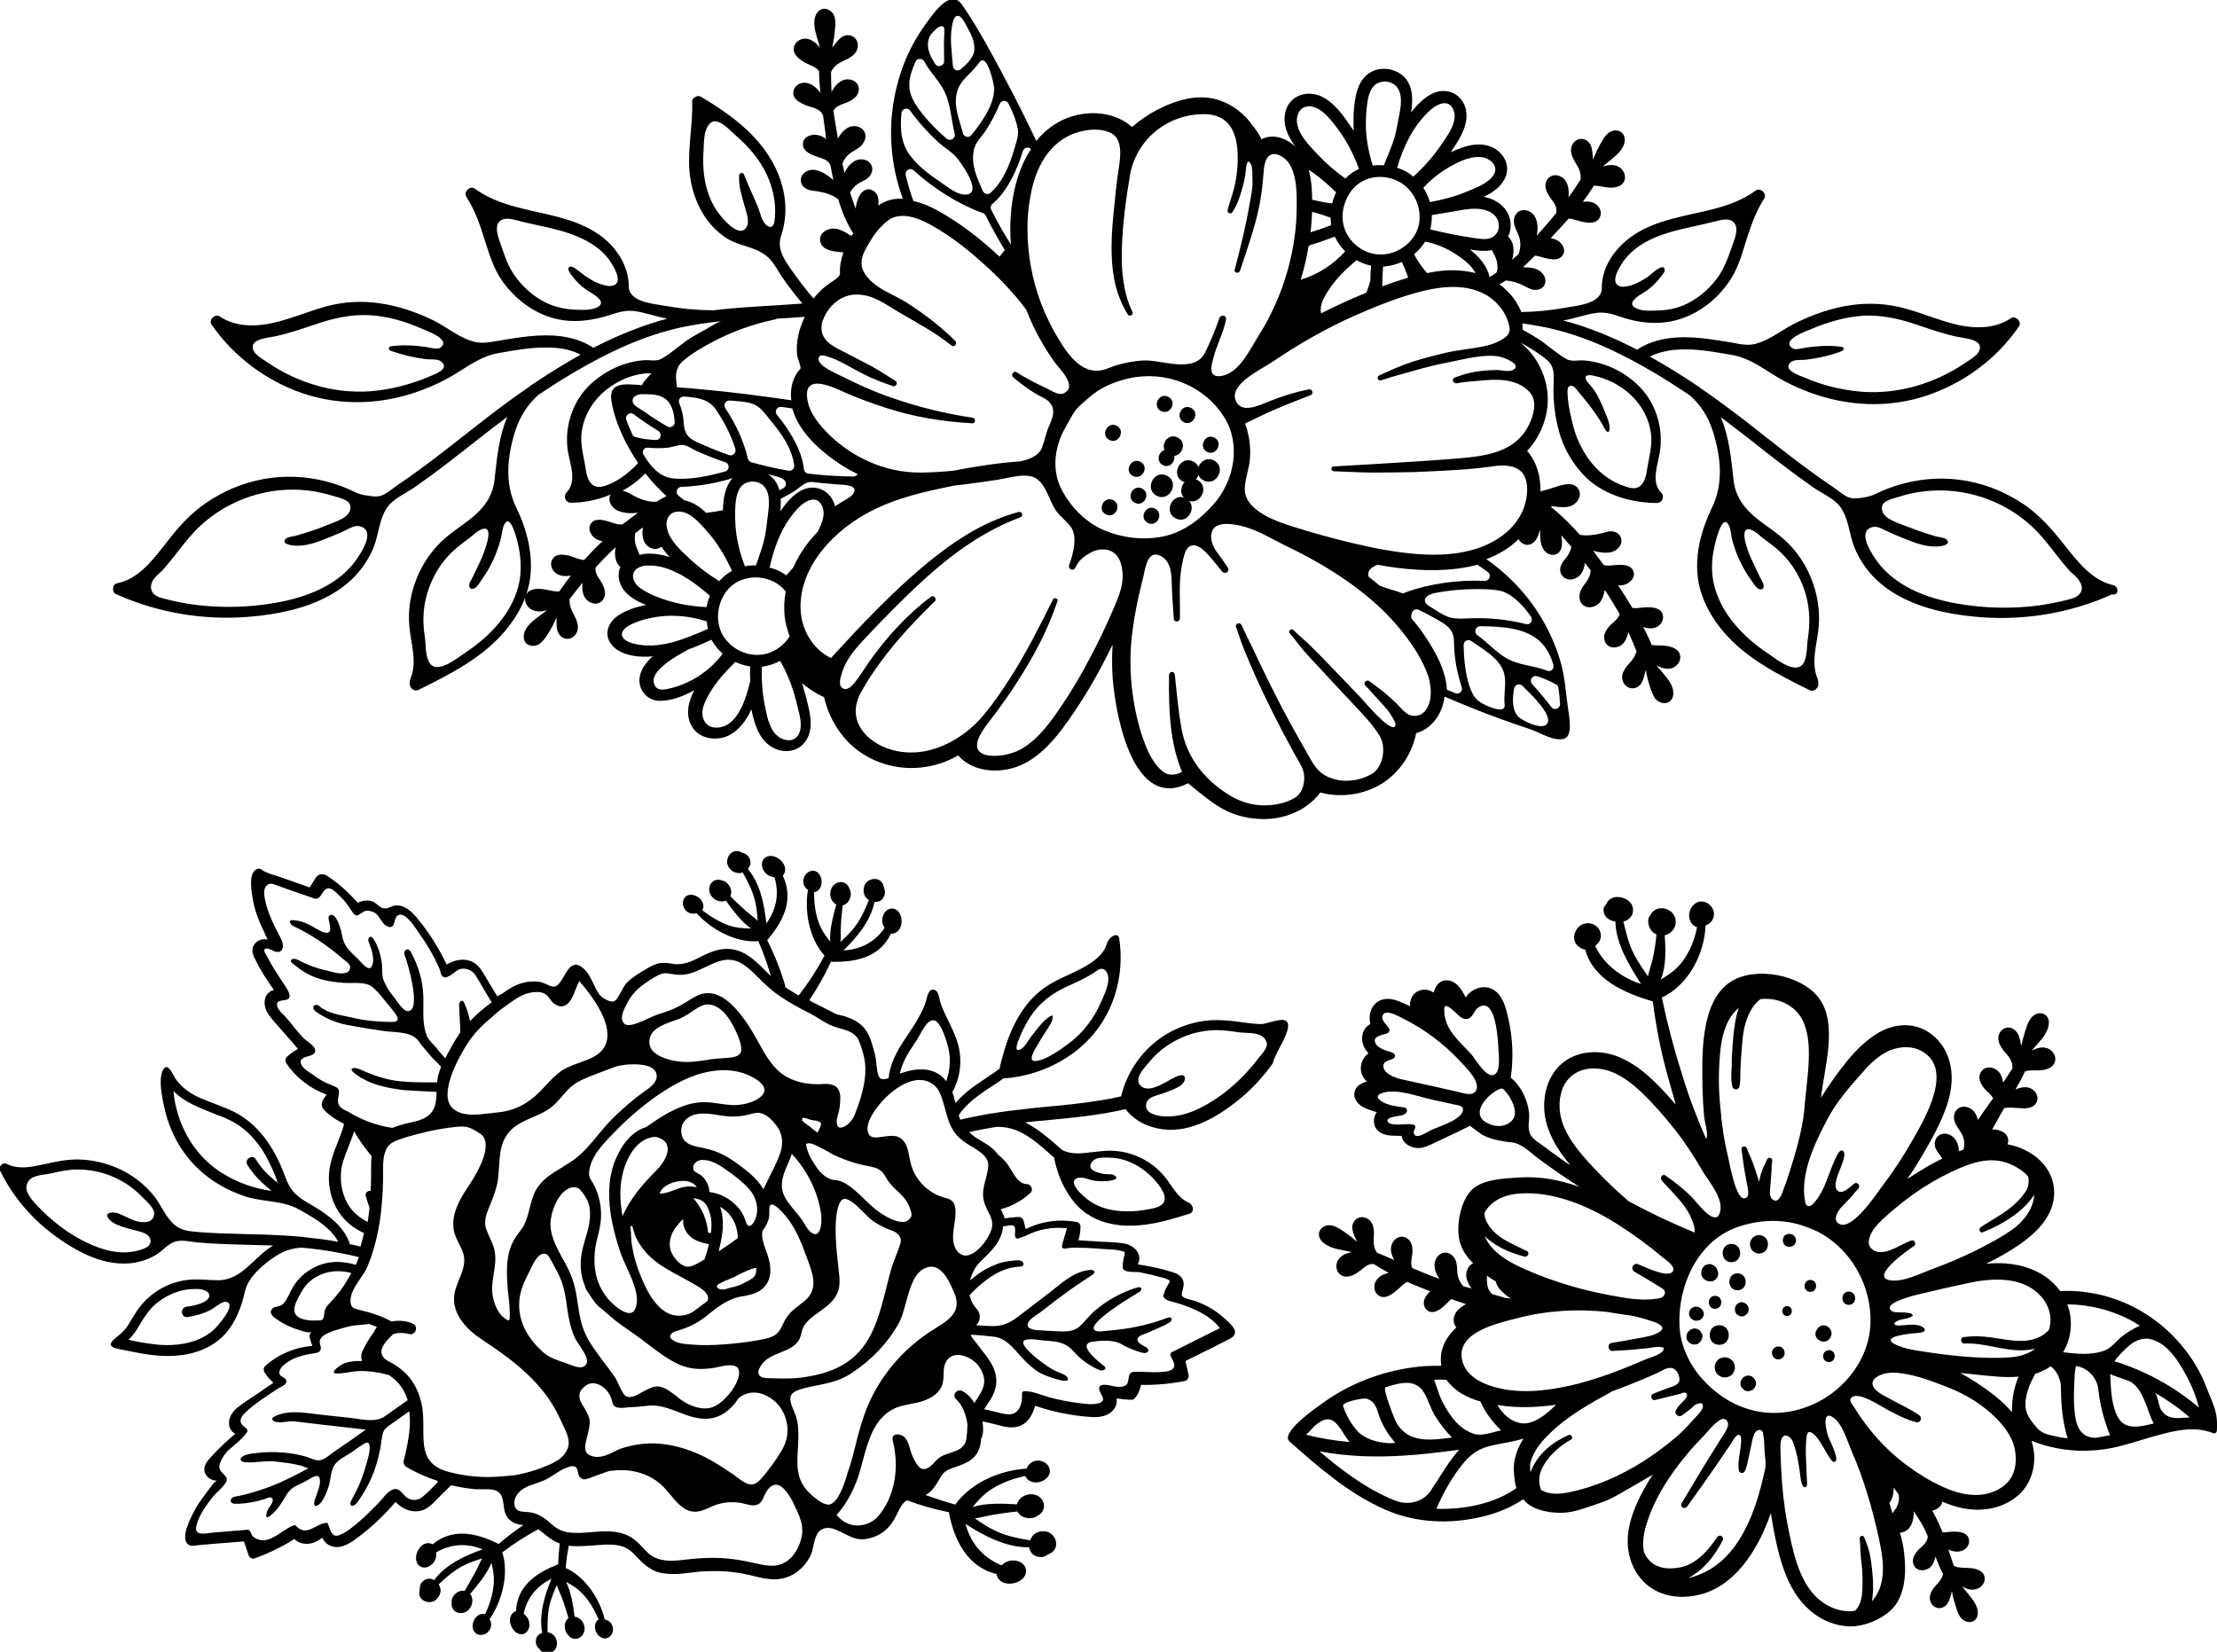 <?xml version="1.0" encoding="utf-8"?>
<!-- Generator: Adobe Illustrator 23.1.0, SVG Export Plug-In . SVG Version: 6.00 Build 0)  -->
<svg version="1.1" id="Слой_1" xmlns="http://www.w3.org/2000/svg" xmlns:xlink="http://www.w3.org/1999/xlink" x="0px" y="0px"
	 viewBox="0 0 836.9 623.6" style="enable-background:new 0 0 836.9 623.6;" xml:space="preserve">
<g>
	<path d="M436.7,187.2c4.9,2.4,8.7-5.2,3.8-7.6C435.6,177.1,431.8,184.7,436.7,187.2z"/>
	<path d="M450.4,174.2c-4.9-2.4-8.7,5.2-3.8,7.6c0.2,0.1,0.4,0.1,0.6,0.2c-1.4,1.5-1.9,4.1-0.3,5.8c-4.5-1.4-7.7,5.6-3.1,7.9
		c4.4,2.2,7.8-3.6,5.1-6.6c4.5,1.4,7.7-5.6,3.1-7.9c-0.2-0.1-0.4-0.1-0.6-0.2c0.5-0.5,0.8-1.1,1-1.7c0.3,0.8,1,1.6,2,2.1
		c4.9,2.4,8.7-5.2,3.8-7.6c-2.7-1.3-5,0.4-5.8,2.5C452,175.4,451.4,174.7,450.4,174.2z"/>
	<path d="M436,192c-3.5-1.7-6.2,3.7-2.7,5.4C436.8,199.2,439.5,193.8,436,192z"/>
	<path d="M455.7,170.6c3.5,1.7,6.2-3.7,2.7-5.4C454.9,163.4,452.2,168.9,455.7,170.6z"/>
	<path d="M431.1,184.4c-3.5-1.7-6.2,3.7-2.7,5.4C431.9,191.6,434.6,186.2,431.1,184.4z"/>
	<path d="M420.2,188.8c-3.5-1.7-6.2,3.7-2.7,5.4C421,196,423.7,190.5,420.2,188.8z"/>
	<path d="M430.4,174.3c-3.5-1.7-6.2,3.7-2.7,5.4C431.3,181.4,434,176,430.4,174.3z"/>
	<path d="M439.6,169.9c-2.3,0.7-3.3,4.3-0.6,5.7c2.6,1.3,4.7-1.4,4.3-3.5c3.1-0.3,4.8-5.2,1.3-6.9
		C441.2,163.4,438.4,167.2,439.6,169.9z"/>
	<path d="M446.9,159.4c3.5,1.7,6.2-3.7,2.7-5.4C446.1,152.2,443.4,157.6,446.9,159.4z"/>
	<path d="M421.5,160.7c-3.5-1.7-6.2,3.7-2.7,5.4C422.3,167.9,425,162.4,421.5,160.7z"/>
	<path d="M438.3,155.2c3.5,1.7,6.2-3.7,2.7-5.4C437.5,148,434.8,153.5,438.3,155.2z"/>
	<path d="M799.3,222.7c-0.1-0.8-0.6-1.6-1.6-1.8c-7.4-1.7-12.4-7.7-17-13.4c-4.4-5.6-8.8-11.1-14.5-15.5c-6.1-4.6-13.2-8-20.7-9.8
		c-7.8-1.9-15.9-2-23.8-0.4c-3.9,0.8-7.7,2-11.4,3.6c-1.8,0.8-3.3,1.7-5.2,2.1c-1.9,0.4-4.9,1-6.8,0.4c-2.1-0.6-4.5-2.8-6.3-4
		c-11.6-7.8-22.4-16.6-33.4-25.2c-5.5-4.2-11-8.3-16.7-12.2c-0.1-0.1-0.1-0.1-0.2-0.2c-0.2-0.2-0.4-0.3-0.6-0.4
		c-5.9-4-12-7.8-18.3-11.3c3.1-1.5,6.5-2.3,10.1-2.6c7-0.5,14,0.8,20.9,2c5.9,1,10.4,4.2,15.4,7.3c4.4,2.8,9.2,5.1,14.1,6.9
		c14.2,5.2,29.7,6,44.1,1.1c14-4.7,26.3-13.8,34.7-26c1.3-1.9-1.3-4.4-3.1-3.1c-5.8,3.9-13.1,3.9-19.7,2.5c-6.8-1.5-13.3-4.4-20-6.2
		c-6.8-1.9-13.7-2.3-20.6-1.3c-7.1,1-13.9,3.4-20.4,6.5c-5.3,2.5-9.9,6.6-15.6,8.1c-3.1,0.8-5.9,0.1-9.1-0.5
		c-3.6-0.6-7.3-1.2-10.9-1.6c-8.4-0.9-17.5-0.5-24.7,4.3c-9-4.6-18.2-8.5-27.9-11c4.3-0.7,8.5-2.4,12.7-2.9c3.9-0.5,7.2,1,10.8,2.1
		c3.7,1.1,7.5,1.7,11.4,1.7c11.1,0,21.1-6.2,27.4-15.1c3.3-4.6,4.9-9.8,6.5-15.1c1.8-5.7,3.7-11.5,7-16.6c0.6-0.8,0.4-1.7,0-2.3
		c0-0.1-0.1-0.1-0.1-0.1c0,0,0,0,0-0.1c-0.7-0.9-2.1-1.4-3-0.7c-4.7,3.5-10.2,5.5-15.9,7c-10,2.6-20.8,3.8-29.7,9.5
		c-4.4,2.8-8.1,6.7-10.4,11.3c-1.2,2.4-1.9,5-2.1,7.6c-0.1,1.2,0.1,2.3-0.4,3.4c-2,4.3-9.5,4.7-13.6,5.5c-5.4,1-10.9,1.5-16.4,1.6
		c-1.2-2.9-3-5.7-5.4-8c-0.9-0.9-1.9-1.8-2.9-2.5c0.8-0.4,1.7-0.9,2.4-1.4c2.2,0.1,4.7,0.9,6.5,1.8c1.3,0.6,2.6,1.5,4.1,1.7
		c1.5,0.2,3.1-0.3,3.9-1.6c1.4-2.4-0.4-5.2-2.7-6.1c-1.6-0.7-3.5-0.8-5.3-0.8c1.6-1.4,3-2.9,4.5-4.4c1.3,0.1,2.5,0.6,3.8,0.9
		c2.1,0.5,5.1,1.2,6.6-0.9c1.6-2.1,0-4.7-2-5.8c-0.7-0.4-1.5-0.6-2.4-0.8c2.2-2.4,4.5-4.8,6.8-7.4c1.7,0.1,3.5,0.9,5,1.2
		c2.2,0.5,5.5,0.9,6.7-1.6c1.1-2.1-0.2-4.6-2.3-5.5c-1.3-0.6-2.7-0.6-4.1-0.4c1.5-2,2.9-4,4.2-6.1c1.8,0,3.6,0.5,5.4,0.7
		c2.3,0.2,5.4-0.2,6.2-2.9c0.6-2.1-0.8-4.4-2.8-5.2c-1.8-0.7-3.7-0.4-5.5,0.2c1.1-1,2.3-1.9,3.4-2.8c2-1.7,4.5-3.8,4.9-6.6
		c0.2-1.5-0.2-3-1.6-3.8c-1.2-0.7-2.7-0.6-3.9,0.1c-1.3,0.7-2.2,2-2.9,3.2c-0.8,1.3-1.5,2.7-2.2,4.1c-0.5,1.1-0.9,2.2-1.4,3.2
		c0-0.6,0-1.3-0.1-1.9c-0.1-1.5-0.3-3.2-1.2-4.4c-1.8-2.3-5-2-6.4,0.5c-1.5,2.7,0.3,5.6,1.7,7.9c0.8,1.3,1.4,2.8,1.4,4.4
		c0,0.4,0,0.7-0.1,1.1c-1.4,2.1-2.7,4.2-4.2,6.2c-0.1,0.1-0.2,0.3-0.3,0.4c0.2-2.1,0.1-4.4-1.1-6.2c-1.4-2.2-4.9-3.1-6.7-0.8
		c-2,2.6-0.3,5.6,1.4,7.8c0.8,1.1,1.7,2.2,1.8,3.6c0.1,0.5,0,1,0,1.5c-1.7,2.1-3.4,4.1-5.2,6.1c-0.7,0.8-1.5,1.6-2.2,2.5
		c0.5-2.5,0.5-5.3-0.8-7.4c-1.4-2.3-5.1-3.3-6.9-0.9c-0.9,1.1-1.1,2.5-0.8,3.9c0.3,1.6,1.2,2.9,1.7,4.4c0.9,2.3,0.8,4.8-0.1,7
		c-0.8,0.7-1.6,1.4-2.4,2.1c0.7-2.5,0.9-5.4-0.5-7.6c-0.3-0.5-0.6-0.8-1-1.2c1.4-2.9,1.3-6.4-0.4-9.3c-1.9-3.2-5.2-5-8.8-5.7
		c3.2-1.5,6.2-3.5,7.8-6.6c2.5-4.5,0.2-9.7-4.2-11.9c-5.1-2.6-11-0.7-15.9,1.6c-0.1,0-0.1,0.1-0.2,0.1c0.1-0.2,0.2-0.3,0.3-0.4
		c3.2-4.7,7.1-10.7,5.2-16.7c-1.7-5.2-7.2-7.4-12.1-5.2c-3.3,1.5-6,4.3-8.3,7.2c0.6-4.2,0.8-8.5-1.6-12.1c-2.9-4.2-9-5.5-13.4-3.2
		c-5.5,2.9-6.3,10-6.7,15.5c-0.1,2.3-0.1,4.6,0,6.8c-0.3-0.4-0.5-0.8-0.8-1.2c-3.1-4.6-6.9-10.2-12.4-12.2
		c-5.4-1.9-11.3,0.6-12.6,6.4c-1.1,4.9,1.1,9.3,3.9,13.1c-1-1-2.1-1.8-3.4-2.5c-3.2-1.7-6.7-2-9.8-0.3c1-0.5-4.7-7.5-5.1-7.9
		c-2.7-2.9-6-5.3-9.8-6.7c-8.2-3.1-17-0.4-24.4,3.5c-3.3,1.7-6.4,3.9-9.2,6.3c0,0-0.1,0-0.1,0c-6-5.2-14.5-6.3-22.2-4.1
		c-5.6,1.6-10.3,5-13.9,9.4c-4.1-8.6-8.3-17-12.8-25.4c-4.7-8.8-9.6-17.9-15.3-26.1c-4.5-6.4-11.2,4.1-13.9,7.7
		c-3.2,4.5-5.9,9.4-7.9,14.5c-3.9,10.1-5.6,21.1-4.7,31.8c0.5,6.8,2,13.2,4.2,19.3c-1.3,0-2.6,0-4,0.3c-2,0.4-3.7,1.2-5.3,2.3
		c0.2-1.1,0.2-2.2-0.1-3.3c-0.4-1.4-1.6-2.5-3-2.8c-1.6-0.3-3,0.8-3.8,2.1c-0.9,1.5-1.4,3.3-1.6,5.2c-0.7-2-1.4-4-2.1-6
		c0.1-0.3,0.2-0.5,0.4-0.8c0.9-1.3,2-2.4,3.4-3.1c1.3-0.7,2.6-1.2,3.5-2.3c0.8-1,1.3-2.3,1-3.5c-0.7-2.7-3.8-3.6-6.2-2.5
		c-1.9,0.9-3.3,2.7-4.2,4.7c-0.3-1.2-0.5-2.4-0.8-3.6c0.7-1.7,1.8-3.1,3.3-4.1c1.3-0.9,2.8-1.5,3.9-2.7c0.9-1,1.6-2.3,1.5-3.7
		c-0.2-3-3.7-4.3-6.2-3.2c-1.8,0.8-3.2,2.5-4.2,4.3c-0.6-3.5-1.2-7-1.7-10.5c0.2-0.2,0.3-0.5,0.5-0.7c0.9-1.1,2.2-1.5,3.5-2
		c2.6-0.9,5.7-2.4,5.6-5.7c-0.2-2.9-3.6-4.1-6-3.1c-1.9,0.8-3.3,2.5-4.3,4.4c-0.1-2.5-0.2-5-0.2-7.5c0.2-0.4,0.4-0.8,0.7-1.2
		c0.9-1.3,2.2-2.2,3.6-2.8c2.4-1.1,5.5-2.5,5.8-5.6c0.3-2.9-2.2-5-5-4.1c-1.5,0.5-2.5,1.8-3.5,3c-0.4,0.5-0.8,1-1.2,1.5
		c0.3-1.1,0.5-2.3,0.7-3.5c0.2-1.5,0.4-3.1,0.5-4.6c0.1-1.4,0.1-3-0.6-4.3c-0.6-1.2-1.8-2.1-3.2-2.3c-1.6-0.1-2.8,0.9-3.5,2.3
		c-1.2,2.5-0.4,5.7,0.3,8.2c0.4,1.4,0.9,2.8,1.2,4.2c-1.1-1.5-2.6-2.8-4.5-3.3c-2.1-0.5-4.5,0.6-5.2,2.7c-0.9,2.6,1.5,4.7,3.5,5.9
		c1.7,1,3.7,1.6,5.2,2.8c0.3,0.2,0.5,0.5,0.7,0.8c0,2.7,0.2,5.4,0.5,8.1c-1.3-1.7-3-3.3-5.2-3.7c-2.2-0.4-4.7,0.9-5,3.3
		c-0.4,2.8,2.5,4.2,4.6,5.1c1.8,0.7,4.4,1.1,5.8,2.6c0.4,0.4,0.6,0.9,0.8,1.3c0.3,2.2,0.6,4.4,0.9,6.6c0,0.7,0.1,1.8,0.3,2.2
		c0,0,0,0,0,0.1c-1.1-0.9-2.5-1.5-3.9-1.6c-2.3-0.2-5,1-4.9,3.7c0.1,2.5,2.9,3.7,4.9,4.4c2.1,0.8,4.5,1.1,5.5,3.4c0,0,0,0,0,0
		c0.3,1.8,0.7,3.7,1.1,5.6c-1.9-1.7-4.1-3.2-6.6-3.8c-2.4-0.5-5.5,0.8-5.7,3.6c-0.1,1.6,0.9,2.9,2.3,3.6c1.4,0.7,2.9,0.6,4.4,0.9
		c2.4,0.4,5.4,1.3,7.4,2.9c1.4,4.6,3.2,9,5.7,12.9c-0.2,0.3-0.4,0.6-0.6,0.9c-0.8-0.2-1.8-1-2.2-1.2c-1.3-0.7-2.8-1.4-4.3-1.5
		c-2.6-0.2-5.8,1.6-5.4,4.6c0.5,3.6,4.9,4,7.8,4.3c0.3,0,0.7,0.1,1,0.1c-0.9,2.6-1.5,5.3-1.3,7.9c0.1,1.5-3.5,3.4-4.4,4.1
		c-2.1,1.5-4,3.4-5.6,5.4c-3.2-3.7-6.1-7.6-8.9-11.6c-2.6-3.8-4.9-7.5-3.3-12.2c0.8-2.4,1.3-4.9,1.5-7.5c0.4-5.1-0.5-10.3-2.4-15.1
		c-3.3-8.5-9.3-15.4-16.4-21c-4.1-3.2-8.4-6.1-12.9-8.7c-0.8-0.5-1.6-0.4-2.2,0c-0.7,0.3-1.3,1-1.2,2c0.3,9.6-2.2,19.1-0.7,28.7
		c1.4,9,5.9,17.7,13.8,22.7c4.9,3.1,10.9,3,15.5,7.1c2.4,2.2,4,5.7,5.9,8.3c2.2,3.2,4.6,6.2,7.1,9.2c-11.3,0.9-22.7,1.2-34,2.6
		c-0.2-0.1-0.5-0.1-0.8-0.1c-5.6,0-11.2-0.6-16.8-1.6c-4.1-0.8-11.5-1.1-13.6-5.5c-0.5-1-0.3-2.2-0.4-3.4c-0.2-2.6-1-5.2-2.1-7.6
		c-2.3-4.7-6-8.6-10.4-11.3c-9-5.7-19.7-6.8-29.7-9.5c-5.7-1.5-11.1-3.5-15.9-7c-0.9-0.7-2.4-0.2-3,0.7c0,0,0,0,0,0.1
		c0,0-0.1,0.1-0.1,0.1c-0.4,0.6-0.5,1.4,0,2.3c3.3,5.1,5.2,10.8,7,16.6c1.7,5.3,3.3,10.5,6.5,15.1c6.3,8.9,16.3,15.2,27.4,15.1
		c3.9,0,7.7-0.7,11.4-1.7c3.6-1.1,7-2.5,10.8-2.1c4.2,0.5,8.5,2.2,12.7,2.9c-9.7,2.6-18.9,6.4-27.9,11c-7.2-4.8-16.3-5.2-24.7-4.3
		c-3.7,0.4-7.3,1-10.9,1.6c-3.1,0.5-5.9,1.2-9.1,0.5c-5.8-1.4-10.4-5.5-15.6-8.1c-6.4-3.1-13.3-5.5-20.4-6.5c-7-1-13.8-0.6-20.6,1.3
		c-6.7,1.9-13.2,4.7-20,6.2c-6.6,1.4-13.9,1.4-19.7-2.5c-1.9-1.2-4.4,1.3-3.1,3.1c8.4,12.1,20.7,21.3,34.7,26
		c14.4,4.8,29.9,4.1,44.1-1.1c4.9-1.8,9.7-4.1,14.1-6.9c5-3.1,9.5-6.3,15.4-7.3c6.9-1.2,13.8-2.5,20.9-2c3.5,0.2,7,1,10.1,2.6
		c-6.3,3.5-12.4,7.3-18.3,11.3c-0.2,0.1-0.4,0.2-0.6,0.4c-0.1,0.1-0.1,0.1-0.2,0.2c-5.7,3.9-11.3,8-16.7,12.2
		c-11,8.5-21.8,17.4-33.4,25.2c-1.8,1.2-4.2,3.4-6.3,4c-1.9,0.6-4.9-0.1-6.8-0.4c-1.9-0.4-3.4-1.3-5.2-2.1
		c-3.7-1.6-7.5-2.8-11.4-3.6c-7.8-1.6-16-1.5-23.8,0.4c-7.5,1.8-14.6,5.2-20.7,9.8c-5.8,4.4-10.1,9.8-14.5,15.5
		c-4.5,5.7-9.5,11.8-17,13.4c-1.1,0.2-1.6,1-1.6,1.8c-0.1,0.9,0.2,2,1.1,2.3c15.6,7,32.7,9.9,49.7,8.6c15.2-1.2,32.6-5.2,42.6-17.8
		c2.8-3.6,5-7.7,6.1-12.1c1-3.9,1.6-7.8,3.8-11.2c2.3-3.5,7.5-5.7,10.9-8.1c8-5.6,15.8-11.7,23.5-17.8c3.7-2.9,7.3-5.7,11.1-8.5
		c-3.2,7.5-3.9,15.6-4.8,23.6c-0.7,6.7-4.4,11.3-9.6,15.3c-4.1,3.1-8.5,5.9-12,9.7c-7.4,8-11.5,19.2-10.6,30.1
		c0.5,6.6,3.2,13.8,0.4,20.2c-0.2,0.5-0.3,1-0.2,1.4c-0.4,1.6,1.4,3.7,3.4,2.7c11.7-5.8,23.8-11.9,32.4-22c3.9-4.6,7.1-9.9,8.7-15.7
		c1.7-5.9,1.5-12,0.3-17.9c-1-4.5-2.5-8.9-4.6-13.1c-4.5-9.3-3.4-19.7-0.3-29.3c1.7-5.1,4.5-9.6,8.5-13.2c4.4-3,8.8-5.8,13.4-8.5
		c12.7-7.5,26.1-13.9,40.6-17.1c5.3-1.1,10.6-1.9,15.9-2.4c-1.7,0-4.7,2.1-6.3,3c-2,1.1-4,2.2-6,3.4c-3.8,2.4-7,5.6-10.9,7.8
		c-2.1,1.2-4.6,0.4-6.9,0.6c-2.5,0.2-4.9,0.7-7.3,1.5c-4.5,1.5-8.7,4-12.3,7.2c-7.1,6.4-10.4,16.4-8.9,25.8
		c0.8,4.7,3.5,11.3-0.5,15.4c-1.4,1.4-0.4,3.9,1.6,3.9c5.2,0,10.3-1.1,15-3.1c-1.3,2.3,0.4,5,2.5,6c2.4,1.1,5.2,1.2,7.8,0.9
		c-0.3,0.2-0.6,0.5-0.9,0.7c-1.6,1.2-3.2,2.4-4.8,3.6c-1.8,0.4-3.5-0.5-5.3-1c-2.1-0.6-5-1.4-6.6,0.6c-1.6,2-0.2,4.7,1.7,5.9
		c0.8,0.5,1.7,0.8,2.6,0.9c-2.4,2.2-4.7,4.6-7,7.1c-1.8-0.1-3.7-1-5.3-1.5c-2.2-0.6-5.4-1.1-6.7,1.3c-1.2,2.1,0,4.6,2,5.6
		c1.5,0.8,3.3,0.8,5,0.5c-1.5,1.9-2.9,3.9-4.3,5.9c-0.2,0-0.4,0.1-0.6,0.1c-2,0-3.9-0.7-5.9-0.9c-2.3-0.3-5.4,0-6.3,2.6
		c-0.7,2.1,0.6,4.4,2.6,5.3c1.8,0.8,3.7,0.6,5.5,0.1c-1.2,0.9-2.4,1.8-3.5,2.6c-2.1,1.6-4.6,3.6-5.2,6.4c-0.3,1.5,0.1,3.1,1.4,3.9
		c1.2,0.7,2.7,0.7,3.9,0.1c1.3-0.6,2.3-1.9,3.1-3.1c0.9-1.3,1.7-2.6,2.4-4c0.5-1,1-2.1,1.5-3.2c0,0.6,0,1.3,0,1.9
		c0,1.5,0.1,3.2,1,4.5c1.7,2.4,4.9,2.2,6.4-0.3c1.6-2.6,0-5.6-1.3-8c-0.7-1.4-1.2-2.9-1.2-4.4c0-0.2,0-0.5,0.1-0.7
		c1.6-2.1,3.2-4.1,4.8-6.1c-0.2,2-0.1,4,0.9,5.6c1.3,2.2,4.8,3.3,6.6,1.1c2.1-2.5,0.5-5.6-1-7.9c-0.8-1.1-1.5-2.3-1.6-3.7
		c0-0.3,0-0.6,0-0.8c2.1-2.3,4.2-4.5,6.5-6.7c0.4-0.4,0.8-0.7,1.1-1c-0.4,2.1-0.3,4.4,0.7,6.2c0.3,0.5,0.7,0.9,1.1,1.3
		c-0.7,1.6-0.9,3.4-0.3,5.5c1.4,4.6,5.7,7.1,10,8.8c-3.6,0.7-7.1,1.8-10.1,3.7c-2.4,1.5-4.4,3.9-4.5,6.8c-0.1,2.6,1.4,4.8,3.5,6.3
		c3.8,2.6,8.9,3,13.6,2.6c-2.6,2.3-4.9,5.3-5,8.9c-0.1,4.5,3.4,7.9,7.8,7.9c4.4,0,9.1-1.9,12.9-4c-2,3.9-3.3,8.2-1.5,12.5
		c2,4.7,6.9,6.4,11.7,5.5c4.2-0.8,7.4-4,9.6-7.5c0.7-1,1.2-2.1,1.7-3.3c0,0.1,0,0.2,0.1,0.3c1.1,5.1,2.7,10.7,7.3,13.7
		c4.3,2.8,10.2,2.4,13.2-2.1c3.3-4.8,1.4-11.3,0.1-16.5c-0.5-1.7-1-3.5-1.5-5.2c0.4,0.3,0.8,0.6,1.2,0.9c2.1,1.6,4.5,3.2,7.1,4.3
		c1.3,5.9,4.2,11.5,8.3,16.1c7,7.7,17.6,11.5,27.9,10.5c5.1-0.5,10-2,14.4-4.6c5.1,5.8,13.8,6.8,20.9,4.7
		c7.7-2.3,13.6-8.4,18.3-14.6c7.4-9.9,13.7-20.7,19.1-31.9c-0.3,5.1-0.3,10.1,0.3,15.3c0.7,6.4,1.9,12.8,3.8,19
		c1.8,5.7,4.2,11.6,8.4,15.9c2,2,4.6,3.6,7.4,3.9c3.1,0.4,5.9-0.4,8.6-1.8c3.8,3.1,7.5,6.3,11.7,8.9c4.7,2.9,10,4.4,15.5,4.6
		c8.6,0.4,17.5-3,22.7-10c7.2,1.9,14.9,1.1,21.6-2.4c7.6-4,13-11.7,14.6-20c6.1-1.7,10-7.5,10.7-13.8c4,1.7,8.1,3.4,12.1,5
		c6.8,2.7,13.6,5.1,20.5,7.4c3.5,1.2,9,4.8,12.8,3.4c3.3-1.3,1.4-9.7,1.1-12.3c-0.8-5.8-1.1-11.3-2.8-17
		c-3.3-11.2-9.5-21.6-17.8-29.9c-3.2-3.2-6.5-6-10.1-8.5c4.6-1.7,8.8-4.2,12.2-7.6c0,0,0,0.1,0,0.1c0.6,1.2,1.9,2.1,3.3,2.1
		c1.4,0,2.7-1,3.4-2.2c0.6-1,1-2.3,1.4-3.5c0,2.7-0.1,5.9,1.7,8c0.9,1.1,2.4,1.7,3.9,1.4c1.6-0.4,2.5-1.9,2.6-3.5
		c0.1-1.2,0-2.5-0.2-3.8c1.3,1.5,2.5,2.9,3.8,4.4c-0.3,1.4-0.9,2.6-1.7,3.7c-0.9,1.1-1.8,2.2-2.3,3.5c-0.4,1.2-0.3,2.6,0.5,3.6
		c1.7,2.2,4.9,1.8,6.7-0.1c1.2-1.3,1.7-3,1.9-4.7c0.7,0.9,1.4,1.9,2.2,2.8c-0.1,1.4-0.6,2.8-1.4,4c-0.9,1.3-2,2.5-2.5,4
		c-0.5,1.3-0.5,2.7,0.1,4c1.4,2.7,5.1,2.4,7,0.4c1.2-1.3,1.8-3.2,2.1-5c2,3,3.8,6,5.6,9.1c0,0,0,0.1,0,0.1c-0.4,1.3-1.4,2.3-2.5,3.2
		c-2.1,1.8-4.3,4.5-2.9,7.4c1.3,2.6,4.9,2.4,6.7,0.5c1.1-1.2,1.7-2.8,2-4.4c1.1,2.4,2.1,4.9,3.1,7.3c-0.4,1.4-1.1,2.7-2.1,3.8
		c-1.8,2-4.1,4.5-3.1,7.4c0.9,2.7,4,3.7,6.2,1.8c1.2-1,1.6-2.6,2-4.1c0.2-0.6,0.3-1.2,0.5-1.9c0.2,1.2,0.4,2.3,0.7,3.4
		c0.4,1.5,0.8,3,1.4,4.5c0.5,1.4,1.1,2.8,2.2,3.7c1.1,0.8,2.5,1.2,3.8,0.8c1.5-0.5,2.2-1.9,2.3-3.4c0.1-2.8-1.9-5.4-3.6-7.4
		c-0.9-1.1-1.9-2.2-2.8-3.3c0,0,0,0,0,0c1.6,0.9,3.5,1.5,5.3,1.2c2.1-0.4,3.9-2.4,3.7-4.6c-0.3-2.8-3.2-3.7-5.6-4
		c-1.7-0.2-3.5,0-5.2-0.3c-0.9-2.3-2-4.6-3.2-6.8c1.3,0.5,2.7,0.7,4.1,0.4c2.2-0.5,3.9-2.7,3.3-5c-0.7-2.7-4-2.9-6.3-2.8
		c-1.5,0-3.5,0.5-5.2,0.2c-1.7-2.9-3.5-5.8-5.4-8.5c0.9,0.1,1.8,0,2.6-0.3c2.2-0.7,4.2-2.9,3.1-5.3c-1.1-2.3-4.1-2.2-6.3-2.1
		c-1.6,0.1-3.3,0.5-4.8,0c-1.3-1.8-2.7-3.6-4-5.4c2.2,0.7,4.6,1,6.7,0.6c2.4-0.5,4.7-2.9,3.8-5.5c-0.5-1.5-2-2.3-3.5-2.4
		c-1.5-0.1-2.9,0.6-4.4,0.9c-2.2,0.5-5.2,0.9-7.6,0.4c-3.4-3.8-7-7.4-11-10.6c0.8-0.3,2.4,0.1,2.9,0.1c1.5,0.1,3.1,0.2,4.5-0.3
		c2.5-0.8,4.6-3.8,3.1-6.4c-1.9-3.1-6.1-1.7-8.8-0.8c-1.8,0.6-3.7,1.2-5.6,1.6c0.2-5.5-1.4-11.1-5-15.3c0.1-0.1,0.2-0.2,0.3-0.3
		c5.4-5.9,8.3-14.3,7.3-22.3c-0.9-7-4.4-13.5-9.8-18c0,0,0,0,0-0.1c3.4,1.9,6.9,4,9.8,6.5c2.5,2.2,2.6,5.1,2.4,8.2
		c-0.2,4.2,0,8.5,0.7,12.6c0.7,4.1,1.7,8.1,3.4,11.8c2.2,4.9,5.9,10,10.1,13.4c6.8,5.4,16.1,7.9,24.8,7.9c2,0,3-2.5,1.6-3.9
		c-4-4-1.2-10.6-0.5-15.4c1.5-9.4-1.8-19.4-8.9-25.8c-3.5-3.2-7.7-5.7-12.3-7.2c-2.4-0.8-4.8-1.3-7.3-1.5c-2.3-0.2-4.8,0.6-6.9-0.6
		c-3.8-2.2-7.1-5.4-10.9-7.8c-1.8-1.1-3.6-2.2-5.5-3.2c0-0.8,0-1.6-0.1-2.4c3.1,0.4,6.2,1,9.3,1.6c14.4,3.1,27.9,9.6,40.6,17.1
		c4.6,2.7,9,5.6,13.4,8.5c4,3.6,6.8,8,8.5,13.2c3.1,9.6,4.3,20.1-0.3,29.3c-2,4.2-3.6,8.6-4.6,13.1c-1.2,5.9-1.4,12,0.3,17.9
		c1.7,5.8,4.8,11.1,8.7,15.7c8.6,10.1,20.7,16.2,32.4,22c2,1,3.8-1.1,3.4-2.7c0-0.5,0-1-0.2-1.4c-2.8-6.5-0.1-13.6,0.4-20.2
		c0.8-10.9-3.2-22.1-10.6-30.1c-3.5-3.8-7.9-6.6-12-9.7c-5.2-4-8.9-8.6-9.6-15.3c-0.9-8-1.6-16.1-4.8-23.6c3.7,2.8,7.4,5.6,11.1,8.5
		c7.7,6.1,15.4,12.1,23.5,17.8c3.4,2.4,8.7,4.6,10.9,8.1c2.2,3.5,2.8,7.3,3.8,11.2c1.1,4.4,3.3,8.5,6.1,12.1
		c10,12.6,27.3,16.6,42.6,17.8c17,1.3,34.2-1.6,49.7-8.6C799,224.7,799.4,223.6,799.3,222.7z M695.9,131.3c-0.2-0.3-0.5-0.3-0.9-0.4
		c-4.3-0.6-8.8-0.3-13.1,0.3c-1.4,0.2-4.1,1.1-5.4,0.2c-4.2-3.2,5.7-6.5,7.3-7.2c6.1-2.6,12.6-4.5,19.3-5c7.1-0.4,13.8,1.1,20.5,3.4
		c5.1,1.7,10.2,3.5,15.5,4.6c2.3,0.5,10.5,0.9,7.8,5.7c-1,1.7-3.6,3.1-5.2,4.2c-11.4,7.7-25.1,11.8-38.8,10.8
		c-7.5-0.6-14.9-2.4-21.8-5.4c-1.7-0.7-8-2.7-5.4-5.5c1.4-1.5,4.2-1,6-1.2c4.2-0.5,8.9-1.5,12.9-3c0.4-0.1,0.7-0.3,1-0.5
		C696,132.1,696.1,131.6,695.9,131.3z M613.3,98c6-7.7,15.9-10.3,25-12.3c3.3-0.7,6.6-1.5,9.9-2.3c2.1-0.5,4.8-1.2,6.5,0.8
		c2,2.5-0.4,7.2-1.2,9.7c-1.2,3.6-2.6,7.1-4.7,10.3c-2.7,3.9-6.3,7.3-10.4,9.6c-3.7,2.2-8,3.3-12.3,3.4c-2.7,0.1-5.9,0.4-8.4-0.8
		c-3.8-1.7,0.2-4.4,2.2-5.6c3.3-1.9,5.6-4.3,7.9-7.4c0.3-0.4,0.5-0.7,0.6-1.2c0.1-0.4-0.1-0.9-0.4-1.2c-1.3-0.8-4.9,2.7-5.8,3.4
		c-2.3,1.5-4.8,3-7.5,3.6c-1.1,0.2-2.2,0.4-3.2,0.1C607.2,106.7,611.9,99.9,613.3,98z M292.6,80.5c-0.1,1.8,0,6.7-3,4.7
		c-2.1-1.4-2.6-4.9-3.5-7.1c-1.7-4.1-3.6-8-5.2-12.1c-0.1-0.2-0.2-0.4-0.4-0.6c-0.4-0.3-1-0.1-1.3,0.3C279,66,279,66.6,279,67
		c-0.1,3.5,1,6.8,1.9,10.2c0.6,2.2,2.2,6.2,1,8.4c-2.4,4.4-8-1.9-9.6-3.8c-2.4-2.8-4.1-6.1-5.2-9.6c-1.6-5.2-1.9-10.4-1.5-15.8
		c0.2-3.2,0-7.3,2.4-9.8c2.8-2.9,7.6,2.7,9.8,4.6c3.5,3,6.7,6.5,9.2,10.3C290.6,67,292.8,73.8,292.6,80.5z M231.5,107.8
		c-1,0.3-2.1,0.2-3.2-0.1c-2.7-0.6-5.2-2-7.5-3.6c-1-0.6-4.6-4.1-5.8-3.4c-0.4,0.2-0.5,0.7-0.4,1.2c0.1,0.4,0.3,0.8,0.6,1.2
		c2.2,3.2,4.6,5.5,7.9,7.4c2,1.2,6,3.8,2.2,5.6c-2.5,1.1-5.7,0.9-8.4,0.8c-4.3-0.2-8.6-1.3-12.3-3.4c-4.1-2.4-7.7-5.7-10.4-9.6
		c-2.2-3.1-3.5-6.7-4.7-10.3c-0.8-2.5-3.1-7.2-1.2-9.7c1.6-2,4.4-1.3,6.5-0.8c3.3,0.9,6.6,1.6,9.9,2.3c9.1,2,19,4.7,25,12.3
		C231,99.6,235.7,106.4,231.5,107.8z M161.7,142.3c-6.9,2.9-14.3,4.8-21.8,5.4c-13.8,1-27.4-3.1-38.8-10.8c-1.6-1.1-4.2-2.5-5.2-4.2
		c-2.7-4.7,5.5-5.2,7.8-5.7c5.3-1.1,10.4-2.9,15.5-4.6c6.7-2.3,13.4-3.8,20.5-3.4c6.6,0.4,13.2,2.3,19.3,5c1.6,0.7,11.5,4.1,7.3,7.2
		c-1.2,0.9-4,0-5.4-0.2c-4.2-0.6-8.8-0.9-13.1-0.3c-0.3,0-0.7,0.1-0.9,0.4c-0.2,0.3-0.1,0.8,0.1,1c0.3,0.3,0.6,0.4,1,0.5
		c4,1.4,8.6,2.5,12.9,3c1.8,0.2,4.7-0.3,6,1.2C169.7,139.6,163.4,141.5,161.7,142.3z M134,212c-4.2,5.6-10.3,9.5-16.8,12
		c-6.9,2.7-14.3,4-21.7,4.7c-7.8,0.7-15.7,0.5-23.4-0.6c-3.2-0.5-6.3-1.1-9.4-1.9c-2-0.5-4.8-1.1-5.5-3.4c-0.4-1.1-0.2-2.4,0.4-3.5
		c1-1.8,2.8-2.9,4.1-4.4c1.6-1.8,3.1-3.7,4.6-5.6c2.9-3.7,5.7-7.4,9.1-10.6c11-10.3,26.2-15.3,41.1-13.5c3.1,0.4,6.2,1.1,9.2,2
		c1.9,0.6,6,1.4,6.5,3.5c1,4.5-5.5,6.2-8.4,7.4c-2.6,1.1-5.3,2.1-8,2.9c-1.3,0.4-2.6,0.8-3.9,1.2c-1,0.3-3.2,0.4-4,1.2
		c-2,2,2.2,2.5,3.5,2.6c4.4,0.2,8.3-1.3,12.3-2.9c2.2-0.9,4.5-1.8,6.7-2.9c1.8-0.8,3.8-2.2,5.9-1.4C141.9,200.8,136,209.2,134,212z
		 M195.7,206.1c1,4.7,1.2,9.6,0.2,14.3c-2.6,11.3-11.2,20.1-20.7,26.3c-2.9,1.9-11,8.7-13.5,2.7c-1.2-2.8-0.9-5.9-1.3-8.8
		c-0.9-5.5-0.8-10.9,0.8-16.3c1.5-5.2,4.1-10.1,7.7-14.1c2.3-2.6,5-4.7,7.8-6.7c1.7-1.2,3.2-3,5.2-3.7c5.3-1.9,0.6,9.3-0.1,11
		c-0.9,2-1.9,4-2.8,5.9c-0.3,0.7-0.7,1.4-1,2c-0.3,0.6-0.7,1.1-0.8,1.7c-0.4,1.6,0.7,2.3,1.9,1.7c1.1-0.5,2.2-2.5,2.9-3.5
		c1.9-2.6,3.4-5.4,4.7-8.3c0.9-2.2,1.7-4.5,2.3-6.7c0.5-1.8,0.6-5,1.9-6.4C193.1,194.7,195.5,204.9,195.7,206.1z M565.8,85.4
		c0,1.8-1.1,3.5-2.7,4.3c-2.2,1-4.9,0.4-7.1,0.1c-5.4-0.8-10.8-1.9-16.1-3.2c0.5-1.8,0.6-3.6,0.6-5.4c2.6-0.4,5.2-0.9,7.8-1.3
		c2.8-0.5,5.6-1.1,8.4-1.1C560.7,78.7,565.9,80.5,565.8,85.4z M554.9,94.2c2.7,0.4,5.7,0.8,8.3,0.2c0.3,0.7,0.7,1.5,1.1,2.2
		c0.7,1.4,1,2.9,1,4.5c0,0.7-0.2,1.2-0.4,1.8c-0.8,0.6-1.7,1.2-2.6,1.7C561.4,100.3,558.3,96.9,554.9,94.2z M557,103.1
		c-4-1-8.3-1.3-12.5-0.9c-2,0.2-3.9,0.5-5.8,0.9c-1.9-2.2-3.6-4.6-4.9-7.1c1.6-1.4,3.1-3,4.2-4.8c4,0.8,7.9,2.4,11.3,4.6
		C552.1,97.6,555.4,100,557,103.1z M559.1,59.3c3.2,0.3,6.8,3.2,4.8,6.6c-2,3.3-6.7,5-10.1,6.4c-4.5,1.9-9.2,3.1-14,4
		c-0.6-1.9-1.4-3.7-2.5-5.4c2.8-3,5.9-5.6,9.4-7.6C550.3,61.2,554.8,58.9,559.1,59.3z M540.1,41.4c2.4-2.1,6.5-4.1,8.4-0.3
		c2.2,4.4-1.9,9.7-4.2,13.2c-3.1,4.6-6.7,8.7-10.8,12.4c-0.7-0.6-1.5-1.2-2.3-1.7c-1.2-0.7-2.5-1.2-3.8-1.7
		C529.8,55.2,533.6,47.2,540.1,41.4z M516.1,39.3c0.3-2.3,0.8-4.8,2.3-6.6c2.2-2.7,7-2.5,9.1,0.4c2.5,3.5,0.9,9.1,0.2,12.9
		c-0.5,2.9-1.1,5.7-2.1,8.4c-1,2.7-2.1,5.3-3.2,8c-1.4-0.1-2.8-0.1-4.2,0.1c-1.5-4.8-2.5-9.8-2.6-14.9
		C515.6,44.8,515.7,42,516.1,39.3z M528.7,68.9c5,3.1,7.8,9,7.1,14.8c-0.7,5.8-5.4,10.4-10.9,11.9c-6,1.6-12.1-0.9-15.6-5.9
		c-3.5-4.9-3.1-11.3-0.1-16.3C513.2,66.5,522,65,528.7,68.9z M531.6,104.8c-3.3,1-6.6,2.1-9.8,3.3c0-2.5,0.1-5,0.3-7.5
		c0.2,0,0.4,0,0.6,0c2.2-0.2,4.4-0.8,6.5-1.7C530.1,100.8,530.9,102.8,531.6,104.8z M498.1,76c-0.9-0.2-1.9-0.4-2.8-0.6c0,0,0,0,0,0
		c0-0.6,0-1.1,0-1.7c-0.1-3.2-0.4-6.5-1.3-9.6c3.8,2.4,7.1,5.4,10.4,8.5c-0.7,1.3-1.2,2.8-1.5,4.2C501.3,76.6,499.7,76.4,498.1,76z
		 M502.5,85c-2.5,1-5.1,1.9-7.8,2.7c0.1-0.5,0.1-1,0.2-1.6c0.2-2,0.3-4.1,0.4-6.1c0.5,0.1,1.1,0.2,1.6,0.4c1.8,0.5,3.6,1.1,5.4,1.8
		C502.3,83.2,502.4,84.1,502.5,85z M494.3,92.7c0.1,0,0.2-0.1,0.3-0.2c3.2-0.9,6.2-2,9.3-3.2c0,0,0,0,0,0.1c1,2.1,2.3,3.9,3.9,5.5
		c-4.5,5-10.4,8.8-16.8,10.7c1.3-4.2,2.3-8.5,3-12.8C494.1,92.8,494.2,92.8,494.3,92.7z M501.5,109.6c2.8-4.4,6.6-8,10.6-11.4
		c1.7,1,3.5,1.7,5.5,2.1c-0.2,1.9-0.3,3.7-0.3,5.6c-0.4,1.6-0.9,3.1-1.5,4.6c-5.8,2.3-11.5,5-17.1,7.8
		C498,115.3,499.8,112.1,501.5,109.6z M491,41.4c1.4-1.5,3.7-1.5,5.5-0.8c2.2,0.8,4,2.6,5.5,4.3c1.6,1.8,3,3.7,4.3,5.6
		c2.8,4.1,5,8.6,6.7,13.3c-1.9,0.8-3.6,2-5.1,3.6c-3.9-2.7-7.4-5.8-10.7-9.3c-3-3.2-7-7.2-7.6-11.8C489.4,44.7,489.8,42.7,491,41.4z
		 M402.8,51.6c4.6-2.5,12.1-3.9,16.9-1.2c4.3,2.5,3.2,9.3,2.6,13.3c-0.8,5.1-1.3,10.2-1.8,15.4c-0.9,8.7-1.5,17.7,0.1,26.3
		c0.9,4.7,2.6,9.2,5.1,13.3c0.6,1,2.3,0.2,1.8-0.9c-3.6-7.5-4.3-16.1-4-24.3c0.3-9,1.5-18.1,3-27c2.2-13.3,13.4-23,27.2-23.4
		c12.4-0.4,14.1,10.1,13.4,20c-0.2,2.8-0.6,5.5-1.3,8.2c-0.7,2.7-1.8,5.4-2.4,8.1c-0.2,0.9,1.1,1.6,1.7,0.8c1.7-2.3,2.7-5.2,3.5-7.9
		c0.9-2.9,1.6-6,1.8-9c0.2-2.1,0.9-3.3,1.9-1.1c0.6,1.2,0.4,4.3,0.5,5.7c0.2,2.9-0.6,6.3-1.1,9.2c-1.4,8.3-3.5,16.6-5.6,24.7
		c-0.4,1.3,1.6,1.6,2,0.4c2.7-8.2,5.6-16.2,7.3-24.6c0.8-4.2,1.3-8.3,1.6-12.6c0.2-4.4,1.9-9.1,7.2-5.7c2.5,1.6,3.7,4.4,4.4,7.2
		c0.8,3.2,0.9,6.6,0.9,9.9c0,3.6-0.1,7.1-0.5,10.6c-1.6,14.4-6.5,28.2-14.3,40.4c-3,4.8-6.4,12.2-12.3,14.2c-1.1,0.4-3,0.7-4.1,0
		c-1.8-1.2-0.8-4.3-0.3-6.3c1.2-5,3.9-9.6,4.8-14.7c0.3-1.6-2-2-2.5-0.5c-1.5,4.4-3.3,8.8-5.4,13c-4.1,8.2-16.7,2.5-23.5,3
		c-4.6,0.3-9.1,1.3-13.3,3c-9,3.6-14.8-4.9-18.8-11.6c-5-8.3-8.5-17.5-10.2-27.1c-1.5-8.7-1.8-17.8-0.1-26.4
		C390.5,65.1,394.6,56,402.8,51.6z M389.2,56.3c-1.8,2.7-3.2,5.6-4.3,8.6c-3.1,8.7-4,18.1-3.3,27.4c-2.7-4.3-5.2-8.6-7.4-13.1
		c-0.4-0.7-0.2-1.7,0.4-2.2c5.6-4.7,9.2-12.5,11.5-19.9C386.6,55.6,388.3,55.3,389.2,56.3z M379.3,94.4c-1,1.3-1.1,1.4-2,2.5
		c-6-5.7-12.5-10.8-19.4-15.1c-4-2.5-8.4-4.9-13.1-5.9c-1.2-3.2-2.1-6.5-2.9-9.8c-0.4-1.8,1.7-3,3-1.8c7.4,6.8,16.8,12.7,25.5,15.9
		c0.1,0,0.2,0.1,0.3,0.1c0.5,0.1,1,0.4,1.3,0.9C374.2,85.7,376.7,90.1,379.3,94.4z M380.7,39.1c1.4,2.8,2.7,5.7,3.3,8.7
		c0.1,0.3,0.1,0.6,0.2,0.8c0.4,2.8-0.5,4.8-1.3,7.7c-1.8,6-4.2,12.2-9,16.5c-0.9,0.8-2.4,0.5-2.9-0.7c-2.2-5.1-4.5-9.7-3.4-15.4
		c0.6-3.1,3.1-5.2,4.7-7.7c2-3.1,3.7-6.4,5.1-9.8C378,37.8,380,37.7,380.7,39.1z M375.1,32c0.1,0.7,0.2,1.2,0.2,1.4
		c0,6.3-4.8,12.9-8.6,17.6c-1,1.2-2.9,0.7-3.2-0.7c-1.2-4.7-3.5-9.9-2.4-14.9c1.1-5.3,5.5-7.4,8.4-11.6
		C372.1,19.8,374.4,28.4,375.1,32z M359.3,10.3c0.3-1.7,0.8-5,2.8-4.2c1.4,0.6,2.8,3.9,3.5,5.1c1.1,1.8,2.1,4.2,2.2,6.5
		c0,0.4,0,0.9,0,1.3c-0.3,2.8-3,5.4-5.2,7.2c-1.2,0.9-2.9,0.1-2.9-1.4C359.4,20.1,358.5,15.1,359.3,10.3z M350.8,14.1
		c0.6-1.7,5.9-7.1,5.7-2.3c-0.2,3.8-0.2,7.5-0.1,11.2c0.1,1.9-2.4,2.7-3.4,1.1C351,21,349.4,17.7,350.8,14.1z M345.6,23.3
		c0.6-1.4,2.6-1.4,3.3-0.1c2.2,4.2,5.8,7.3,7.8,11.7c2.2,4.7,2.4,10.5,3.7,15.6c0.4,1.7-1.6,3-3,1.9c-4.5-3.9-8.9-8.4-12-13.4
		C342,33.5,343.1,28.9,345.6,23.3z M340.3,42.7c0.2-1.7,2.3-2.3,3.3-0.9c3.1,4.3,6.7,8.3,10.6,11.9c1.9,1.7,4.2,3.1,6,4.8
		c0.7,0.7,1.3,1.4,1.8,2.1c1.8,2.4,8.3,11.8,3.2,12.8c-2.9,0.6-6.6-2.1-8.8-3.7c-4.3-3-8.9-6-12.2-10.2
		C340.1,54.7,339.7,48.8,340.3,42.7z M318.8,148.1c5,2.2,10.2,4.1,15.4,5.8c10.7,3.5,21.7,5.3,32.9,5.9c1.2,0.1,1.3-1.9,0.1-2.1
		c-10.8-1.6-21.6-4.3-31.9-8c-6-2.1-11.9-4.8-17.6-7.7c-1.9-1-8.9-3.7-8.7-6.6c0.1-2.3,3.6-0.7,5.1-0.2c4.1,1.5,7.7,4,11.6,5.9
		c1.8,0.9,3.6,1.7,5.5,2.5c1.9,0.8,3.8,1.4,5.7,2.1c1.4,0.6,2.3-1.3,1-2c-3-1.8-5.9-3.8-9-5.5c-3.2-1.7-6.4-3.3-9.6-5
		c-4.5-2.3-10-4.5-9.1-10.7c0.1-0.9,0.4-1.7,0.8-2.5c2-4.7,6.6-8.7,11.9-8.8c6.6-0.2,11.5,3.8,17,7c6.5,3.8,13.3,7.4,19.2,12.2
		c1.1,0.9,2.5-0.6,1.5-1.7c-5.5-5.5-11.6-10.1-18.1-14.3c-4.8-3.1-10.7-4.9-14.6-9.2c-4.6-5.1-2.6-9,0.8-14.5c1.2-2,2.7-4,4.5-5.7
		c0.9-0.9,1.2-1.2,2.1-1.8c0.4-0.3,0.8-0.5,1.2-0.8c0.1,0,0.1-0.1,0.2-0.1c0,0,0.1,0,0.1,0c0.2-0.1,0.5-0.2,0.7-0.3
		c6-1.9,12.7,2.1,17.6,5.1c5.8,3.6,11.1,7.9,16.1,12.4c5.8,5.2,11.2,10.8,15.9,17c0.1,0.1,0.2,0.3,0.3,0.4c0.8,2,1.6,4,2.5,5.9
		c2.4,5,5.2,9.8,8.5,14.3c1.7,2.3,8.6,8.9,3.1,11.4c-1.9,0.9-4.7-1.1-6.4-1.9c-3.9-1.8-7.8-3.8-11.4-6.1c-1.1-0.7-2.2,1.1-1.3,1.9
		c3.6,3,7.1,5.6,11.3,7.7c4.7,2.4,4.6,5.8,2.5,10.3c-1.3,2.8-1.8,5.8-2.9,8.7c-1.2,3.2-5.5,4.6-8.5,5.1c-8.3,0.6-16.6,1.9-24.9,3.5
		c-4.1,0.4-8.3,0.7-12.5,0.7c-14.2,0.1-28.1-6.7-37.3-17.4c-2.3-2.7-4.5-5.9-5.2-9.5C302.7,140.6,313.7,145.8,318.8,148.1z
		 M244.6,169c2.5,0.2,5,0.3,7.5,0c1.9-0.2,4-1.2,5.9-1c1.5,0.2,3,1.3,4.4,2c3.7,1.7,7.5,3.2,11.4,4.5c1.7,0.6,1.7,3-0.1,3.5
		c-6.1,1.7-13.4,3.3-19.7,2.6c-5.2-0.6-8.4-4.6-11-8.8C242.1,170.5,243.1,168.8,244.6,169z M239.9,165c-0.5-0.1-1-0.5-1.2-1
		c-0.8-1.8-1.6-3.7-2.3-5.5c-0.6-1.7,1.4-3.2,2.8-2.1c3,2.2,6.1,4.3,9.3,6.3c1.6,1,0.9,3.5-1,3.4C245,166,242.4,165.7,239.9,165z
		 M252.7,194.6c1.3-1.6,3.6-1.7,5.5-1.2c2.3,0.7,4.1,2.3,5.8,4c1.7,1.7,3.2,3.5,4.7,5.3c3,3.9,5.6,8.3,7.6,12.8
		c-1.8,1-3.4,2.3-4.8,3.9c-4-2.5-7.8-5.3-11.3-8.6c-3.2-3-7.5-6.8-8.4-11.3C251.4,197.9,251.6,195.9,252.7,194.6z M272.9,192.6
		c-1.8,0.4-3.6,0.7-5.5,0.9c-0.2,0-0.3,0-0.4,0.1c-0.1,0-0.2,0-0.3,0.1c-2.2-2.1-4.6-3.8-7.4-4.6c-0.3-0.1-0.6-0.2-0.9-0.2
		c-0.8-0.6-1.6-1.2-2.3-1.8c-1.3-1.1-0.6-3.2,1.1-3.3c6.5-0.2,13.3-1.4,19.4-3.3C273.7,183.5,273,188.3,272.9,192.6z M275.2,171.8
		c-4.1-1.4-8.1-3.1-12.1-4.9c-3.5-1.6-4.8-3.4-5-7.3c-0.1-2.5-0.7-5-1.7-7.4c-0.5-1.3,0.5-2.6,1.8-2.5c2.9,0.2,5.9,0.5,8.4,1.7
		c1.3,0.7,2.5,1.6,3.4,2.9c3.3,4.7,5.9,9.8,7.6,15.2C278,171,276.6,172.3,275.2,171.8z M275.5,151.2c3,0.3,6.1,0.3,9,1.4
		c2.8,1.1,4.7,4.1,6.6,6.4c4,4.8,7.8,10.2,8.7,16.6c0.2,1.2-0.9,2.3-2.1,2.1c-4.8-0.8-9.5-1.9-14.1-3.2c-0.6-0.2-1.1-0.7-1.3-1.4
		c-1.6-6.8-4.6-13.1-8.5-19C272.9,152.8,273.9,151.1,275.5,151.2z M277.6,190.8c0.2-2.3,0.5-4.8,1.9-6.8c2.1-2.9,6.9-2.9,9.1-0.2
		c2.7,3.3,1.4,9,1,12.8c-0.3,2.9-0.7,5.7-1.5,8.6c-0.8,2.8-1.8,5.5-2.7,8.2c-1.4,0-2.8,0.1-4.2,0.4c-1.8-4.7-3.1-9.7-3.5-14.7
		C277.5,196.3,277.4,193.5,277.6,190.8z M290,179c0.6,0.2,1.1,0.3,1.3,0.4c1.7,0.4,6.6,1.3,5.1,4.2c-0.3,0.6-1.3,1.1-2.2,1.5
		c-0.4-1.5-1-2.9-2-4.1C291.5,180.2,290.8,179.6,290,179z M301.7,191.4c2.2-2.2,6.3-4.6,8.4-0.8c1.8,3.1,0.3,6.8-1.4,10.1
		c-1.1,1.2-2.2,2.4-3.2,3.6c-2.4,3-4.5,6.4-6.1,10c-0.8,1-1.7,1.9-2.6,2.9c-0.8-0.6-1.6-1.1-2.4-1.5c-1.2-0.6-2.5-1.1-3.9-1.4
		C292.4,205.8,295.6,197.5,301.7,191.4z M302.4,185.2c-3.2,1.7-5.7,4.7-7.8,7.8c0.1-1.6,0.2-3.1,0.1-4.7c1.7-0.9,3.3-1.7,4.9-2.7
		c1.5-0.9,2.8-2.3,4.4-3.1c1.9-1,3.4-0.4,5.5-0.2c2.3,0.2,4.6,0.4,6.9,0.6c1.9,0.1,8.1,0.1,5.6,3.6c-0.9,1.3-3.3,2.4-4.7,3.3
		c-0.7,0.4-1.4,0.9-2.1,1.3c-0.1-0.4-0.2-0.9-0.4-1.3C312.7,184.5,307.1,182.7,302.4,185.2z M322.2,179.9
		c-5.7-0.1-11.4-0.4-17.1-1.1c-0.8-0.1-1.5-0.8-1.6-1.6c-0.8-7.3-5.3-14.6-10.2-20.6c-1.1-1.3,0-3.2,1.7-3c1.4,0.2,2.8,0.4,4.1,0.6
		c0.5,1.7,1.1,3.3,1.9,4.8c3.7,6.9,10.2,12.4,16.7,16.6c1.9,1.2,3.9,2.4,6,3.3C323.5,179.5,322.9,179.9,322.2,179.9z M257.8,136.3
		c3.1-2.7,7-5,10.6-6.9c7.5-4.1,15.7-7,24.1-8.8c0.3-0.1,0.5-0.1,0.7-0.3c3.5-0.2,7.1-0.4,10.6-0.7c-2.2,4.6-3.6,10-2.8,15
		c0.1,0.8,1.6,4.1,1.1,4.7c-3,3.2-3.9,7.5-3.4,11.8c-11.2-1.6-22.4-3.1-33.6-4.1c-3.2-0.3-6.4-0.6-9.6-0.8c0-0.5,0-0.9-0.1-1.4
		C254.9,141.7,255.1,138.6,257.8,136.3z M250.6,150.2c0.3,0.2,0.5,0.3,0.8,0.6c2.4,1.9,3.1,5.5,3.3,8.5c0.1,1.5-1.5,2.4-2.8,1.7
		c-3.1-1.8-6.1-3.7-9-5.8c-1-0.7-3.4-1.9-3.9-3c-1-2.5,1.9-3.5,3.7-3.4C245.6,148.9,248.1,148.7,250.6,150.2z M227.7,183.6
		c-4.6,1.2-6.1-2.8-6.6-6.5c-0.7-4.8-2.2-9.3-1.5-14.2c1.3-8.8,7.2-15.6,15.1-19.4c3.4-1.6,7.4-2.7,11.2-2.6c-1,1.1-2,2.2-2.9,3.3
		c-0.3,0.4-0.5,0.8-0.6,1.2c-5.6-0.3-12.8-1.7-11.6,5.9c1,6.3,3.7,12.7,6.8,18.2c1,1.8,2.1,3.5,3.3,5.3
		C237.4,178.6,232.6,182.3,227.7,183.6z M247.9,189.4c-2.7,0.3-6.1-0.9-8.4-2.1c-1.3-0.7-2.6-1.6-4-1.9c-0.2,0-0.4-0.1-0.5-0.1
		c3.2-1.8,6.1-4,8.6-6.6c2.4,3.1,5.1,5.9,8,8.6C250.3,187.9,249.1,188.6,247.9,189.4C247.9,189.4,247.9,189.4,247.9,189.4z
		 M242.7,199.1c-0.3,1.9-0.3,3.9,0.6,5.6c1.2,2.3,4.3,3.4,6.4,1.7c0,0,0,0,0,0c0.9,1.4,2,2.7,3.1,3.9c-3.1-1-6.4-1.5-9.5-1.2
		c-0.6,0.1-1.2,0.2-1.9,0.4c-0.3-1.1-0.9-2.2-1.3-3.3c-0.5-1.6-0.6-3.3-0.3-4.9C240.9,200.4,241.8,199.7,242.7,199.1z M240.5,221
		c-1.2-1.3-2.1-3.3-1.2-5c0.2-0.4,0.5-0.8,0.8-1.1c0.1-0.1,0.2-0.2,0.3-0.2c1.1-0.8,2.6-1.2,4-1.2c4.3-0.2,8.6,1.3,12.3,3.3
		c4.1,2.2,7.8,5.1,11.3,8.1c-0.6,1.4-1,2.8-1.3,4.3c-1.6-0.1-3.2-0.2-4.8-0.4c-0.9-0.2-1.9-0.3-2.8-0.4c-1.9-0.3-3.9-0.8-5.8-1.3
		c-2.4-0.7-4.8-1.5-7.1-2.5C244.3,223.6,242.1,222.6,240.5,221z M238.9,242.9c-1.4-0.4-3.4-1.2-4-2.7c-0.7-2,1.5-3.5,3-4.3
		c4.1-2.1,9.1-3.1,13.7-3.4c2.4-0.1,4.9,0,7.3,0.3c0.8,0.1,1.6,0.3,2.4,0.4c1.8,0.3,3.7,0.8,5.5,1.4c0.1,0.9,0.2,1.9,0.5,2.8
		C258.4,241.3,248.5,245.5,238.9,242.9z M252.4,260c-1.2,0.3-2.8,0.6-4,0c-1.1-0.5-1.6-1.8-1.7-2.9c-0.1-2.5,2.5-4.8,4.3-6.3
		c2.5-2.1,5.4-3.7,8.3-5.3c0.1-0.1,0.2-0.1,0.2-0.2c3.1-1.1,6.1-2.4,9.1-3.8c0,0,0,0,0,0.1c1.1,2,2.6,3.7,4.2,5.2
		C267.9,253.4,260.5,258.2,252.4,260z M280.1,266.7c-1.4,2.8-3.2,5.8-6.2,7.2c-2.7,1.3-6.5,1.2-8-1.7c-1.9-3.4,0.1-7.2,1.8-10.2
		c2.6-4.6,6.1-8.4,9.9-12.1c1.8,0.8,3.6,1.4,5.6,1.7c-0.1,1.9-0.1,3.8,0,5.6C282.4,260.4,281.5,263.7,280.1,266.7z M274.1,241.6
		c-3.8-4.6-3.9-11.1-1.2-16.3c3.6-7.1,12.3-9.1,19.2-5.7c1.8,0.9,3.3,2.2,4.5,3.7c-0.6,3.1-0.7,6.3-0.4,9.5c0.3,2.5,1,5,1.9,7.4
		c-1.8,3-4.8,5.3-8.1,6.4C284.2,248.4,278,246.3,274.1,241.6z M302.2,274.9c-0.2,1.8-1.1,3.6-2.9,4.3c-1.6,0.6-3.5,0.1-5-0.8
		c-3.6-2.2-4.6-7.3-5.4-11.1c-1.1-5.1-1.5-10.4-1.3-15.6c0.2,0,0.4,0,0.6-0.1c2.2-0.3,4.4-1.1,6.3-2.1c2.1,3.6,3.7,7.4,5,11.4
		c0.7,2.3,1.3,4.6,1.8,6.9C301.9,270,302.5,272.5,302.2,274.9z M420,230.6c-2.6,6-5.4,11.9-8.5,17.7c-3.4,6.5-7.1,12.8-11.2,18.8
		c-4.1,6-8.6,12.2-15,15.8c-3.4,1.9-9.3,3.1-13.1,2.1c-7.7-2-0.2-10.7,2.2-13.9c3.4-4.5,6.7-9,9.7-13.8c6.2-9.6,11.5-19.6,15.1-30.4
		c0.3-1-1.3-1.5-1.7-0.6c-5,10-10,20-16,29.4c-3,4.7-6.2,9.4-9.8,13.8c-8.3,10.2-22.1,17.4-35.3,13.5c-9.8-2.9-16.9-11.4-11.5-21.4
		c2.3-4.3,5-8.3,7.9-12.2c6-8.1,12.9-15.4,20.1-22.4c0.9-0.9-0.4-2.5-1.5-1.7c-9.1,6.8-16.7,15.3-23.3,24.5
		c-1.8,2.6-3.3,5.2-5.3,7.7c-1,1.3-3.1,3.6-4.9,2.2c-1.6-1.2-0.5-4.4,0-5.9c1.5-4.8,4.8-8.7,8.2-12.3c5-5.4,10.1-10.6,15.4-15.8
		c8.2-8,16.8-15.7,26.5-21.8c5.4-3.4,11.2-6.4,17.2-8.6c1.3-0.5,0.6-2.4-0.7-2c-11.3,3-21.3,9-30.5,16.1
		c-9.8,7.6-18.8,16.3-27.4,25.2c-4.4,4.5-8.6,9.2-12.9,13.8c-6-2.8-10.2-9.1-11.2-15.6c-1.4-8.8,2.1-17.7,7.5-24.6
		c5.4-6.9,12.6-12.3,20.5-16.1c8.5-4.1,17.7-6.3,26.9-8.2c1-0.2,1.9-0.4,2.9-0.6c1.5-0.2,3-0.3,4.4-0.5c4-0.5,8-1.1,12-1.7
		c3.7-0.6,8.2-2,11.9-1.4c6.1,1,7,8.8,10,13c1.6,2.3,4.1,4.1,5.7,6.3c2.6,3.7,0.7,10.5-0.7,14.3c-0.3,0.8,0.3,1.8,1.2,1.8
		c1.1,0,1.5-1.7,2-2.4c1.3-1.8,2.7-2.8,4.6-3.9c4.7-2.7,10.3-1.6,11.8,4.2C425,219.5,422.4,225,420,230.6z M415.3,199.5
		c-6-3-11-8.1-14.2-14c-3.2-5.8-3.4-12.2-1.4-18.5c1.1-3.7,3.2-6.7,5-10.1c1.5-2.8,3.4-4.2,5.8-6.3c4.4-4.1,9.9-6.5,15.8-7.8
		c13.7-3,28.1,2.6,35.7,14.5c6.7,10.4,3.9,24.4-4,33.2c-5.2,5.8-11.5,10.6-19.3,12.1C430.7,204.1,422.6,202.9,415.3,199.5z
		 M539.3,266.1c-0.8,2-2.2,3.8-4.6,4.1c-3.6,0.5-5.3-2.5-7.6-4.7c-1.5-1.4-3.1-2.9-4.7-4.2c-1.8-1.5-3.6-2.7-5.4-4.1
		c-1.2-0.9-2.6,0.7-1.5,1.7c1.5,1.5,2.8,3.1,4.3,4.7c2.1,2.3,4.5,4.7,6,7.5c0.4,0.8,1.5,2.4,0.7,3.2c-2,2-11.9-10-12.9-11
		c-4.1-4.3-8.3-8.7-12.5-13c-2.1-2.2-4.1-4.3-6.3-6.4c-2.1-2.1-4.5-4-6.6-6.1c-0.7-0.7-2.1,0.4-1.4,1.2c1.9,2.2,3.6,4.6,5.5,6.8
		c1.8,2.1,3.8,4.2,5.7,6.2c3.9,4.3,7.9,8.5,11.9,12.8c3.8,4.1,8,8.2,10.9,13c2.6,4.2,1.4,11.9-3,14.4c-4.4,2.5-9.7,3.3-14.6,1.8
		c-6.4-2-7.6-6.1-10.8-11.5c-2.9-5-5.7-10.1-8.4-15.2c-2.7-5.2-5.3-10.4-7.8-15.6c-1.2-2.5-2.4-5.1-3.6-7.6
		c-1.3-2.7-2.7-5.4-3.9-8.1c-0.6-1.3-2.6-0.6-2.1,0.7c1,2.8,1.9,5.7,3,8.4c1.1,2.8,2.3,5.5,3.5,8.3c2.3,5.3,4.8,10.5,7.4,15.7
		c2.6,5.2,5.3,10.3,8.1,15.4c1.9,3.5,4.1,6,3.7,10.1c-0.3,3.3-1.5,5.7-4.6,7.2c-3.7,1.8-7.9,2.4-11.9,2.2c-4.5-0.3-8.7-1.8-12.5-4.3
		c-9-5.8-15.4-14-17.3-24.7c-1.2-6.7-1.8-13.5-2.5-20.3c-0.2-1.5-2.2-1.3-2.2,0.2c-0.1,7.3,0,14.5,1,21.7c0.5,3.5,1.2,7,2.3,10.4
		c0.5,1.5,1,3,1.6,4.4c-0.7,0.4-1.3,0.6-2.3,0.9c-0.5,0.1-1.7,0.2-2.3,0.1c-0.1,0-0.9-0.2-0.9-0.2c-0.4-0.1-0.8-0.3-1.1-0.5
		c-0.1-0.1-0.3-0.2-0.4-0.3c-0.1-0.1-0.3-0.2-0.4-0.3c-0.5-0.4-1-0.8-1.4-1.3c-0.2-0.2-0.3-0.3-0.5-0.5c-0.1-0.1-0.2-0.2-0.2-0.3
		c-0.3-0.4-0.7-0.9-1-1.3c-0.8-1.2-1.5-2.4-2.1-3.6c-1-2.1-2.1-5.1-2.9-7.6c-3.7-12.3-4.9-25.5-3.2-38.3c0.8-6.3,2.1-12.4,3.6-18.5
		c1.1-3.3,1.4-11.6,6.1-10.2c4.4,1.4,5,6.2,5.1,10c0.1,4.7,0.5,9.4,0.8,14.1c0.1,1.5,2.3,1.3,2.3-0.2c0.2-6.7-0.6-13.5,0.8-20.2
		c0.4-1.9,1-5.8,2.8-6.9c2.8-1.6,5.8,1.7,7.4,3.5c1.7,1.9,3.3,3.9,4.9,5.9c0.4,0.5,1.2,0.8,1.8,0.4c0.6-0.4,0.8-1.2,0.4-1.8
		c-1.4-2.2-2.9-4.3-4.5-6.4c-1.2-1.7-2.3-4.6-1.6-6.9c1.3-4.9,9.4-3,12.9-2c5,1.5,9.6,4.3,14.2,6.6c9,4.3,17.8,9.2,25.9,15.1
		c6.3,4.6,12.3,9.8,17.3,15.8c4.8,5.7,9.4,12.3,11.7,19.5C540.1,259,540.6,262.8,539.3,266.1z M549.4,261.7
		c-1.1-0.4-2.1-0.9-3.2-1.3c-0.4-7.8-4.9-15.4-9.2-21.6c-1.3-1.9-2.8-3.7-4.3-5.5c0-0.6,0.1-1.1,0.2-1.7c0.2-1.2,1.5-1.9,2.6-1.4
		c2.9,1.4,5.7,2.9,8.4,4.5c3.6,2.1,5,4,5,8.1c0,5.6,1.2,11.4,2.9,16.7C552.3,260.9,550.8,262.3,549.4,261.7z M568,266
		c0.4,4.1-7.6,0.2-9.2-0.9c-0.4-0.3-0.7-0.5-1.1-0.8c-1.5-1.4-2.3-3.3-3-5.3c-1.6-4.9-2.1-10.4-2.2-15.5c0-1.5,1.7-2.4,2.9-1.5
		c3.7,2.6,8,5,10.7,8.7C569.7,255.7,567.4,260.5,568,266z M583.8,273.5c-2,2.1-9.6-1.5-11-3.3c0-0.1-0.1-0.1-0.1-0.2
		c-2.1-2.7-1.7-7.1-1.1-10.2c0.3-1.4,2.1-1.9,3.1-0.9C576.7,261,587,270.2,583.8,273.5z M588.3,259.7c0.3,2,0.5,4,0.6,6
		c0.1,1.8-2.2,2.7-3.3,1.2c-2.3-3-4.7-5.9-7.2-8.6c-1.3-1.4,0.1-3.6,1.9-3c2.5,0.8,4.8,1.8,7.1,3.1
		C587.9,258.6,588.2,259.1,588.3,259.7z M586.4,251c0.4,1.5-1,2.8-2.4,2.2c-5-2-10.8-2-15.5-4.8c-4-2.4-7.1-6-10.8-8.6
		c-1.5-1.1-0.7-3.4,1.1-3.4c8.7,0.1,17.2,0.7,22.7,5.9C583.6,244.4,585.3,247.2,586.4,251z M577.9,232.8c1,1.4-0.3,3.3-1.9,2.8
		c-6.7-1.7-13.6-2.4-20.5-2.2c-2.9,0.1-5.7,0.4-8.5-0.4c-2.5-0.8-4.8-2.6-6.9-3.8c-4.4-2.5-1.5-4.8,1.9-5.4
		c4.9-0.9,9.9-1.4,14.9-1.4c2.9,0,5.9,0,8.7,0.5C570.5,223.6,575.3,228.9,577.9,232.8z M560.4,219.3c-10-0.5-21,1.1-29.7,4.3
		c-0.1,0-0.2,0.1-0.3,0.1c-0.5,0.3-1,0.4-1.5,0.1c-2-0.8-5.4-1.6-8.1-2.7c-1.3-1.1-2.7-2.3-4.1-3.3c-0.9-2.3,1.2-3.8,3.3-4.6
		c2.6,0.5,5.1,0.9,7.7,1.2c9.4,1.2,20.3,1.4,30-1.2c1.3,0.9,2.7,1.8,4,2.8C563.1,217,562.2,219.4,560.4,219.3z M577.3,147.9
		c3.2,3.4,1.7,8.7-0.1,12.4c-5.2,10.7-16.7,11.9-27.2,12.8c-9.9,0.8-19.8,1.4-29.7,2c-5.6,0.3-11.3,0.7-16.9,1c-1.2,0-1,1.7,0.1,1.8
		c5.2,0.2,10.3,0.5,15.5,0.5c5.2,0,10.3-0.1,15.5-0.2c5.2-0.2,10.3-0.5,15.5-0.8c5-0.3,9.8-0.8,14.7-1.5c3.7-0.5,8.7-0.1,10.7,3.7
		c2,3.9,1,9.9-0.8,13.7c-3.8,8-12.1,12.8-20.4,14.7c-8.2,2-17.2,1.6-25.5,0.5c-8.3-1.1-16.6-3-24.7-5.1c-6.5-1.7-13-3.6-19.3-5.7
		c-5.5-1.9-14.8-6-14.8-12.9c0-4.2,1.9-8.3,2-12.5c0.2-4.2-0.4-8.5-1.9-12.4c0.2-0.1,0.4-0.2,0.6-0.3c1.1-0.5,2.2-1.1,3.3-1.6
		c2.3-1.1,4.6-2.2,6.9-3.2c4.6-2,9.3-3.8,13.9-5.6c1.4-0.5,0.7-2.5-0.7-2.2c-5,1-9.8,2.5-14.6,4.4c-3.8,1.5-11,5.2-13-0.4
		c-2.2-6.2,9.9-11.6,14.1-14.5c10-6.8,20.6-12.8,31.7-17.7c8.3-3.6,16.8-7,25.6-9.1c7.7-1.8,16.4-2.4,23.5,1.8
		c3.4,2.1,6.3,5.4,7.7,9.1c0.6,1.7,1.4,3.9,0.4,5.5c-1.4,2.2-6.1,4-8.7,4.5c-4.8,1.1-9.8,1.4-14.6,2.5c-4.3,1-8.5,2.1-12.7,3.4
		c-4.4,1.4-8.5,3.3-12.7,5.2c-1.2,0.5-0.6,2.3,0.6,1.9c4.1-1.4,8.4-2.5,12.6-3.7c4.2-1.2,8.5-2.3,12.8-3.1
		c5.7-1.1,13.9-3.4,19.6-2.1c1.7,0.4,8.5,3,4.8,5c-1.5,0.8-4.3,0-5.8,0c-2.7,0-5.4,0.2-8.1,0.6c-2.8,0.4-5.4,1.3-8,2.2
		c-1.4,0.5-0.7,2.4,0.7,2.2c2.5-0.5,5.2-0.7,7.8-0.9C564.4,143.1,572.3,142.6,577.3,147.9z M593.5,145.7c0.7,0.2,1.2,0.8,1.7,1.4
		c3.9,4.7,7.9,9.5,10.7,15c0.3,0.5,0.8,1.1,1.3,0.9c0.3-0.2,0.4-0.6,0.4-1c0.1-2.3-0.8-4.1-1.6-6.1c-1.5-3.7-3-7.4-5.7-10.5
		c-0.7-0.8-1.5-1.5-1.7-2.5c-0.1-0.3-0.1-0.5,0-0.7c0.8-1.8,8.4,1.3,9.5,1.8c7.9,3.8,13.8,10.6,15.1,19.4c0.7,4.9-0.8,9.4-1.5,14.2
		c-0.5,3.7-2.1,7.7-6.6,6.5c-8.2-2.2-14-7.6-17.9-14.8c-1.5-2.7-2.5-5.4-3.3-8.4c-0.8-3.3-1.7-6.7-2-10.1
		C591.9,149.3,590.9,145,593.5,145.7z M652,197.4c1.4,1.4,1.4,4.6,1.9,6.4c0.6,2.3,1.4,4.6,2.3,6.7c1.3,2.9,2.8,5.7,4.7,8.3
		c0.7,1,1.8,2.9,2.9,3.5c1.3,0.6,2.3-0.1,1.9-1.7c-0.2-0.6-0.5-1.2-0.8-1.7c-0.4-0.7-0.7-1.4-1-2c-0.9-2-1.9-4-2.8-5.9
		c-0.8-1.6-5.4-12.9-0.1-11c2,0.7,3.5,2.5,5.2,3.7c2.8,2,5.5,4.1,7.8,6.7c3.6,4,6.2,8.9,7.7,14.1c1.5,5.4,1.6,10.8,0.8,16.3
		c-0.5,2.9-0.2,6-1.3,8.8c-2.5,6-10.7-0.8-13.5-2.7c-9.4-6.2-18-15-20.7-26.3c-1.1-4.7-0.9-9.6,0.2-14.3
		C647.4,205.2,649.7,195.1,652,197.4z M785.7,223.1c-0.8,2.3-3.5,2.9-5.5,3.4c-3.1,0.8-6.3,1.4-9.4,1.9c-7.7,1.1-15.6,1.3-23.4,0.6
		c-7.4-0.7-14.8-2-21.7-4.7c-6.4-2.5-12.6-6.4-16.8-12c-2.1-2.8-7.9-11.2-2.5-13.2c2.1-0.8,4.1,0.6,5.9,1.4c2.2,1,4.4,2,6.7,2.9
		c4,1.6,8,3.1,12.3,2.9c1.3,0,5.5-0.6,3.5-2.6c-0.7-0.8-3-0.9-4-1.2c-1.3-0.4-2.6-0.8-3.9-1.2c-2.7-0.9-5.4-1.9-8-2.9
		c-2.9-1.2-9.4-2.9-8.4-7.4c0.5-2.1,4.5-2.9,6.5-3.5c3-1,6.1-1.6,9.2-2c14.9-1.8,30.2,3.2,41.1,13.5c3.4,3.2,6.2,6.9,9.1,10.6
		c1.5,1.9,3,3.8,4.6,5.6c1.3,1.5,3.2,2.6,4.1,4.4C785.8,220.7,786.1,221.9,785.7,223.1z"/>
</g>
<g>
	<path d="M836.6,534c-0.7-3.5-2.5-7.1-3.6-10c-2-5.4-4.9-10.4-8.5-14.9c-7.1-9-16.9-15.9-28-19.3c-0.7-0.2-1.3-0.4-2-0.6
		c-5.5-1.4-11.2-2.1-16.8-1.8c-6.4-8.8-17.6-11.4-28-10.3c4.3-2.1,8.5-4.4,12.4-7.1c4.3-3,8.6-6.6,11.1-11.3
		c2.6-4.7,3-10.2,0.8-15.1c-2.1-4.8-6.5-8.3-11.3-10.2c-1.6-0.7-3.3-1.1-4.9-1.4c0.3-0.7,0.4-1.5,0.2-2.2c-0.3-1.2-1.1-2.1-2.2-2.6
		c-1.2-0.6-2.5-0.9-3.8-0.8c1.6-2.7,3-5.5,4.6-8.1c1.7-0.3,3.5-0.1,5.2,0c2.2,0.2,5.3,0.4,6.7-1.7c1.5-2.1,0.1-4.9-2.1-5.8
		c-1.8-0.7-3.8-0.3-5.6,0.5c1.3-2.2,2.5-4.4,3.6-6.8c1.2-0.5,2.8-0.4,4.1-0.4c2.3,0,5.4-0.2,6.8-2.4c1.4-2.2,0-5-2.3-5.9
		c-2-0.8-4.2-0.2-6.1,0.9c2.3-2.9,5.3-5.3,6.3-9c0.3-1.2,0.4-2.6-0.3-3.7c-0.8-1.2-2.2-1.7-3.5-1.4c-3,0.6-4.1,4-4.9,6.6
		c-0.6,1.9-1.1,3.8-1.5,5.7c-0.1-0.7-0.3-1.3-0.4-2c-0.3-1.4-0.7-2.8-1.8-3.8c-2-2-5-1.4-6.1,1.2c-1.1,2.6,0.6,5.2,2.3,7.1
		c1,1.1,1.9,2.2,2.4,3.7c0.2,0.7,0.3,1.4,0.3,2.2c-1.2,1.8-2.3,3.6-3.5,5.4c-0.3-1.6-0.8-3.1-1.8-4.2c-1.6-1.7-4.8-2.3-6.4-0.1
		c-1.8,2.4-0.2,5.3,1.6,7.1c1,1,2.1,1.9,2.8,3.1c-0.1,0.2-0.2,0.4-0.4,0.5c-1.6,2.4-3.6,5-5.3,7.7c-0.3-1-0.7-2-1.3-2.9
		c-1.4-2-4.6-3-6.6-1.1c-1.1,1-1.4,2.6-1.1,4c0.3,1.5,1.2,2.7,2,3.9c1.7,2.4,2.2,4.8,1.5,7.3c-0.6,0.2-1.2,0.4-1.7,0.6
		c-0.1-1.7-0.5-3.3-1.5-4.6c-1.5-2-4.4-2.8-6.4-1.1c-1,0.9-1.4,2.3-1.2,3.6c0.2,1.3,1,2.4,1.8,3.4c0.3,0.4,0.7,0.9,1,1.5
		c-1.9,0.9-3.8,1.9-5.5,2.9c-2.6,1.5-5.2,3.1-7.7,4.8c1.9-2.8,3.7-5.6,5.4-8.5c3.6-6.1,7.2-12.5,9.5-19.2c2.1-6.2,2.7-13,0.2-19.1
		c-2.3-5.5-7-9.9-13-11c-5-0.9-9.9,0.5-14.2,3.3c-4.4,2.9-8.2,6.8-11.4,10.9c-3.1,3.9-6.1,8.1-8.7,12.3c-0.1,0.2-0.3,0.4-0.4,0.7
		c1.2-11.3,6.5-27.9-0.7-37.6c-6.6-9-24.3-12.3-33.5-6.2c-11.7,7.7-10.7,28.7-10.5,41.1c0.1,3.3,0.3,6.5,0.6,9.8
		c0.2,2.2,1.7,6.5,0.8,8.4c-1.6-3.4-3-7-4.4-10.6c-1.8-4.6-3.4-9.3-4.8-14c-3-9.4-5.5-18.9-7.5-28.5c0-0.1-0.1-0.2-0.1-0.3
		c10-4.6,16.2-16.6,16.5-27.2c1.8-0.6,3.2-2.2,3.2-4.3c0-3.8-4.7-6.4-7.6-3.6c-1.4,1.3-2,3.3-1.7,5.1c0.3,1.5,1.3,3,2.9,3.4
		c-0.8,4.5-2.6,8.9-5.2,12.6c-2.4,3.3-5.3,5.3-8.5,7.2c2.1-4.9,1.9-11.5,1.5-16.7c2.7-0.6,4.8-3.3,4-6.4c-1.1-4-6.9-5.4-9.2-1.6
		c0,0.1-0.1,0.2-0.1,0.3c-0.1,0.1-0.3,0.3-0.4,0.5c-0.6,0.9-0.6,2-0.4,3c0.3,1.7,1.4,3.2,3,3.9c-0.3,3.2-0.8,6.4-1.5,9.5
		c-0.5,2.1-1.3,4.2-1.7,6.3c-1.8-2.6-3.6-5.2-5.1-8c-2.2-4.1-3.1-8.3-4.2-12.7c1.3-0.3,2.5-1.1,3.2-2.4c0.8-1.5,0.5-3.6-0.6-4.8
		c-2.5-2.7-7.8-3.1-9.1,0.8c0,0,0,0-0.1,0c-1.4,1.3-1,3.5,0.2,4.8c0.9,0.9,2.1,1.4,3.4,1.6c0.1,8.2,5.2,16.6,9.7,23.6
		c-7.4-2.5-13.8-7.1-17.3-14.3c0.1-0.1,0.2-0.2,0.2-0.4c1.2-0.8,2-2.2,1.9-3.8c-0.2-3.1-3.2-5.1-6.2-4.3c-2.7,0.7-4.5,3.8-3.7,6.5
		c0.5,1.7,2.2,3,4,3.3c3,11.2,14.7,16.3,25,19.4c0.2,0.1,0.3,0.1,0.5,0.1c1.3,10,3.2,19.8,6,29.5c0.9,3,1.7,6.2,2.7,9.5
		c-2.2-2.5-4.4-5-6.7-7.3c-4.6-4.7-9.9-9-16.2-11.2c-5.8-2-12.6-1.8-17.9,1.4c-5.1,3.1-8,8.6-8.7,14.4c-1.3,9.8,3.6,18.3,9.7,25.6
		c-1.1-0.7-2.2-1.4-3.2-2.2c-2.6-1.8-5.1-3.6-7.6-5.5c-1.9-1.4-4-2.5-4.7-4.9c-0.6-2.3,0.1-4.8-0.1-7.2c-0.6-5.1-3-10-6.9-13.3
		c1-7,0.8-14.2-0.7-21.2c-0.8-3.8-1.7-8.5-4.8-11.2c-2.9-2.6-7.2-2.1-10,0.4c-0.6,0.5-1.1,1.1-1.5,1.8c-0.8-1.7-1.8-3.3-3-4.6
		c-1.9-2-5-2.7-7.2-0.8c-1,0.9-1.6,2.2-1.9,3.5c-0.7-0.4-1.4-0.8-2.3-1c-2.5-0.5-5.3,0.8-6.2,3.3c-0.4,1-0.5,2-0.4,2.9
		c-1.1-0.5-2.2-1.1-3.3-1.5c-2-0.9-4.2-1.6-6.5-1.2c-2.3,0.4-4.2,2-5,4.3c-0.6,1.7-0.6,3.4-0.2,5.1c-1.4,0.7-2.5,2-2.9,3.7
		c-0.7,2.6,0.3,5.5,2.2,7.3c-0.3,0.3-0.7,0.6-1,0.9c-2.6,2.8-2.6,7.2,0.4,9.8c-1.4,0.4-2.7,0.9-3.7,2c-1.1,1.3-1.4,3.1-0.7,4.6
		c1.3,3,4.8,3.9,7.6,4.8c0.2,0.1,0.3,0.1,0.5,0.1c-0.8,1.2-1.2,2.6-1,4.1c0.4,3.3,3.4,4.6,6.4,4.8c1.3,0.1,2.7,0.1,4,0.1
		c0.4,3,3.8,4.8,6.7,4.6c1.5-0.1,3-0.7,4.3-1.3c1.8-0.8,3.5-1.7,5.3-2.5c3.2-1.5,6.4-3,9.5-4.6c0,0,4.1,3.1,4.6,3.4
		c1.8,0.9,3.7,1.6,5.7,2c1.5,0.3,3.3,0.7,4.9,0.8c4.2,0.2,7.5,3.9,10.8,6.3c4.6,3.4,9.2,6.6,14,9.7c0.5,0.3,0.9,0.6,1.4,0.9
		c-7.2-2.6-14.9-4.1-22.5-3.6c-6,0.4-14.8,0.6-18.8,5.3c-4,4.6-5.7,14.4-3.6,20.1c0.9,2.6,2.6,4.9,4.7,7c-1.6,0.7-2.7,2.6-2.6,4.5
		c0,1.8,0.9,3.5,2,5c-1-0.3-2.1-0.5-3.1-0.8c-1.4-1.5-2.2-3.4-2.3-5.8c-0.1-1.5-0.1-3-0.8-4.4c-0.7-1.3-1.8-2.3-3.3-2.5
		c-2.7-0.3-4.6,2.4-4.5,4.9c0.1,1.8,0.8,3.5,1.9,5c-0.8-0.3-1.7-0.6-2.5-0.9c-2.6-1-5.2-2.1-7.8-3.2c-0.1-0.2-0.2-0.4-0.2-0.6
		c-0.4-1.5,0-3,0.2-4.5c0.4-2.6-0.2-5.8-3-6.6c-2.6-0.7-4.8,1.6-5,4c-0.2,1.6,0.4,3.2,1.2,4.7c-2.2-1-4.3-1.9-6.5-2.8
		c-0.3-0.5-0.6-1-0.8-1.5c-0.5-1.4-0.5-2.9-0.4-4.4c0.2-2.5,0-5.7-2.5-7c-2.4-1.3-5.2,0-5.6,2.8c-0.2,1.4,0.4,2.8,0.9,4.1
		c0.3,0.6,0.6,1.2,0.9,1.9c-1.5-1.3-3-2.5-4.6-3.6c-2.2-1.5-5.1-3.6-7.9-2.2c-1.2,0.6-2.1,1.9-1.9,3.3c0.1,1.3,1,2.4,2,3.1
		c3,2.3,6.9,2.4,10.5,3.3c-2.1,0.3-4.2,1.2-5.3,3c-1.3,2.1-0.6,5.1,1.8,6c2.4,0.9,5-0.8,6.8-2.2c1.2-0.9,2.5-2.2,4-2.3
		c0.3,0,0.6,0,0.9,0c1.8,1.2,3.7,2.2,5.6,3.3c-1.9,0.5-3.8,1.3-4.8,3.1c-1.2,2.1-0.6,5.1,1.9,5.9c2.4,0.7,4.7-1.3,6.4-2.8
		c1.1-1,2.2-2,3.4-2.8c2.5,1.1,5,2.1,7.6,3.1c0.4,0.2,0.8,0.3,1.2,0.5c-0.8,0.7-1.5,1.5-2,2.5c-0.5,1.1-0.6,2.3-0.1,3.4
		c0.5,1.1,1.5,1.9,2.7,1.9c2.4,0.1,4.4-2.1,6-3.6c0.4-0.4,0.9-0.8,1.3-1.3c1.9,0.7,3.7,1.3,5.6,1.9c-1.2,0.7-2.3,1.5-3.2,2.4
		c-1.6,1.7-2.1,4.7-0.4,6.4c-3.3,3-5.7,6.9-5.9,11.5c0,1,0,2,0.2,3c-1.9,0-3.8,0-5.7,0.1c-0.1,0-0.1,0-0.2,0
		c-14.2,1-28.1,6-39.5,14.4c-2.2,1.6-15.6,10.9-11.9,14.1c11.1,9.8,22.5,19.8,36.3,25.8c11.5,5,24.5,5.5,36.7,2.5
		c5.4-1.3,10.6-3.4,15.2-6.5c0.1,0.1,0.1,0.2,0.2,0.2c3.1,3.9,9.6,5,14.5,4.9c4.6-0.1,9.1-2,13.4-3.4c6-1.9,10.6-5.2,16-8.2
		c1.6-0.9,3.2-1.9,4.8-2.8c-0.5,0.8-1.1,1.6-1.6,2.5c-5.5,9.3-10.6,20.5-6.2,31.3c2,4.9,5.7,8.8,10.7,10.8c4.6,1.9,10,1.9,14.8,0.7
		c9.1-2.2,15.9-9.3,20.6-17.1c2.6-4.3,4.6-8.9,6.3-13.7c0.3,2.2,0.7,4.4,1.1,6.6c2.2,11.5,5.5,24.5,15.6,31.7
		c4.3,3.1,9.9,4.9,15.1,4.4c5.8-0.6,12.9-4,15.9-9c3.2-5.4,3.3-12.4,2.6-18.6c-0.3-2.7-0.9-5.3-1.6-7.7c1.2,0,2.4-0.6,3.2-1.4
		c1.6-1.7,2.1-4.3,2-6.7c1.2,1.8,2.4,3.6,3.5,5.6c0.7,1.2,1.2,2.5,1.8,3.8c0,0.4-0.1,0.8-0.2,1.2c-0.4,1.3-1.3,2.1-2.3,3
		c-1.9,1.7-4,4.2-2.7,6.9c1.2,2.4,4.6,2.2,6.3,0.5c1-1,1.5-2.4,1.8-3.9c0.9,2.3,1.8,4.6,2.9,6.7c-0.4,1.2-1,2.4-1.9,3.3
		c-1.7,1.8-3.8,4.2-2.9,6.9c0.8,2.5,3.7,3.5,5.8,1.6c1.1-1,1.5-2.5,1.9-3.8c0.2-0.6,0.3-1.2,0.4-1.7c0.2,1.1,0.4,2.2,0.7,3.2
		c0.4,1.4,0.8,2.8,1.3,4.2c0.5,1.3,1,2.6,2.1,3.4c1,0.8,2.3,1.2,3.6,0.8c1.4-0.5,2.1-1.8,2.1-3.2c0.1-2.6-1.8-5-3.3-6.9
		c-0.9-1.1-1.8-2.1-2.6-3.2c1.5,0.9,3.3,1.5,5,1.1c1.9-0.4,3.7-2.2,3.5-4.3c-0.2-2.6-3-3.5-5.2-3.7c-1.8-0.2-3.7,0-5.5-0.5
		c-0.4-0.1-0.7-0.3-1-0.5c-0.7-2-1.3-4-2-6c1.4,0.6,3,1,4.6,0.6c2.1-0.5,3.7-2.5,3.1-4.7c-0.7-2.5-3.7-2.7-5.8-2.7
		c-1.2,0-2.7,0.3-4.1,0.3c-0.7-1.8-1.5-3.6-2.4-5.4c-0.5-0.9-1-1.9-1.5-2.8c0.2,0,0.4-0.1,0.7-0.2c1.5-0.5,2.9-1.7,3.1-3.2
		c4.7,2,9.7,3.3,14.8,3c5.4-0.3,10.8-2.3,14.7-6.2c4-4,5.7-9.9,5.1-15.5c-0.2-1.5-0.5-2.9-0.9-4.3c6.3,2.6,13.2,3.8,20.1,3.8
		c4.6-0.1,9.3-0.7,13.8-1.9c5-1.3,9.9-3,14.9-4.3c6.4-1.7,13.1-3,19.4-0.6c0.4,0.2,0.9,0.3,1.2,0.1c0.2-0.1,0.4-0.4,0.5-0.6
		C837,538.8,837,536.4,836.6,534z M549.3,382.1c1,1,2.5,2.6,4.1,2.6c2.7-0.1,2.8-3.1,4.6-4.3c1.3-0.9,2.4-1,3.3-0.5
		c3.6,2,4.2,13.1,4.3,15.5c0.1,2.4,0.9,8-0.9,9.8c-3.1,3.2-7.6-5.4-9.3-7.2c-4.6-5.1-10.4-9.4-10.2-17.1
		C545.2,378.1,548.5,381.4,549.3,382.1z M552,419.9c-1.5,3.3-9.1,5.4-12.1,6.9c-1.1,0.5-5.7,3.8-6.2,0.9c-0.2-1,1-2,0.4-2.8
		c-0.5-0.6-2.5-0.5-3.2-0.5c-1.5,0-6,0.7-7-0.9c-1.1-1.8,3.9-2.1,5-2.4c0.9-0.2,2.5-0.8,2.2-2.1c-0.3-1.2-1.4-0.9-2.4-1.1
		c-2.6-0.4-5.9-0.9-7.9-2.7c-1.8-1.6,0.2-2.4,1.7-2.8c5.8-1.3,12.8,1.6,18.4,2.8c2.6,0.6,5.2,1.1,7.8,1.7
		C550.6,417.4,553.1,417.3,552,419.9z M557,412c-1.4,2-5.2,0.5-7,0.1c-2.3-0.5-4.7-1-7.1-1.6c-4.7-1-9.4-2.1-14.1-3.1
		c-2.2-0.5-7.3-2.4-6.5-5.5c0.5-2,4.1-1.5,4.3-3.2c0.2-1.3-2.2-1.7-3.1-2c-1.6-0.6-3.8-1.4-4.4-3.2c-0.8-2.2,2.3-2.7,4-3.2
		c0.3-0.1,0.7-0.2,0.9-0.4c2.2-1.9-3.4-4-2-6.7c1.2-2.5,6.5,0.8,8,1.5c7.8,3.9,14.8,9.2,20.8,15.5C552.7,402.4,559.5,408.5,557,412z
		 M570.7,423.1c-2.5,2.5-6.3,2.5-9.2,0.9c-0.3-0.2-0.6-0.3-0.9-0.5c-6.7-4.6,5.2-13.8,6.8-12.4c0.8,0.7,1.4,1.5,2.2,2.6
		C571.2,416.3,573.2,420.5,570.7,423.1z M780.4,492.4c8.7,0.1,17.3,2.3,25,6.6c0.8,0.5,1.6,1,2.4,1.5c-0.3,0.1-0.6,0.3-0.9,0.4
		c-2.1,1-4,2.2-5.8,3.6c-2.2,1.7-3.9,4.2-6.5,5.3c-2.6,1-5.4,1.3-8.1,1.3c-2.6,0-5.1-0.3-7.7-0.6C782.1,505,782.6,498.3,780.4,492.4
		z M769.3,488.2c0.7,0.7,1.4,1.4,2,2.2c2.8,3.7,3.3,7.9,2.2,11.6c-0.8,0.9-1.8,1.7-2.8,2.3c-2.6,1.5-5.6,2-8.6,1.9
		c-3.5-0.1-7-0.8-10.4-1.3c-3.6-0.5-6.9-0.6-10.5-0.1c-1.4,0.2-1,2.5,0.3,2.4c7.8-0.4,15.3,3.1,23.2,2.5c1.2-0.1,2.4-0.3,3.6-0.5
		c-1.8,1.3-4,2.3-6.4,2.8c-2.1,0.4-4.2,0.5-6.3,0.6c-9.8,0.2-19.4-0.8-29.1-2.3c-3.5-0.5-7.5-1.1-10.7-2.6c-7.2-3.3,6.5-4.4,8.4-4.5
		c4.2-0.4,2.2-2.6-0.6-3c-2.2-0.3-4.3,0.1-6.5,0.2c-2.9,0.1-2.4-1.4,0.1-2.1c1.7-0.5,3.3-0.4,4.9-1.6c-0.2-0.7-0.7-0.9-1.4-1
		c-1.2-0.2-2.5-0.3-3.7-0.3c-0.9,0-1.9,0.1-2.7-0.4c-4.6-3,9.2-6.2,10.5-6.5c6.2-1.5,12.4-2.9,18.6-4.2
		C751.9,482.5,762.5,481.9,769.3,488.2z M725.7,448.5c4.5-2.9,9.2-5.4,14-7.5c6.9-2.9,13.6-4.5,20.5-0.9c1.7,0.9,3.5,2,4.8,3.4
		c0.2,0.2,0.4,0.4,0.6,0.7c0.1,0.5,0.2,0.9,0.2,1.4c0,1.2-0.1,2.1-0.6,3.2c-1.1,2.2-2.9,4.2-4.7,5.8c-3.8,3.5-8.5,5.8-12.8,8.7
		c-0.9,0.6-0.4,2.4,0.8,1.9c5.5-2.2,10.8-5.1,15.2-9.2c1.6-1.5,3.1-3.2,4.2-5c-0.2,5.2-4.1,10.3-8.3,13.2c-4.4,3.1-9.2,5.6-14,8
		c-5.3,2.6-10.7,4.9-16.2,6.9c-4.6,1.7-11.2,5.1-16.1,4.2c-7.4-1.4,7.2-11.6,9.1-12.8c1.2-0.7,0.4-2.6-0.9-2.2
		c-4,1.3-11.3,7.2-15.3,2.8c-0.7-0.8-0.9-1.9-0.7-2.9c0.8-4.5,4.9-7.6,8.1-10.5C717.4,454.4,721.4,451.3,725.7,448.5z M689.9,422.4
		c3.5-6.7,8.4-12.1,13.4-17.8c2.7-3.1,5.7-5.9,9.3-7.7c3.7-1.7,8.1-2.2,11.8-0.6c14,6.3,2.2,26-2.6,34.4c-3.4,6-7.3,11.9-11.5,17.4
		c-1.9,2.5-11.7,17.6-16.5,13.6c-2.1-1.7,0.5-5.2,1.7-6.4c1-1,2-2.1,3-3.1c0.5-0.5,0.9-1.1,1.4-1.7c0.5-0.6,1-1.1,1.6-1.7
		c0.4-0.5,0.5-1.2,0.1-1.7c-0.4-0.5-1.1-0.7-1.6-0.3c-1.4,1-4.2,4.1-6.1,2.9c-2.6-1.7,0.6-7.7,1.3-9.8c0.4-1.3,1.2-3.1,1-4.5
		c-0.3-1.6-1.6-1.3-2.3,0c-3.5,6-4.6,14.2-9.6,19.2c-0.5,0.5-1.4,1-2,0.6c-0.6-0.3-0.8-1-0.9-1.6
		C679.4,443.3,685.1,431.4,689.9,422.4z M649.3,397.8c0.5-5.5,1.7-11.6,5.6-15.9c0.5-0.5,1-1,1.5-1.4c-0.2,0.6-0.4,1.2-0.6,1.8
		c-1.1,4.2-1.5,8.6-1.8,12.9c-0.2,2.5-0.3,4.9-0.3,7.4c-0.1,2.5-0.4,5.3,0.3,7.7c0.3,1.2,2.2,1.3,2.6,0c0.5-2.1,0.3-4.6,0.4-6.7
		c0.1-2.1,0.2-4.3,0.4-6.4c0.3-3.9,0.5-8,1.8-11.8c1-3.1,2.7-6.2,5.3-8.2c5-0.6,10.2,1,13.7,4.7c3.4,3.6,4.4,9,4.6,13.8
		c0.2,5.7-0.5,11.4-1.1,17c-0.4,3.2-0.5,6.4-1,9.6c-0.6,3.8-1.5,7.6-2.5,11.3c-1.6,5.6-3.3,11.3-5.4,16.7c-0.7,1.7-1.9,4.2-3.9,2.3
		c-1.3-1.2-0.6-4.5-0.5-6c0.1-1.4,0.2-2.7,0.3-4.1c0.1-1.4,0-2.8,0.3-4.2c0.3-1.3-1.5-1.7-2-0.5c-0.6,1.5-1.4,2.8-1.9,4.3
		c-0.5,1.3-0.8,2.7-1.1,4.1c0,0,0,0,0,0c-0.1-0.4-0.2-0.7-0.3-1.1c-0.6-1.9-1.2-3.9-1.9-5.8c-0.7-2-1.7-3.9-2.4-5.8
		c-0.5-1.2-2.3-0.8-2,0.6c0.4,2.3,0.6,4.6,1,7c0.4,2.4,0.9,4.8,1.3,7.1c0.2,1.3,0.9,4-1.3,4.2c-3.2,0.2-5.5-13.3-6.1-15.8
		c-1.5-6.2-2.4-12.4-2.9-18.8C648.7,411.3,648.7,404.5,649.3,397.8z M588.9,420c-0.6-4.4,0.2-9.5,3.3-12.8c3.4-3.7,8.7-4.5,13.4-3.4
		c5.6,1.3,10.2,4.9,14.3,8.8c4.3,4.2,8.3,8.7,12,13.4c3.9,4.9,7.4,10.2,10.5,15.6c2.4,4.2,8,10.3,7,15.5c-1.3,7.1-8.7-3-10.5-4.9
		c-3.1-3.2-6.7-6-10.3-8.5c-0.6-0.4-1.4,0.1-1.6,0.8c-0.2,0.8,0.8,1.7,1.3,2.3c3.3,3.6,7.4,7.5,9.6,11.9c0.7,1.5,2.1,4.4,1.8,6.6
		c-8.5-3.5-16.8-7.4-24.9-11.8c-2.1-1.8-4.2-3.7-6.2-5.6c-4.4-4.2-8.7-8.6-12.5-13.3C592.7,430.4,589.6,425.4,588.9,420z
		 M560.5,457.7c2.3-4.3,7.2-6.5,11.9-7c10.6-1.2,21.7,2.5,31,7.3c5.7,3,11.1,6.6,16.3,10.4c2.6,1.9,5.1,3.9,7.6,6
		c1.2,1,5.8,3.9,4,5.8c-1.1,1.2-4.1,0.4-5.4,0c-2.6-0.7-5.2-2-7.7-3c-0.7-0.3-1.6,0.3-1.9,0.9c-0.3,0.7,0,1.6,0.7,2
		c3.4,2,6.7,3.9,10,6c0.7,0.4,1.4,0.9,1.5,1.7c0.1,0.8-0.4,1.5-1,1.9c-0.7,0.4-1.5,0.5-2.2,0.6c-6.2,0.9-11.9-0.3-17.9-1.4
		c-4.8-0.9-9.6-2-14.3-3.4c-5.8-1.7-11.5-3.7-17.1-6.2c-4.8-2.1-9.9-4.7-13.3-8.9c-0.9-1.1-1.6-2.3-2.2-3.7c0.4,0.3,0.7,0.7,1.1,1
		c2,1.7,4.2,3,6.5,4.1c2.4,1.1,4.8,1.9,7.4,2.6c1.2,0.3,2.1-1.5,0.9-2.1c-2.1-1-4.2-2-6.3-3.1c-2-1-3.9-2.1-5.5-3.6
		c-1.5-1.3-2.9-3.1-3.7-5c-0.4-1-0.6-2-0.5-3C560.4,457.9,560.4,457.8,560.5,457.7z M570.6,490.4c-0.5-0.3-1.6-0.3-2.4-0.4
		c-0.1,0-0.2-0.1-0.3-0.1c-1.5-0.5-3-0.9-4.5-1.3c-1.8-1.2-2.2-4-2.1-6c0-0.3,0-0.7,0-1c1.1,0.8,2.3,1.5,3.4,2.2
		c0.1,0.9,0.6,1.8,1.2,2.6C567.1,487.9,568.8,489.3,570.6,490.4z M572.5,497.7c5.6-1.5,11.4-2.4,17.2-2.8c5.8-0.4,11.6-0.2,17.3,0.4
		c2.5,0.5,5,0.8,7.6,1.2c3.1,0.4,6.2,1.4,9.1,2.3c1.6,0.5,5.6,2,2.9,3.9c-2.2,1.5-4.5,1.8-7,2.3c-3.8,0.7-7.5,1.4-11.3,2
		c-1.7,0.3-1.3,3.1,0.4,3c3.9-0.2,7.8-0.4,11.6-0.9c2.5,0,4.6-1,7.1-0.5c0.2,0,0.3,0.1,0.5,0.2c0.3,0.3,0.1,0.8-0.1,1.1
		c-1.4,1.8-5.1,2.6-7.1,3.5c-2.7,1.2-5.5,2.3-8.2,3.4c-5.5,2.2-11.2,4.1-16.9,5.6c-8.8,2.2-18.6,3.7-27.7,2.1
		c-2.5-0.5-5.4-1.2-8-2.4c-4.1-1.9-7.5-4.9-8.1-9.5C550.4,502.7,565.7,499.5,572.5,497.7z M546,520.9c1.5,2,3.4,3.8,5.6,5.1
		c2.3,1.4,4.7,2.4,7.3,3.1c0,0.2,0.1,0.3,0.2,0.5c1.8,3.9,4.4,7.4,7.6,10.4c-3.3,0.6-7,2.3-10.3,1.3c-3.5-1.1-6.5-3.7-8.6-6.7
		c-1.6-2.2-2.9-4.5-4-6.9c-0.3-0.6-2.4-6.8-2.4-6.8C542.8,520.8,544.4,520.8,546,520.9z M523,523.7c4-1.2,8.6-2.7,12-0.6
		c0.9,0.5,1.7,1.3,2.4,2.4c1.7,2.7,2.5,6,4.2,8.8c1.8,3,4,5.8,6.5,8.4c-7.8,1-16.3,2.3-20.9-5.5C526.5,536.1,521.8,524.1,523,523.7z
		 M515.8,528c0.3,0.1,0.7,0.2,1,0.4c2.9,1.4,3.1,4.5,4.3,7.4c1.4,3.4,3.3,6.2,5.6,8.9c-4.6,0.6-11.5-1.1-14.5-4.7
		c-0.3-0.3-0.5-0.6-0.8-0.9c0,0,0,0,0,0c0-0.1-0.1-0.1-0.1-0.2c-0.1-0.2-0.3-0.4-0.4-0.5c-1.8-2.5-3-4.9-3.9-7.6
		C506.4,529.3,514.5,527.7,515.8,528z M496.4,538.2c1.3-1.1,2.9-2.3,4.7-2.4c0.3,0,0.7,0,1,0.1c3.3,0.9,5.2,6.2,7.4,8.5
		c-5.6-0.5-11.1-1.4-16.6-2.8C493.2,541.8,495.9,538.6,496.4,538.2z M536,566.3c-3,1.4-6.5,1.4-9.6,0.1c-6.5-2.6-12.5-6.3-18.1-10.4
		c-3.5-2.5-6.9-5.3-10.2-8.1c10.5,2,21.3,2.3,32,1.6c6.9-0.4,13.8-1.3,20.7-2.2c-4.3,4.9-7.2,10.3-10.8,15.6
		C538.9,564.5,537.5,565.6,536,566.3z M571.5,552.9c-0.2,2.6,0.1,5.9,0.9,8.9c-8.4,6-19.9,8.1-30,7.8c-0.1,0-0.1,0-0.2,0
		c2.7-6.1,5.9-12,10.2-17.2c5.6-6.8,10.5-6.5,18.8-8.3c1.3-0.3,2.6-0.6,3.9-1C573.2,546.1,571.9,549.3,571.5,552.9z M574.3,537.3
		c-4.1-0.6-7-3.5-9-6.8c0,0-0.1-0.1-0.1-0.1c1.2,0.2,2.4,0.3,3.7,0.5c6.2,0.6,12.4,0.3,18.5-0.6c-0.1,0.1-0.3,0.2-0.4,0.4
		C584,533.7,578.8,538,574.3,537.3z M620.3,551.7c-8.5,5.4-18.2,9.7-28.2,11.7c-3.4,0.7-7.3,0.9-10.3-0.9c-0.2-0.4-0.3-0.7-0.4-1.1
		c-0.6-2.1-0.4-4.6,0.5-6.6c2.2-4.9,6.5-8.7,11.1-11.3c1.1-0.7,0.1-2.3-1-1.7c-3,1.4-5.8,3-8.3,5.3c-2.5,2.3-4.2,4.7-5.6,7.8
		c-0.1,0.3-0.2,0.5-0.4,0.8c-0.1-0.4-0.1-0.8-0.1-1.1c0-0.3,0-0.7,0-1c0-0.2,0-0.4,0-0.5c0-0.1,0-0.1,0-0.1c0.1-0.8,0.3-1.6,0.6-2.3
		c0.4-1.2,1.2-2.7,2.1-4.1c1.9-2.8,4.7-5.6,7.5-8c6-5.1,13-9.1,20-12.9c0.2-0.1,0.4-0.3,0.6-0.4c3.9-1.4,7.7-2.9,11.5-4.5
		c1.9-0.8,3.9-1.7,5.8-2.5c1.7-0.8,3.9-2.5,5.9-1.7c1.6,0.6,2.9,3.6,2.2,5.1c-0.7,1.4-2.8,1.8-4.1,2.3c-1.8,0.7-3.7,1.4-5.5,2.1
		c-1.5,0.6-0.9,2.8,0.7,2.4c3.1-0.8,6.2-1.5,9.3-2.3c0.8-0.2,1.9-1,2.5,0c0.7,1.2-1.3,2.7-2,3.5c-0.3,0.4-0.7,0.7-1,1.1
		c-0.2,0.2-0.4,0.5-0.6,0.8c-0.1,0.2-0.2,0.3-0.3,0.5c0,0.1,0,0.1,0,0.1c0,0,0,0-0.1,0.1c-0.9,1.3,0.8,2.9,2.1,2.1
		c0,0,0.1-0.1,0.1-0.1c0.2-0.1,0.4-0.2,0.5-0.3c0.3-0.2,0.5-0.4,0.8-0.6c0.4-0.3,0.8-0.6,1.2-0.9c0.8-0.6,1.5-1.2,2.2-1.9
		c0.6-0.5,1-0.6,1.8-0.8c0.4-0.1,0.8-0.1,1.1,0.1c0.1,0.1,0.2,0.3,0.3,0.5c0.5,1.8-2.9,4.7-4,6c-1.8,2.1-3.7,4-5.8,5.9
		C629.2,545.5,624.9,548.8,620.3,551.7z M666.3,554.6c-1.6,7.5-3.9,16-7.8,23.3c-4.2,8-10.3,14.6-19.2,17.3c-0.7,0.2-1.3,0.4-2,0.5
		c5.8-2.9,10.1-8.5,13-14.2c0.7-1.4-1.2-2.5-2.1-1.2c-3.6,5.4-8.4,10.8-15.1,11.6c-3,0.4-6.1,0.3-8.8-1.4c-1.6-1-2.9-2.7-3.7-4.5
		c-0.6-2.9-0.3-6,0.5-9.1c2.8-10.2,8.8-19.6,15.5-27.6c2-2.5,4.2-4.8,6.4-7.1c1.9-2,4-4.8,6.4-6.2c0.6-0.3,1.2-0.5,1.8-0.2
		c0.8,0.3,1.3,1.4,1.1,2.3c-0.3,1.8-2.1,4-3,5.6c-1.6,2.6-3.2,5.1-4.8,7.7c-3.3,5.3-6.4,10.7-9.7,16.1c-0.8,1.4,1.2,2.5,2.1,1.2
		c3.6-5,7.2-10,10.7-15.1c1.7-2.5,3.4-5,5.1-7.5c0.8-1.2,1.5-2.5,2.4-3.6c0.2-0.3,0.5-0.5,0.8-0.7c0.3-0.2,0.7-0.2,1,0.1
		c0.2,0.2,0.2,0.5,0.3,0.7c0.3,2.4-0.4,5.2-0.7,7.6c-0.2,1.6-0.4,3.3-0.1,5c0.2,1,1.7,1.2,2.2,0.3c0.8-1.5,1-3.2,1.4-4.8
		c0.3-1.5,0.7-3.1,1-4.6c0.3-1.5,0.5-2.9,1.1-4.4c0.2-0.6,0.6-1.3,1.2-1.6c0.6-0.4,1.4-0.4,1.9,0.2c0.3,0.3,0.4,0.7,0.4,1.1
		c0.4,2.2,0.4,4.2,0.5,6.5C666.2,549.7,666.8,552.5,666.3,554.6z M660.1,532c-7-2.1-13.2-6.4-18-12c-4.6-5.3-7.7-12.2-8.1-19.2
		c-0.4-7.3,1.2-15.1,4.5-21.6c3.4-6.7,8.7-12.4,15.7-15.3c8.1-3.3,17.4-4,25.7-1.4c2.2,0.7,4.2,1.5,6.3,2.5
		c12.7,6.5,20.4,20.6,19.9,34.7c-0.6,14.5-11.3,27.1-24.8,31.7C674.4,533.8,667,534.1,660.1,532z M710.2,597.5
		c-0.6,2.6-1.8,5.1-3.6,7c0.1-0.7,0.3-1.4,0.3-2c0.4-3.6,0.1-7.3-0.3-10.8c-0.2-1.9-0.5-3.8-0.9-5.6c-0.4-1.9-1.3-3.8-1.9-5.6
		c-0.4-1.2-2-0.7-1.8,0.5c0.3,1.6,0.2,3.2,0.3,4.9c0.1,1.7,0.3,3.3,0.5,5c0.3,3.1,0.4,6.3,0.2,9.5c-0.1,2.5-0.6,5.3-2.3,7.2
		c-0.2,0.2-0.4,0.4-0.5,0.5c-3.6,0.6-7.4-0.4-10.6-2.2c-9.1-5.2-12-16.8-14-26.3c-1.4-6.5-2.4-13.1-2.9-19.8
		c-0.3-4.2-0.5-8.3-0.6-12.5c0-1.5-0.1-3.1,0.6-4.4c0.7-1.4,2-1.1,3-0.2c1.2,1.1,1.5,2.8,2,4.3c1.1,3.8,1.6,7.7,2.1,11.6
		c0.1,0.9,1,4.1,2.2,2.4c0.3-0.5,0.1-1.8,0.1-2.4c-0.1-2.2-0.2-4.4-0.3-6.6c-0.1-2.5-0.2-5,0-7.5c0.1-0.9,0-3.3,1-3.9
		c0,0,0.1,0,0.1,0c2.8-0.1,6.2,7.6,7.7,9.6c0.3,0.5,1.2,1.9,1.9,1.7c1.1-0.3,0.6-2.1,0.4-2.8c-0.6-2.2-1.7-4.3-2.6-6.4
		c-0.7-1.5-3-10.8,1.7-7.6c3.5,2.3,5.4,9.1,7,12.8c2.2,5,4.1,10.1,5.7,15.4c1.8,5.6,3.2,11.4,4.5,17.1
		C710.3,585.8,711.6,591.8,710.2,597.5z M715.6,569.6c-0.4,0.6-0.8,1.1-1.2,1.7c-0.3-1-0.6-2-0.9-3c-0.1-0.3-0.2-0.6-0.3-0.9
		c1.3-1.6,1.7-3.7,1.6-5.8c0.6,0.8,1.3,1.7,1.9,2.5C717.1,566,716.7,567.9,715.6,569.6z M759,558.1c-2.2,3.5-6.4,5.5-10.5,6.1
		c-5.1,0.7-10.3-0.7-14.9-2.8c-4.7-2.1-9.1-4.8-13.2-7.8c-5.5-4-10.4-8.7-14.6-14c-2.1-2.6-4-5.3-5.7-8.1c-0.5-0.8-2.1-2.5-1.5-3.5
		c2.1-3.5,11.8,3.1,13.7,4.1c3.5,1.8,7.2,3.9,11.1,4.8c1.6,0.4,2.4-1.7,1.1-2.6c-3.2-2.3-6.9-3.9-10.3-5.8c-2.1-1.2-4.8-2.3-6.4-4.1
		c-2.5-2.9,0.4-5,3.5-5.8c2-0.5,4.1-0.5,6.1-0.2c6.5,0.8,12.7,3.3,18.8,5.7c5.4,2.2,10.7,5.3,15.1,9.2c3.6,3.2,7,7,8.7,11.6
		C761.3,549.1,761.5,554.1,759,558.1z M759.5,533.1c-3.8-4.4-8.6-8-13.3-11.1c-2-1.3-4.1-2.5-6.2-3.7c1.9,0.2,3.8,0.4,5.7,0.6
		c5.1,0.5,10.9,1.3,16.3,0.8C760.2,523.9,759.4,528.5,759.5,533.1z M775.9,542.2c-2.8-0.6-5.1-1-6.9-3.1c-2-2.3-4.3-5-4.4-8.2
		c-0.2-3.8,1.4-8.1,3.2-11.3c0.2-0.3,0.3-0.6,0.3-0.9c2.1-0.6,4.1-1.6,6-2.9c2.5,1.7,3.9,5.3,3.9,8.1c0,6.5,0.6,12.8,2.5,19.1
		C778.9,542.8,777.4,542.6,775.9,542.2z M790.9,542.8c-1.4,0-3-0.4-4.1-1.2c0,0-0.1,0-0.1-0.1c-3.5-2.6-3.5-8-3.8-12
		c-0.1-1.1,0.1-13.9,0.9-13.8c4.4,0.7,7.9,4.6,8.3,8.8c0.6,5.9,2.2,11.8,4.4,17.3C796.6,541.8,791.5,542.8,790.9,542.8z M802.7,538
		c-1.7-0.7-3.1-2.2-4.1-4.9c-1.7-4.6-1.8-9.7-2-14.4c0,0.3,7.1,2.5,7.8,3c5,3.2,6,10.8,8.6,15.7C809.2,538.3,805.5,539.2,802.7,538z
		 M818.5,534.7c-1.1-0.5-2-1.3-2.8-2.6c-0.7-1.1-1.3-5.8-2.3-6.3c1.7,0.9,3.3,1.9,4.9,3c2.9,1.9,5.7,4,8.3,6.3
		C823.8,535.2,820.9,535.8,818.5,534.7z M798.2,513.9c0.4-0.6,0.9-1.2,1.3-1.7c1.4-1.6,2.9-3.1,4.6-4.5c1.9-1.5,4.4-2.6,6.9-2.3
		c7.1,1.1,11.6,8.8,14.7,14.6c1.9,3.6,3.4,7.5,4.4,11.4C820.8,523.5,809.9,517.5,798.2,513.9z"/>
	<path d="M653.6,476.5c4.4,0,4.4-6.9,0-6.9C649.2,469.6,649.2,476.5,653.6,476.5z"/>
	<path d="M647.6,483c0.2-0.2,0.4-0.4,0.6-0.7c0.3-0.5,0.4-1,0.4-1.6c0-0.2,0-0.3-0.1-0.5c0-0.2,0-0.3-0.1-0.5c0-0.1,0-0.1-0.1-0.2
		c-0.1-0.2-0.2-0.5-0.3-0.7c-0.2-0.4-0.5-0.6-0.8-0.9c-0.2-0.2-0.4-0.3-0.7-0.4c-0.4-0.2-0.8-0.3-1.2-0.3c-0.3,0-0.5,0.1-0.8,0.1
		c-0.2,0.1-0.5,0.2-0.7,0.3c-0.4,0.2-0.6,0.5-0.9,0.8c-0.3,0.3-0.5,0.6-0.5,1c-0.1,0.4-0.2,0.7-0.2,1.1c0,0.6,0.1,1.1,0.4,1.6
		c0.2,0.3,0.3,0.5,0.6,0.7c0.6,0.6,1.3,0.9,2.1,0.9C646.3,483.9,647.1,483.5,647.6,483z"/>
	<path d="M655.9,487.1c4.1,0,4.1-6.4,0-6.4C651.8,480.7,651.8,487.1,655.9,487.1z"/>
	<path d="M647.4,494.1c3.1,0,3.2-4.9,0-4.9C644.3,489.2,644.3,494.1,647.4,494.1z"/>
	<path d="M658.8,496.6c0.8-0.5,1.3-1.3,1.3-2.3s-0.5-1.8-1.3-2.3c-0.4-0.2-0.9-0.4-1.3-0.4c-0.5,0-0.9,0.1-1.3,0.4
		c0,0-0.1,0.1-0.1,0.1c-0.4,0.2-0.7,0.5-0.9,0.9c-0.2,0.4-0.3,0.8-0.3,1.3c0,0.5,0.1,0.9,0.3,1.3c0.2,0.4,0.5,0.7,0.9,0.9
		c0,0,0.1,0.1,0.1,0.1c0.4,0.2,0.9,0.4,1.3,0.4C658,497,658.4,496.8,658.8,496.6z"/>
	<path d="M641.7,493.7c-0.4-0.3-0.9-0.4-1.4-0.4c-0.1,0-0.3,0-0.4,0c-0.1,0-0.3,0-0.4,0.1c0,0-0.1,0-0.1,0c-0.2,0.1-0.4,0.2-0.6,0.3
		c-0.3,0.2-0.5,0.4-0.7,0.7c-0.2,0.2-0.3,0.4-0.3,0.6c-0.2,0.3-0.2,0.6-0.2,1c0,0.2,0.1,0.5,0.1,0.7c0.1,0.2,0.2,0.4,0.3,0.6
		c0.2,0.3,0.4,0.5,0.7,0.7c0.3,0.2,0.5,0.4,0.9,0.5c0.3,0.1,0.6,0.1,0.9,0.1c0.4,0,0.7-0.1,1-0.2c0.1,0,0.2-0.1,0.3-0.1
		c0,0,0.1,0,0.1-0.1c0.8-0.5,1.3-1.3,1.3-2.2S642.5,494.1,641.7,493.7z"/>
	<path d="M649,500.3c-4.8,0-4.8,7.4,0,7.4C653.8,507.7,653.8,500.3,649,500.3z"/>
	<path d="M667,468c-0.2-0.4-0.5-0.7-0.9-1c-0.3-0.3-0.7-0.5-1.2-0.6c0,0,0,0,0,0c-0.6-0.2-1.2-0.2-1.8,0c-0.6,0.2-1.1,0.5-1.5,0.9
		c-0.2,0.2-0.4,0.5-0.5,0.7c-0.3,0.5-0.5,1.1-0.5,1.8c0,0.5,0.1,0.9,0.3,1.3c0.1,0.4,0.4,0.8,0.7,1.1c0.4,0.4,0.9,0.7,1.5,0.9
		c0.6,0.2,1.2,0.2,1.8,0c0,0,0,0,0,0c0.3-0.1,0.5-0.2,0.8-0.3c0.4-0.2,0.7-0.5,1-0.9c0.2-0.2,0.4-0.5,0.4-0.8
		c0.2-0.4,0.3-0.9,0.3-1.3c0-0.3-0.1-0.6-0.1-0.9C667.2,468.6,667.1,468.3,667,468z"/>
	<path d="M653.8,513.5c-0.3-0.2-0.5-0.4-0.8-0.6c-0.6-0.3-1.2-0.5-1.9-0.5c-0.5,0-1,0.1-1.5,0.3c-0.5,0.2-0.9,0.4-1.2,0.8
		c-0.4,0.3-0.6,0.8-0.8,1.2c-0.2,0.5-0.4,1-0.3,1.5c0,0.3,0.1,0.7,0.1,1c0.2,0.6,0.5,1.2,1,1.7c0.3,0.2,0.5,0.4,0.8,0.6
		c0.6,0.3,1.2,0.5,1.9,0.5c0.5,0,1-0.1,1.5-0.3c0.5-0.2,0.9-0.4,1.2-0.8c0.4-0.3,0.6-0.8,0.8-1.2c0.2-0.5,0.4-1,0.3-1.5
		c0-0.3-0.1-0.7-0.1-1C654.6,514.5,654.3,514,653.8,513.5z"/>
	<path d="M662,520.2c-0.2-0.2-0.4-0.3-0.6-0.5c-0.5-0.3-0.9-0.4-1.5-0.4c-0.4,0-0.8,0.1-1.1,0.3c-0.4,0.1-0.7,0.3-0.9,0.6
		c-0.3,0.3-0.5,0.6-0.6,0.9c-0.2,0.3-0.3,0.7-0.3,1.1c0,0.3,0.1,0.5,0.1,0.8c0.1,0.5,0.4,0.9,0.8,1.3c0.2,0.2,0.4,0.3,0.6,0.5
		c0.5,0.3,0.9,0.4,1.5,0.4c0.4,0,0.8-0.1,1.1-0.3c0.4-0.1,0.7-0.3,0.9-0.6c0.3-0.3,0.5-0.6,0.6-0.9c0.2-0.3,0.3-0.7,0.3-1.1
		c0-0.3-0.1-0.5-0.1-0.8C662.6,521,662.3,520.6,662,520.2z"/>
	<path d="M677.6,467c-0.1-0.1-0.1-0.2-0.2-0.3c-0.1-0.2-0.3-0.3-0.4-0.4c-0.1-0.1-0.2-0.2-0.3-0.2c-0.8-0.4-1.7-0.4-2.5,0
		c-0.4,0.2-0.7,0.5-0.9,0.9c-0.2,0.4-0.3,0.8-0.3,1.2c0,0.3,0,0.5,0.1,0.7c0.1,0.4,0.3,0.8,0.6,1.1c0.1,0.2,0.3,0.3,0.5,0.4
		c0.4,0.2,0.8,0.3,1.3,0.3c0.3,0,0.7-0.1,1-0.2c0.3-0.1,0.6-0.3,0.8-0.5c0.3-0.3,0.5-0.7,0.6-1.1c0,0,0,0,0,0c0-0.2,0.1-0.4,0.1-0.7
		c0-0.2-0.1-0.4-0.1-0.7C677.8,467.4,677.7,467.2,677.6,467z"/>
	<path d="M642.1,502.9C642.1,502.9,642.1,502.9,642.1,502.9C642,502.8,642,502.8,642.1,502.9C642,502.8,642,502.8,642.1,502.9
		c-0.5-0.7-0.4-0.6-1-1c0,0,0,0,0,0c0,0,0,0,0,0c-0.2-0.1-0.5-0.2-0.7-0.3c-0.3,0-0.5-0.1-0.8-0.1c-0.1,0-0.3,0-0.4,0.1
		c-0.1,0-0.3,0-0.4,0.1c-0.5,0.1-0.9,0.4-1.3,0.8c-0.4,0.4-0.6,0.8-0.8,1.3c-0.1,0.5-0.1,1,0,1.6c0.1,0.5,0.4,0.9,0.8,1.3
		c0.4,0.4,0.8,0.6,1.3,0.8c0.5,0.1,1,0.1,1.6,0c0.5-0.1,0.9-0.4,1.3-0.8c0.4-0.4,0.6-0.8,0.8-1.3c0-0.1,0.1-0.3,0.1-0.4
		c0-0.1,0-0.3,0.1-0.4c0-0.3-0.1-0.5-0.1-0.8C642.3,503.3,642.2,503.1,642.1,502.9z"/>
	<path d="M673,509c-0.2-0.1-0.3-0.3-0.5-0.4c-0.4-0.2-0.8-0.3-1.2-0.3c-0.3,0-0.7,0.1-0.9,0.2c-0.3,0.1-0.6,0.3-0.8,0.5
		c-0.2,0.2-0.4,0.5-0.5,0.8c-0.2,0.3-0.2,0.6-0.2,0.9c0,0.2,0.1,0.4,0.1,0.7c0.1,0.4,0.3,0.8,0.6,1.1l0.5,0.4
		c0.4,0.2,0.8,0.3,1.2,0.3c0.3,0,0.7-0.1,0.9-0.2c0.3-0.1,0.6-0.3,0.8-0.5c0.2-0.2,0.4-0.5,0.5-0.8c0.2-0.3,0.2-0.6,0.2-0.9
		c0-0.2-0.1-0.4-0.1-0.7C673.5,509.7,673.3,509.3,673,509z"/>
	<path d="M683.4,487.7c2.9,0,2.9-4.5,0-4.5C680.5,483.2,680.5,487.7,683.4,487.7z"/>
	<path d="M685.3,503.5c0,0.3,0.1,0.5,0.1,0.8c0.1,0.2,0.2,0.5,0.3,0.7c0.2,0.3,0.4,0.6,0.8,0.8c0.2,0.2,0.4,0.3,0.7,0.4
		c0.4,0.2,0.7,0.3,1.2,0.3c0.3,0,0.5-0.1,0.8-0.1c0.2-0.1,0.5-0.2,0.7-0.3c0.3-0.2,0.6-0.4,0.8-0.8c0.2-0.2,0.3-0.4,0.4-0.7
		c0.2-0.4,0.3-0.7,0.3-1.2c0-0.3-0.1-0.5-0.1-0.8c-0.1-0.2-0.2-0.5-0.3-0.7c-0.3-0.5-0.6-0.8-1.1-1.1c-0.9-0.6-2.1-0.6-3,0
		c-0.3,0.2-0.6,0.4-0.8,0.8c-0.2,0.2-0.3,0.4-0.4,0.7C685.4,502.7,685.3,503.1,685.3,503.5z"/>
	<path d="M674.6,493.1c-2.4,0-2.4,3.7,0,3.7C677,496.8,677,493.1,674.6,493.1z"/>
	<path d="M697.9,492.6c3.2,0,3.2-5,0-5C694.7,487.6,694.7,492.6,697.9,492.6z"/>
	<path d="M690.4,514.2c2.9,0,2.9-4.5,0-4.5C687.5,509.8,687.5,514.2,690.4,514.2z"/>
</g>
<path d="M485.9,385.8c-0.2-0.2-0.4-0.4-0.6-0.5c-2.1-1-7.2,1.3-9.2,1.3c-2.2,0-4.3-0.3-6.7-0.6c-3.4-0.5-6.7-0.9-10.1-0.9
	c-1.6,0-3.2,0.1-4.7,0.3c-5.1,0.7-9.8,2.4-14.1,4.9c-8.6,5.1-14.9,13.7-17.3,23.6c-2.5,0.6-5.1,1.1-7.7,1.5
	c-6.7,1.1-13.6,1.8-20.2,2.4c-2.6,0.2-5.1,0.5-7.7,0.8c-4.5,0.5-8.8,1-12.8,1.7l-0.3,0c-0.2,0-0.4,0.1-0.6,0.1
	c-3.9,0.7-7.7,1.4-11.4,2.3c-0.2-0.5-0.4-1.1-0.6-1.6c0.7-1.2,1.6-2.3,2.7-3.4c3-3.2,6.8-5.6,10.4-8c1.3-0.8,2.6-1.7,3.8-2.6
	c0,0,0.1,0,0.1,0c5.3-0.3,10.6-1.6,15.6-3.6c9.7-4,17.3-10.4,22.2-18.6c5.4-9.1,7.4-19.9,5.8-30.5c-0.4-2.6-3.1-0.9-3.9,0.3
	c-0.9,1.3-1.1,3.1-2.1,4.4c-1.8,2.5-4.4,4.4-7.1,5.9c-1.9,1.1-4,2-6,3c-2.3,1-4.6,2.1-6.8,3.4c-3.7,2.2-7,5.1-9.7,8.8
	c-5.5,7.4-8,16.3-9.6,23.3c-1.4,1-2.8,2-4.2,2.9c-1.9,1.3-3.8,2.6-5.7,3.9c-2.8,2.1-5,4.1-6.7,6.1c-0.4-1.4-0.7-2.8-1.2-4.1
	c2.5-4.4,3.5-9.7,2.8-15c-0.6-4.2-2.4-8-4.2-11.7c-1.1-2.3-2.3-4.6-3.1-7.1c-0.5-1.4-0.5-4.5-2.5-4.9c-2.3-0.4-2.6,3.6-3.2,5.2
	c-1,2.7-2.4,5.2-3.9,7.7c-0.7,1.2-1.5,2.3-2.3,3.5c-3.3,4.9-6.6,9.9-7.5,15.8c-0.1,0.4-0.1,0.8-0.1,1.2c-0.8,0.3-1.6,0.4-2.1,0.4
	c-1.7,0-2.1-1.5-2.5-5.1c-0.1-0.9-0.2-1.8-0.3-2.7c-0.4-2.2-1.1-4.4-1.8-6.7c-0.5-1.6-1.5-3.8-3.3-5.6c-2.7-2.6-6.4-3.7-9.7-4.4
	l-7.1-3.6c-1.1-0.5-2.2-1.1-3.2-1.7c3.1-4.6,5.9-9.5,8.2-14.6c0.1,0,0.2,0.1,0.4,0.1c8,0.1,17.7-1.1,22.2-10.6
	c1.3,0.1,2.8-0.7,3.5-2.2c1.1-2.4,0.5-5.6-1.4-6.8c-2-1.3-4.5-0.1-5.2,2.7c-0.4,1.5-0.1,2.8,0.6,3.8c0,0.1,0.1,0.3,0.1,0.4
	c-4,5.7-9.6,8.1-15.5,8.4c4.8-4.7,10.3-11,11.7-18.3c1,0.1,2-0.2,2.7-0.8c1.1-1,1.7-2.9,0.9-4.4c0,0,0,0,0-0.1
	c-0.4-3.8-4.4-4.2-6.5-2.2c-1,0.9-1.4,2.7-1.1,4.2c0.3,1.2,1,2.1,1.9,2.6c-1.5,3.7-3,7.1-5.4,10.2c-1.6,2.1-3.5,3.9-5.3,5.6
	c0.2-1.9,0-3.8,0.1-5.6c0.1-2.7,0.4-5.5,0.7-8.2c1.3-0.3,2.3-1.3,2.8-2.8c0.3-0.8,0.4-1.8,0.1-2.7c-0.1-0.2-0.1-0.3-0.2-0.5
	c0-0.1,0-0.2-0.1-0.2c-1.1-3.6-5.5-3.3-6.9-0.1c-1,2.4,0,5,1.9,6c-1.2,4.2-2.6,9.6-2.3,14c-1.8-2.3-3.5-4.6-4.5-7.7
	c-1.2-3.5-1.6-7.3-1.6-11c1.2-0.1,2.2-1.1,2.6-2.3c0.5-1.4,0.3-3.1-0.6-4.4c-1.8-2.7-5.5-1.1-6,1.9c-0.3,1.7,0.5,3.2,1.7,3.9
	c-1.4,8.4,0.6,18.7,6.3,24.9c-0.1,0.1-0.1,0.1-0.2,0.2c-2.8,5.3-6,10.2-9.6,14.8c-1.1-0.6-2.2-1.3-3.3-2c-0.7-0.4-1.3-0.9-2-1.3
	c0.1,0,0.2-0.1,0.3-0.1c-1.7-5.9-4-11.8-6.9-17.5c0.1-0.1,0.2-0.2,0.3-0.3c5.1-6.1,10.2-14.5,5.6-24c0.9-1,1.2-2.6,0.5-4.1
	c-1.1-2.4-4.1-3.9-6.2-3.2c-2.3,0.7-2.9,3.5-1.2,5.8c0.9,1.2,2.2,1.9,3.4,2c0.1,0.1,0.2,0.1,0.4,0.2c2,6.7,0.3,12.6-3.1,17.3
	c-0.7-6.7-2.2-14.9-7-20.6c0.6-0.7,1.1-1.6,1-2.6c-0.1-1.5-1.2-3.1-2.9-3.4c0,0,0,0-0.1,0c-3.3-2.1-6,0.8-5.8,3.7
	c0.1,1.3,1.2,2.8,2.6,3.5c1.1,0.5,2.3,0.5,3.3,0.2c1.9,3.5,3.7,6.8,4.6,10.6c0.6,2.6,0.9,5.1,1,7.6c-1.3-1.3-2.9-2.4-4.3-3.6
	c-2-1.8-4.1-3.7-6-5.7c0.6-1.2,0.4-2.6-0.4-3.9c-0.5-0.8-1.1-1.4-2-1.8c-0.2-0.1-0.3-0.1-0.5-0.1c-0.1,0-0.1-0.1-0.2-0.1
	c-3.5-1.4-6,2.3-4.4,5.3c1.2,2.3,3.9,3.1,5.8,2.3c2.6,3.5,5.8,8,9.5,10.5c-2.9,0-5.7-0.2-8.8-1.3c-3.4-1.3-6.7-3.3-9.6-5.6
	c0.7-1,0.5-2.4-0.2-3.5c-0.8-1.3-2.3-2.2-3.8-2.3c-3.2-0.3-4.3,3.6-2.3,5.8c1.1,1.3,2.8,1.6,4.1,1.1c5.7,6.3,15,11.3,23.4,10.6
	c0,0.1,0,0.2,0.1,0.3c1.8,4.2,3.4,8.6,4.6,12.9c-0.4-0.4-0.9-0.8-1.3-1.3l-0.6-0.6c-2.2-2.2-4.4-4.4-7.1-6.1c-2.4-1.5-5-2.3-7.7-2.3
	c-0.8,0-1.5,0.1-2.3,0.2c-2.7,0.5-5.3,1.7-7.7,2.9c-0.5,0.3-1,0.5-1.6,0.8c-2,1-4.4,1.9-6.9,1.9c-0.5,0-1.1,0-1.6-0.1
	c-1.2-0.2-2.4-0.4-3.5-0.4c-1,0-2,0.1-2.8,0.4c-1.9,0.6-3.5,1.6-5.1,2.6l-0.4,0.2c-1.9,1.2-3.8,2.4-5.5,4c-1,0.9-1.7,2.3-2.4,3.6
	c-0.9,1.7-1.8,3.5-3,3.8c-0.1,0-0.3,0-0.4,0c-1.6,0-4.2-1.7-5.1-3c-0.7-1.1-1.3-2.3-1.9-3.6c-1.1-2.3-2.2-4.6-4.2-6.2
	c-0.9-0.7-1.7-1.1-2.5-1.1c-2,0-3.3,2.2-4.5,4.3c-1.1,1.9-2.3,3.9-3.8,4c-0.7,0-1.7-0.4-2.7-0.9c-1-0.4-2.1-0.9-3.1-1
	c-0.6-0.1-1.2-0.1-1.8-0.1c-1.2,0-2.3,0.1-3.5,0.4c-3,0.6-5.5,2.2-7.4,3.5c-0.4,0.3-0.8,0.5-1.1,0.8c-0.6,0.2-1.2,0.6-1.8,0.9
	c-1-1.6-1.9-3.2-2.9-4.8c-1.4-2.3-2.6-4.8-4.4-6.7c-1.9-1.9-4.5-2.6-7.1-2.2c-1.7,0.2-3.2,0.9-4.7,1.7c-2.9-6.1-6.5-11.9-10.8-17.1
	c-2.1-2.6-4.8-5.4-8.4-5.2c-1.6,0.1-2.9,1.4-4.5,1.1c-1.7-0.3-2.7-2-4.3-2.6c-1.8-0.6-3.8-0.4-5.5,0.5c-3.4-3.7-7.3-7.4-11.5-10.1
	c-1.6-1-3-1-4.3,0.5c-0.3,0.3-2.3,3.9-2.4,3.8c-3.8-1.3-7.6-2.7-11.4-4c-1.8-0.6-3.9-1.1-5.6-2c-1.1-0.5-1.7-1.5-2.9-0.9
	c-3.4,1.4-2,8.5-1.6,11.2c0.4,2.7,1.3,5.4,2.3,8c0.5,1.3,1.1,2.7,1.8,4c0.2,0.5,1.3,3.3,1.7,3.4c-1.3-0.3-2.7-0.2-3.9,0.6
	c-1.1,0.7-1.9,1.9-2,3.3c-0.1,1.3,0.5,2.5,1.1,3.7c2,4,4.4,7.8,7,11.4c-1.1,0.3-2.1,0.9-2.8,2c-1.4,2.5-0.6,5.4,1,7.6
	c1.8,2.4,3.9,4.6,5.9,6.9c1.7,1.9,3.3,3.8,5,5.8c-1.5,0.8-3,1.8-4.2,3c-0.6,0.5-0.7,1.6-0.3,2.3c3.7,5.5,9.1,9.7,15.3,11.9
	c-0.9,1.4-2.3,2.8-1.7,4.6c0.5,1.3,2,2.4,3,3.2c1.6,1.3,3.4,2.3,5.3,3.3c-0.6,2.4-1.5,4.7-2.4,6.9c-1.5,3.8-3,7.7-3.3,11.9
	c-0.5,8,2.8,15.3,8.6,19.7c1.4,1,2.9,1.9,4.6,2.7c-0.4,1.7-0.8,3.4-1.3,5.1c-1.4-0.4-2.8-0.7-4-0.9c-2-6.3-7.5-10.4-12-13.3
	c-3.2-2-6.9-3.7-9.4-6.6c-2.2-2.5-3-5.8-4.3-8.8c-2-4.8-4.6-9.4-8-13.3c-3-3.5-6.5-6.2-10.3-8.1c-2.3-1.1-4.7-2-7-2.9
	c-2.1-0.8-4.2-1.6-6.2-2.5c-4-1.9-7.6-4.6-9.6-8.6c-0.9-1.9-2.6-4.3-3.9-1.4c-1.6,3.6-0.2,10,0.6,13.8c1.3,6,3.7,11.7,7.2,16.7
	c5.4,7.8,13.5,13.7,23.5,17c6.4,2.1,13.9,1.4,20,4.8c3.8,2.1,7.7,4.3,10.9,7.2c1.8,1.6,3.1,3.3,4.1,5.1c-4.2-0.8-8.5-1.3-13.1-1.8
	c-0.2-0.1-0.4-0.1-0.7-0.1l-0.2,0l-0.1,0c-4.1-0.4-8.4-0.6-12.9-0.8c-2.6-0.1-5.1-0.1-7.7-0.2c-6.7-0.2-13.6-0.3-20.4-1
	c-3.9-0.4-6.2-1.5-8.7-4.6c-2.2-2.7-3.5-5.9-5.6-8.6c-3.3-4.2-7.6-7.6-12.4-10c-4.5-2.2-9.3-3.5-14.4-3.9c-0.7,0-1.4-0.1-2.1-0.1
	c-4.2,0-8.4,0.8-12.6,1.8c-2.9,0.6-5.6,1.2-8.2,1.2c-2.3,0-4.2-0.4-5.8-1.2c-0.2-0.1-0.3-0.2-0.5-0.2c-0.2-0.1-0.4-0.1-0.6-0.1
	c-0.3,0-0.5,0.1-0.7,0.2c-0.1,0-0.2,0.1-0.3,0.2c-0.6,0.4-0.9,1-0.8,1.7c0,0.4,0.1,0.7,0.3,1c4.8,9.7,12.2,18.3,21.2,24.7
	c9.3,6.7,17.6,10,25.2,10c1.6,0,3.2-0.1,4.7-0.4c2.9-0.6,5.7-1.6,8.2-3.3c2.1-1.4,3.9-3.6,6.4-4.5c2.7-1,6.4,0.1,9.3,0.3
	c6.9,0.6,13.8,0.7,20.8,0.9c2.4,0.1,4.8,0.1,7.1,0.2c-7.2,4.2-11.7,13.1-20.7,13.1c-1.1,0-2.1-0.1-3.3-0.1c-1.6-0.1-3.2-0.2-4.7-0.2
	c-2.5,0-4.6,0.2-6.5,0.7c-7,1.6-13.2,6.1-17,12.4c-0.3,0.4-0.5,0.9-0.8,1.3c-1.1,1.8-2.1,3.7-3.6,5.2c-2.7,2.8-8.2,5.4-1.5,6.7
	c6,1.2,12,2.6,18.2,2.6c2.5,0,4.8-0.2,7.1-0.6c4.8-0.9,8.8-2.7,12-5.2c2.8-2.2,5.2-5.3,7-9.1c1.5-3.1,2.5-6.3,3.2-9.6
	c1.2-5.4,7.2-10.4,11.6-13.2c3.1-2,6.4-3.1,9.8-3.2c4.4,0.4,8.4,0.9,12.2,1.6c3.2,0.6,6.4,1.2,9.4,2c-0.1,0.3-0.2,0.5-0.3,0.8
	c-0.3,0.7-0.6,1.4-0.9,2.1c-2.2-0.7-4.6-1.1-7-1.1c-0.2,0-0.5,0-0.7,0c-6.4,0.2-12.5,3.8-15.9,9.3c-0.4,0.7-0.8,1.4-1.2,2.2
	c-0.8,1.6-1.6,3.6-3.1,4.7c-1.1,0.8-3.1,0.5-3.8,1.7c-1.2,1.7,0.9,3.1,2.1,3.9c1.9,1.3,4,2.4,6.2,3.2c1.2,0.4,5.6,2.2,6.8,1.4
	c-0.6,0.4-1,1.3-0.8,2.1c0.3,1.1,0.6,2.1,1,3.2c-6.6,0.5-12.9,3.2-17.8,7.6c-0.6,0.5-0.7,1.6-0.3,2.3c0.9,1.5,2.1,2.8,3.4,4
	c-2,1.4-4.1,2.8-6.1,4.2c-2.5,1.7-5.1,3.3-7.5,5.2c-2.1,1.7-3.7,4.3-3,7.1c0.3,1.3,1.2,2.2,2.2,2.8c-3.4,2.8-6.5,5.8-9.4,9
	c-0.8,0.9-1.7,1.9-2.1,3.2c-0.4,1.3-0.1,2.6,0.7,3.6c1,1.3,2.4,1.8,3.9,1.9c-0.9,0-4,4.6-4.6,5.4c-1.6,2-3,4.1-4.1,6.3
	c-1.3,2.5-5.3,10-2.1,12.4c1,0.8,2.8,0.3,3.9,0.2c1.9-0.2,3.8-0.3,5.7-0.5c3.8-0.3,7.6-0.6,11.4-0.9c0.6,1.7,1.1,3.4,1.7,5.1
	c0.3,0.9,1.3,1.7,2.3,1.3c5.3-1.9,10.3-4.3,15-7.3c1.3,1.3,3.2,1.9,5.1,1.8c2.1-0.1,3.9-1.1,5.5-2.3c0.5,1.2,1.4,2.3,2.7,2.9
	c3.6,1.7,7.2-0.4,10-2.5c5.5-4,10.5-8.7,14.9-13.9c1.1,1.1,2.3,2.1,3.8,2.7c2.5,1.1,5.2,1.2,7.6-0.1c2.3-1.3,4.1-3.5,5.9-5.3
	c1.2-1.2,2.5-2.4,3.7-3.6c3,0.7,6.1,1.2,9.2,1.5c0.4,0,0.9,0,1.4,0c0.4,0,0.8,0,1.2,0c0.4,0,0.9,0,1.3,0c1.8,0,3.6,0.1,4.8,1.1
	c1.4,1.1,1.6,2.7,1.9,4.7c0.2,1.9,0.5,3.9,2,5.5c1,1,2.3,1.7,3.8,2c0.6,0.1,1.2,0.2,1.7,0.2c-3.2,2.2-6.4,4.6-9.4,7.2
	c-0.1-0.1-0.2-0.1-0.3-0.2c-7.2-3.5-16.5-6.4-24.6,0.3c-1.2-0.7-2.8-0.6-4.1,0.5c-2,1.7-2.8,4.9-1.6,6.8c1.3,2,4,2,5.9-0.2
	c1-1.2,1.3-2.5,1.1-3.7c0-0.1,0.1-0.3,0.1-0.4c6.1-3.5,12.2-3.3,17.5-1.1c-6.3,2.2-13.9,5.6-18.3,11.6c-0.8-0.5-1.8-0.7-2.8-0.4
	c-1.4,0.4-2.8,1.9-2.6,3.6c0,0,0,0,0,0.1c-1.2,3.7,2.2,5.7,4.9,4.8c1.3-0.4,2.5-1.9,2.8-3.3c0.3-1.2,0-2.3-0.6-3.2
	c2.9-2.7,5.7-5.2,9.2-7c2.3-1.2,4.8-2,7.2-2.8c-0.9,1.6-1.6,3.4-2.5,5.1c-1.3,2.4-2.7,4.8-4.1,7.2c-1.3-0.3-2.7,0.2-3.7,1.3
	c-0.6,0.6-1.1,1.4-1.2,2.3c0,0.2,0,0.4,0,0.5c0,0.1,0,0.2,0,0.2c-0.5,3.7,3.6,5.3,6.2,3c1.9-1.7,2.1-4.5,0.8-6.2
	c2.8-3.3,6.4-7.6,8-11.7c0.7,2.8,1.2,5.6,0.8,8.8c-0.4,3.6-1.6,7.3-3.2,10.6c-1.1-0.4-2.4,0.1-3.3,1c-1,1.1-1.6,2.7-1.3,4.2
	c0.5,3.2,4.5,3.4,6.2,0.9c1-1.4,0.9-3.1,0.1-4.2c4.8-7,7.4-17.2,4.8-25.3c0.1,0,0.2-0.1,0.2-0.1c4.3-3.3,8.8-6.1,13.4-8.6
	c0.7,0.5,1.4,1.1,2.2,1.7c0.3,0.3,0.6,0.5,1,0.8c1.6,1.3,3.2,2.3,4.9,2.9c-0.3,2.6-0.5,5.3-0.6,7.9c-0.1,0-0.2,0-0.4,0.1
	c-7,2.8-15.1,7.5-15.5,17.5c-1.2,0.4-2.2,1.6-2.3,3.2c-0.1,2.5,1.7,5.1,3.7,5.5c2.2,0.4,4-1.6,3.6-4.3c-0.2-1.4-1-2.5-1.9-3.2
	c-0.1-0.1-0.1-0.2-0.2-0.3c1.4-6.5,5.5-10.7,10.5-13.1c-2.5,5.9-4.9,13.5-3.5,20.4c-0.9,0.3-1.7,0.9-2.1,1.7
	c-0.6,1.3-0.4,3.2,0.8,4.2c0,0,0,0,0.1,0c1.8,3.2,5.4,2.1,6.5-0.4c0.5-1.2,0.3-2.9-0.6-4.1c-0.7-1-1.7-1.5-2.7-1.6
	c0-3.8,0-7.4,0.9-10.9c0.7-2.4,1.6-4.7,2.6-6.9c0.5,1.7,1.4,3.3,2,5c0.9,2.4,1.7,5,2.4,7.5c-1,0.7-1.5,2-1.4,3.5
	c0.1,0.9,0.3,1.7,0.9,2.4c0.1,0.1,0.2,0.3,0.4,0.4c0,0.1,0.1,0.1,0.1,0.2c2.3,2.7,6,0.8,6.1-2.5c0-2.5-1.9-4.4-3.8-4.6
	c-0.5-4.1-1.3-9.4-3.2-13.1c2.5,1.3,4.7,2.7,6.8,5.1c2.3,2.6,4.1,5.8,5.5,9.1c-1,0.5-1.5,1.8-1.4,3c0.1,1.4,0.9,2.9,2.1,3.6
	c2.6,1.7,5.3-1,4.6-3.8c-0.4-1.6-1.6-2.6-3-2.8c-1.9-7.9-7.4-16.2-14.8-19.5c0-0.1,0-0.2,0.1-0.3c0.2-2.7,0.6-5.4,1.1-8.1
	c1.1,0.2,2.3,0.2,3.7,0.2c1.9,0,3.9-0.2,5.8-0.3c1.4-0.1,2.8-0.2,4.2-0.3c0.5,0,0.9,0,1.4,0c2.1,0,3.7,0.2,5.2,0.7
	c2.2,0.7,3.9,2.3,5.5,4.1c1.9,2,4,4,6.8,5.2c1.9,0.8,4.2,1.1,6.8,1.1c0.5,0,1,0,1.5,0c1.7-0.1,3.4-0.3,5.1-0.5
	c1.1-0.1,2.3-0.3,3.4-0.4c1.7-0.1,3.5-0.2,5.2-0.2c1.4,0,2.9,0,4.3,0.1c3.1,0.2,6.3,0.7,9.4,1.4c0.5,0.1,1,0.2,1.6,0.4
	c2.5,0.6,5.1,1.2,7.8,1.2l0.3,0c5.4-0.1,10.3-3.3,13.1-8.6c0.7-1.3,1-2.8,1.3-4.2c0.6-2.7,1.2-5.2,3.5-6.2c0.6-0.3,1.3-0.4,2-0.4
	c1.8,0,3.8,1,5.8,2c2.2,1.1,4.4,2.3,6.8,2.3c0.2,0,0.3,0,0.5,0c2.9-0.2,5.7-1.2,8-3c2.5-1.9,4-4.6,5.3-7.3c1.2-2.5,2-3.6,3.4-4.4
	c5.2,1.9,10.7,3.5,15.9,4.5c0,0.1,0,0.3,0,0.5c1.9,10,7,20.3,17.9,22.8c0.2,1.6,1.5,3.1,3.4,3.5c3,0.7,6.6-0.9,7.5-3.3
	c1-2.6-1.1-5.2-4.4-5.3c-1.8-0.1-3.3,0.6-4.3,1.6c-0.1,0.1-0.3,0.1-0.4,0.2c-7.6-3.2-11.8-9-13.5-15.6c6.6,4.3,15.3,9,24,8.8
	c0.2,1.1,0.7,2.2,1.7,2.9c1.4,1,3.8,1.2,5.3-0.1c0,0,0,0,0.1-0.1c4.3-1.5,3.7-6.1,0.9-8c-1.3-0.9-3.5-1-5.1-0.2
	c-1.3,0.6-2.1,1.7-2.5,2.9c-4.6-0.8-9-1.6-13.1-3.6c-2.8-1.3-5.3-3-7.8-4.7c2.2-0.3,4.3-0.9,6.5-1.3c3.1-0.5,6.4-1,9.6-1.3
	c0.7,1.4,2.1,2.3,3.9,2.5c1.1,0.1,2.1,0,3.1-0.5c0.2-0.1,0.4-0.2,0.5-0.4c0.1,0,0.2-0.1,0.3-0.1c3.8-2.2,2.4-7.2-1.6-7.9
	c-3-0.6-5.8,1.3-6.4,3.7c-5.1-0.3-11.7-0.6-16.7,1c2.2-2.7,4.4-5.1,7.7-7.1c3.7-2.2,8-3.8,12.2-4.6c0.4,1.3,1.8,2.2,3.3,2.4
	c1.8,0.2,3.7-0.5,4.9-1.8c2.6-2.8-0.1-6.6-3.7-6.4c-2,0.1-3.5,1.4-4,3c-10.3,0.7-20.8,5.2-27,13.6c-0.1,0-0.2-0.1-0.3-0.1
	c-3.6-1-7.2-2.2-10.9-3.5c2.4-1.3,3.7-3.4,5.1-5.8c0.3-0.5,0.6-1.1,1-1.6c1.2-1.9,3.4-2.6,5.5-3.3l0.8-0.3c2.9-1,6-2.4,7.5-5.6
	c0.8-1.7,1-3.4,1.1-4.8c0.1-0.2,0.2-0.3,0.3-0.5c0.6-1.8,0.5-4,0.2-5.6c0-0.1,0.1-0.2,0.1-0.3c1,0.2,2.1,0.5,3.1,0.7
	c2.8,0.6,5.8,1.8,8.7,1.5c4.6-0.4,6.8-4.1,8-8.1c6.7,2.3,13.6,3.7,20.6,4.2c3.4,0.3,7.2-0.1,9.3-3.2c0.8-1.1,1-2.5,0.8-3.8
	c1.9,0.2,3.9,0.6,5.9,0.5c0.2,0,0.3,0,0.4-0.1c0.2-0.1,0.3-0.2,0.4-0.3c1.4-1.3,2.1-3.4,2.6-5.2c5.6,0.1,11.2-0.4,16.6-1.5
	c1-0.2,1.5-1.4,1.3-2.3c0,0-1.2-5.2-1.2-5.2c3.4-1.7,6.8-3.4,10.3-5.1c1.7-0.9,3.4-1.7,5.1-2.6c1.3-0.7,3-1.2,3.3-2.9
	c0.1-0.5-0.1-1.1-0.4-1.7c-0.7-1.3-2.2-2.6-3.1-3.4c-1.8-1.7-3.8-3.2-5.9-4.4c-1.7-1-3.6-1.8-5.4-2.5c-1.1-0.4-4.8-1-5.2-2.1
	c-0.1-0.3-0.1-0.7,0-1.1c0.4-1.7,1.1-3.4,0.2-5.1c-0.7-1.4-2.2-2.2-3.6-2.6c-4.3-1.4-8.8-2.3-13.3-3c0.5-0.9,0.8-2,0.5-3.1
	c-0.5-2.7-3.2-4.4-5.8-4.8c-3-0.5-6.2-0.5-9.3-0.7c-2.6-0.2-5.2-0.3-7.8-0.5c0.5-1.6,0.8-3.3,0.8-5.1c0-0.8-0.6-1.7-1.4-1.8
	c-6.6-1.2-13.3-0.3-19.3,2.7c-0.3-1.1-0.5-2.1-0.8-3.2c-0.2-0.8-1-1.4-1.8-1.4c-1.7,0.1-3.6,0.2-5.3,0.6c0-0.1-0.1-0.2-0.1-0.3
	c-0.3-1-0.8-1.9-1.2-2.8c-0.1-0.1-0.1-0.3-0.2-0.4c4.2-1.1,8.1-3.3,11.2-6.2c0.6-0.5,0.7-1.3,0.4-2c-0.3-0.8-1-1.3-1.8-1.3
	c-2.7-0.1-4.4-2.8-5.8-5.2c-0.5-0.8-0.9-1.5-1.3-2.1c-1.1-1.5-2.4-2.8-3.8-3.9c0,0,0,0,0,0c-0.9-1.3-2.2-2.5-4-3.7
	c-0.8-0.5-1.6-1-2.4-1.5c-1.6-0.9-3.2-1.9-4.4-3.2c3.2-0.8,6.6-1.4,10.3-2c0.2,0,0.4,0,0.6,0c3.2,0,6.4,0.8,9.4,2.5
	c3.9,2.1,7.2,5.1,10.5,8l1.3,1.2c0,0.1,0,0.2,0,0.3c0.9,4.3,2.4,8.6,4.6,12.2c2.1,3.7,4.7,6.6,7.7,8.6c3.4,2.3,7.5,3.8,12.3,4.3
	c1.3,0.2,2.7,0.2,4.2,0.2c7.7,0,15.4-2.4,22.2-4.5c0.7-0.2,1.2-0.7,1.3-1.4c0.1-0.7-0.1-1.5-0.6-2c-0.2-0.3-0.4-0.6-0.8-0.7
	c-3.2-1.4-5.2-4.2-7.1-7c-0.3-0.4-0.6-0.8-0.9-1.3c-4.2-6-10.8-10-17.9-11.1c-1.2-0.2-2.5-0.3-3.9-0.3c-2.4,0-4.7,0.3-7.3,0.6
	c-1.6,0.2-3.3,0.4-5,0.4c-2.2,0-4.1-0.4-5.6-1.2c-0.1-0.1-0.3-0.1-0.4-0.2l-1.1-1c-4-3.5-8.1-7-12.7-9.3c2.3-0.3,4.7-0.5,7.1-0.7
	c10.1-1,20.6-1.9,30.8-4.3c3.2,4.2,8.3,6.9,14.1,7.6c0.9,0.1,1.9,0.2,2.9,0.2c8.1,0,16.7-3.9,26.3-11.8c4.7-3.9,8.8-8.4,12.3-13.3
	C481,397.8,487.9,388.9,485.9,385.8z M385,391.4c1.9-4.5,4-8.1,6.6-11c2.7-3,6-5.5,10.4-7.6c0.9-0.4,1.9-0.9,2.8-1.3
	c2.8-1.3,5.6-2.6,8.2-4.3c1.2-0.7,2.1-1.9,3.6-1.3c1.2,0.5,1.7,2.1,1.8,3.3c0.1,2.9-1.7,6.8-2.9,9.4c-2.7,6.1-6.9,11.6-12.3,15.5
	c-3.1,2.3-7.4,5.4-11.2,6.3c-5.2,1.2-1-4.6-0.1-6.3c1.4-2.7,3.3-5.1,4.8-7.8c0.5-0.9,0.9-2.1,0.5-3c-1.4,0.5-2.5,1.6-3.6,2.7
	c-1.5,1.6-2.8,3.4-4.2,5.1c-1.1,1.4-2.4,4-3.9,4.9C382.2,397.9,384.4,392.9,385,391.4z M103.9,445.8c-3.1-2.5-5.5-5.1-7.3-8.1
	c-0.4-0.6-0.9-0.9-1.5-0.9c-0.7,0-1.4,0.4-1.8,1.1c-0.3,0.6-0.3,1.3,0.1,1.9c2.2,3.5,5.2,6.7,9.2,9.8c-6.7-0.9-13.2-3.2-19-6.9
	c-7.6-4.8-13.4-12.5-16.3-21.7c-0.9-3-1.6-6-1.8-9.1c3.9,4.1,9.8,6.3,15,8.4c1,0.4,2,0.8,2.9,1.1c4.6,1.8,8,4,10.9,6.9
	c2.7,2.7,5.2,6.1,7.3,10.5c1.2,2.3,2.3,4.9,3.3,7.8C104.6,446.3,104.3,446,103.9,445.8z M58.2,458.5c-0.2,2.1-2,2.9-3.9,2.9
	c-3.5,0-6.2-1.9-9.3-3.2c-2-0.9-6.2-0.7-3.8,2.1c0,0.1,0.1,0.1,0.2,0.2c2.1,2.3,7.3,3.3,10.1,4.1c1.8,0.5,4.5,1,5.2,3.1
	c1,3.1-3.3,4.1-5.4,4.6c-1.4,0.3-3,0.5-4.5,0.5c-3,0-6.2-0.6-9.5-1.8c-8.7-3.1-17.3-9.2-24.3-17c-2-2.3-4.4-5.3-2.1-8.3
	c1.7-2.2,5.7-2.1,8.2-2.7c3-0.7,6.1-1.3,9-1.5c0.4,0,0.8,0,1.2,0c9.2,0,18.2,3.8,24.5,10.5C55.4,453.6,58.5,456.2,58.2,458.5z
	 M80.7,502c-5.3,4.8-12.5,5.8-17.7,5.8c-1.5,0-3.1-0.1-4.7-0.3c-3.4-0.4-6.8-1-9.8-1.7c1.8-1.7,3.1-3.7,4.3-5.8c1.8-3,3.6-5.8,6.3-8
	c2.7-2.2,5.8-3.8,9.1-4.7c1.8-0.5,3.7-0.7,6.1-0.7c1.5,0,4.5,0.5,4.7,2.3c0.3,3-6.6,4.2-8.6,4.4c-1.2,0.2-1.8,1.2-1.7,2.2
	c0.1,1,0.8,1.7,1.8,1.7c0.1,0,0.2,0,0.3,0c3-0.4,5.9-1.3,8.6-2.6c1.6-0.8,4.6-3.8,6.5-3C88.9,493.1,82.1,500.7,80.7,502z
	 M344.7,394.7c0.6-0.9,1.2-1.8,1.7-2.6c1.2-1.8,3.4-7.4,6.2-6.9c3,0.6,5.5,10.1,5.8,12.6c0.4,3.4,0,6.9-1.1,10.1
	c0,0.1-0.1,0.2-0.1,0.3c-0.4-0.5-0.9-1.1-1.4-1.6c-2.1-1.9-4.9-2.9-8.1-2.9c-1.5,0-3,0.2-4.7,0.6c-1.1,0.3-2.2,0.6-3.3,1
	C340.5,401.4,342.6,397.8,344.7,394.7z M222.6,536.4c-0.2-1.8-1.1-3.4-2.1-5c-1.1-1.7-2.1-3.4-1.7-5.2c0.1-0.6,0.4-1.3,0.9-1.8
	c1.2-1.4,2.6-2.2,4.1-2.2c3.1,0,6.4,3,7.2,6.6c0.2,0.8,0.4,1.8,1.3,2.3c0.6,0.3,1.4,0.4,2.4,0.4c0.8,0,1.6-0.1,2.4-0.2
	c0.6-0.1,1.2-0.1,1.6-0.1c1.3,0,2.5-0.2,3.8-0.3c1.2-0.1,2.5-0.3,3.8-0.3c0.5,0,1,0,1.5,0.1c2.9,0.3,5.7,1.4,8.4,2.4
	c3.2,1.3,6.6,2.5,10.1,2.5c0.6,0,1.1,0,1.7-0.1c3.2-0.4,6.3-2.1,8.9-5.1c0.4-0.4,0.7-0.8,1-1.3c0.6-0.8,1.1-1.6,1.9-2
	c1.5-0.9,3.1-1.4,4.7-1.4c2.3,0,4.8,0.9,7.1,2.6c2.8,2.1,4.7,5.2,5.4,8.8c0.7,3.4,0.1,6.9-1.7,10.1c-2,3.5-5.2,8-8.2,11.3
	c-0.9,1-1.7,1.5-2.6,1.8c-0.3,0.1-0.6,0.1-0.9,0.1c-1.8,0-3.6-1.4-5.5-2.8c-0.6-0.5-1.2-0.9-1.8-1.3c-4.9-3.4-9.3-6-13.6-7.8
	c-4.8-2-9.6-3.2-14.2-3.5c-0.7-0.1-1.5-0.1-2.3-0.1c-3.7,0-7.5,0.6-11.3,1.8c-1,0.3-2.1,0.8-3.2,1.4c-2,1-4.1,1.9-6.1,1.9
	c-0.2,0-0.5,0-0.7,0c-1.7-0.2-2.9-0.8-3.5-1.6c-1-1.5-0.3-4.1,0.4-6.6C222.2,540,222.7,538.1,222.6,536.4z M265.6,405
	c2.5-0.6,5.1-1,7.5-1c4.1,0,7.7,0.9,10.9,2.6c2.4,1.3,5.1,3.3,4.5,5.5c-0.7,2.7-6.1,5.1-11.3,5.1c-0.3,0-0.6,0-0.8,0
	c-1.5-0.1-3-0.3-4.5-0.5c-1.9-0.3-3.9-0.6-5.9-0.6c-0.4,0-0.8,0-1.2,0c-3.4,0.2-6.8,1.2-10.5,3c-3.6,1.7-6.8,3.9-10.4,6.4
	c-7.7,2.3-11.2,11.2-12.2,13.9c-2.1,6.2-2.3,13.5-0.7,21.6c0.8,4.1,2,8.2,3.1,11.5c0.6,1.8,1.5,3.9,2.5,6c2,4.4,4.2,9.4,3.8,13.1
	c-0.4,4.1-2.2,4.1-2.8,4.1c-1.4,0-3.4-1-5.5-2.8c-2-1.7-3.5-3.5-4.6-5.4c-2.5-4.2-3.4-8.6-3-14.6c0.2-2.2,0.7-4.5,1.3-6.7
	c0.1-0.6,0.3-1.2,0.4-1.8c1.4-5.8,0.7-11.7-1.9-16.9c-0.3-0.6-0.6-1.1-0.9-1.5c-0.7-1.2-1.2-2-1-3.6c0.5-5.6,5-10.3,9.1-14.5
	l0.7-0.7c4.7-4.9,9.9-9.3,15.3-13.2C252.2,410.8,258.4,406.8,265.6,405z M249.5,398.9c-3.4-1.6-4.8-3.8-4.3-6.6
	c0.7-3.9,5.1-5.5,9-6.9c1.5-0.5,2.9-1,4.1-1.7c1.1-0.6,2-1.2,3-1.9c0.5-0.3,1-0.6,1.4-0.9c1.2-0.8,2.5-1.5,3.9-1.7
	c0.2,0,0.4,0,0.6,0c6,0,10,8.4,11.4,12c1.3,3.3,1.6,5.4,0.8,6.5c-0.9,1.4-3.4,1.6-6.6,1.8c-1.4,0.1-2.9,0.2-4.5,0.4
	c-0.6,0.1-1.2,0.2-1.7,0.3c-2.3,0.3-4.6,0.7-6.9,0.7c-0.3,0-0.5,0-0.8,0C256.3,400.9,252.4,400.3,249.5,398.9z M309.9,457.9
	c0.6,4.3-0.3,7.3-1.6,7.9c-0.2,0.1-0.4,0.1-0.6,0.1c-0.6,0-2.1-0.4-4.1-4c-0.9-1.6-2.2-3.2-3.5-4.7c-1.7-2.1-3.5-4.2-4.4-6.6
	c-1.4-4,0.1-7.5,1.7-11.2c0.5-1.2,1.1-2.5,1.5-3.8C304.7,441.8,308.7,449.9,309.9,457.9z M302.9,422.1c0.1-0.1,0.2-0.1,0.4-0.1
	c0.5,0,1.3,0.2,2,0.5c0.6,0.2,1.1,0.4,1.5,0.4c1.3,0.1,2.2,0.4,2.7,0.7c0.8,0.5,0.5,1.3-0.9,4c-1.2-0.9-2.3-1.7-3.3-2.6
	c-0.2-0.1-0.4-0.3-0.7-0.5c-0.5-0.3-1.7-1.2-1.8-1.6C302.8,422.4,302.9,422.2,302.9,422.1z M271.8,455.6c1.3,0.7,2.5,1.6,3.4,2.7
	c2.1,2.4,3.3,5.7,3.3,9.1c-2.3,1.7-4.7,3.4-7.2,5c0.6-2.4,1.1-4.8,1.4-7.2C273.1,461.5,272.8,458.3,271.8,455.6z M271.4,484.7
	c1.4-0.8,2.9-1.4,4.3-2c0.5-0.2,1.1-0.5,1.6-0.7c0.2-0.1,0.7-0.3,1.2-0.6c1.7-0.9,5.4-2.7,6.8-2.7c0.1,0,0.2,0,0.2,0c0,0,0,0,0,0
	c0,0.1,0,0.3,0,0.5c-0.1,0.8-0.1,1.6-0.5,2.3c-0.5,0.9-1.4,1.4-2.5,2l-1.9,1c-1.4,0.8-3.1,1.2-4.7,1.6c-0.5,0.1-0.9,0.2-1.4,0.4
	c-0.3,0.1-1,0.3-1.8,0.3c-0.6,0-1.3-0.1-1.7-0.5c-0.3-0.3-0.4-0.5-0.4-0.7C270.6,485.4,270.7,485.1,271.4,484.7z M285.4,459.4
	c-0.5,1.6-1.5,3.4-2.5,3.4c-0.8,0-1.1-0.8-1.5-2c-0.1-0.3-0.2-0.6-0.3-0.9c-0.7-1.7-1.6-3.2-2.8-4.4c-2.7-3-6.5-5-10.5-5.5
	c-0.1-2.2-1-4.2-2.6-5.8c-0.6-0.6-1.3-1-1.9-1.3c-1.2-0.7-1.8-1-1.6-2.5c0.2-1.4,1.8-2.4,3.1-2.5c0.2,0,0.4,0,0.6,0
	c3.4,0,6.5,2.1,9.4,4.2c2.8,2,5.6,4.1,7.9,6.7c2.5,2.8,3.5,6.2,3,9.5C285.6,458.5,285.5,458.9,285.4,459.4z M259.7,465.9
	c1.9,2.3,4.8,3.2,7.9,3.8c-0.4,1.9-1,3.9-1.7,5.8c-0.4,0.2-0.8,0.4-1.2,0.7c-1.6,0.9-3.5,2-5,2c-0.2,0-0.4,0-0.7-0.1
	c-1.7-0.4-3-1.6-3.8-2.6c-0.6-0.7-1.2-1.5-1.6-2.4c-1-1.9-1-4.5-0.1-6.9c0.9-2.3,2.6-4.3,4.4-6C257.7,462.2,258.3,464.2,259.7,465.9
	z M267.3,465.3c-0.4-4.8-2.4-9.4-5.6-13c1.7,0.2,4,0.8,5.1,2.9c1.4,2.6,2,5.3,1.7,8.9c0,0.5-0.1,0.9-0.2,1.5
	C268,465.4,267.6,465.3,267.3,465.3z M263,448.2c-0.9-0.2-1.7-0.3-2.6-0.3c-0.2,0-0.4,0-0.6,0c-1.8,0.1-3.6,0.7-5.4,1.4
	c-1.8,0.7-3.5,1.3-5.1,1.3c-0.1,0-0.2,0-0.3,0c0.9-2.9,5.1-4.8,8.9-4.8c1.3,0,2.4,0.2,3.2,0.7C261.9,446.8,262.6,447.5,263,448.2z
	 M248,441.6l-0.5,0.5c-5.4,5.5-9.6,10.5-12.5,17c-1.1-6.1-1.1-11.4,0.1-16.2c0.6-2.6,3.3-11.2,9.9-13.3c0.8-0.2,1.5-0.4,2.1-0.4
	c0.5,0,1.1,0.1,1.5,0.3c1.9,0.7,3,1.7,3.3,3.2C252.7,435.4,250.4,439.2,248,441.6z M238,463.2c0.1-0.3,0.3-0.5,0.4-0.5l0.1,0
	c0.3,0.3,0.6,1.5,0.8,2.3c0.2,0.7,0.4,1.3,0.6,1.8c1.4,3,3.4,5.7,5.8,7.9c3.4,3.1,7.4,5.2,11.3,7.3c1.8,1,3.7,2,5.4,3l0.5,0.3
	c1.8,1.1,4.1,2.5,4.4,4.5c0.1,1-0.2,1.4-1.2,2.1c-0.8,0.5-1.5,1.1-2.2,1.6c-0.8,0.6-1.6,1.2-2.4,1.8c-1.5,0.9-3.3,1.4-5.2,1.4
	c-1.2,0-2.4-0.2-3.4-0.6c-3.9-1.6-7.3-5.7-10.1-12.2c-2.9-6.5-4.4-12.3-4.6-17.7c0-0.2,0-0.5,0-0.8c0-0.4-0.1-0.8-0.1-1.2
	C237.9,463.8,237.9,463.4,238,463.2z M253.3,503.7c0.6-0.8,1.6-1.1,2.7-1.4c0.2-0.1,0.4-0.1,0.6-0.2c1.6-0.5,3.2-1.1,4.8-1.9
	c2.5-1.2,4.7-2.9,6.5-4.4c4-3.2,7.6-5.6,12.1-6.4l0.2,0c2.2-0.4,4.4-0.8,6.4-2c2.3-1.4,3.8-3.7,4.1-6.3c0.3-2.3-0.1-5.2-1.4-8.6
	l-0.2-0.6c-0.9-2.4-1.7-4.8-1.3-7.2c1.3-1.6,2.1-3.3,2.5-5c0.1-0.5,0.1-1.2,0.1-1.9c0-1.2-0.1-2.7,0.7-3c0.1,0,0.2-0.1,0.2-0.1
	c0.6,0,2.1,0.6,5.4,4.5c3.7,4.5,5.9,10.1,8,15.9l0.4,1.1c0.8,2.3,1.7,4.6,1.9,6.9c0.2,2-0.1,3.7-0.9,5.2c-1,1.9-2.8,3.2-4.6,4.6
	c-1.4,1.1-2.9,2.2-4,3.7c-0.9,1.1-1.5,2.3-2,3.4c-0.4,0.9-0.8,1.7-1.4,2.5c-1.5,2.3-4.8,2.9-7.7,3.4c-0.4,0.1-0.7,0.1-1.1,0.2
	c-3.9,0.7-7.9,1.1-11.6,1.4c-2.5,0.2-4.8,0.3-6.9,0.3c-1.4,0-2.7,0-4-0.1c-0.5,0-1-0.1-1.5-0.1c-2.7-0.2-5.6-0.3-7.6-1.9
	c-0.4-0.3-0.6-0.6-0.7-0.9C252.9,504.6,253,504.1,253.3,503.7z M294.6,435.1c-1,2.9-2.3,5.6-3.7,8.3c-0.8,1.7-1.7,3.4-2.5,5.1
	c-0.1,0.2-0.1,0.3-0.2,0.5c-0.1-0.2-0.3-0.5-0.4-0.7c-2.2-3.4-5.4-6-8.5-8.3c-4.3-3.2-8-5.4-13.4-6.5l-0.8-0.2
	c-3.7-0.7-7.5-1.5-7.9-5.7c-0.2-1.8,0.3-3.3,1.3-4.5c1.3-1.6,3.6-2.6,6.2-2.7c0.4,0,0.8,0,1.1,0c1.9,0,3.8,0.3,5.6,0.6
	c1.5,0.2,3.1,0.5,4.7,0.5c0.3,0,0.7,0,1,0c1.6,0,3.2-0.2,5-0.6c0.3-0.1,0.5-0.1,0.8-0.2c1.1-0.3,2.2-0.6,3.2-0.6
	c0.3,0,0.5,0,0.8,0.1c2.7,0.4,4.9,3,6.3,4.9C295.3,427.7,295.8,431.6,294.6,435.1z M222.6,456.1c0.3,2.5,0.1,5.1-0.6,7.9
	c-0.3,1.2-0.6,2.3-1,3.5c-0.5,1.8-1.1,3.7-1.4,5.6c-0.8,4.2-0.4,8.5,1.1,12.1c0.1,0.2,0.2,0.4,0.2,0.7c0.2,0.5,0.4,1.1,0.8,1.6
	c0.4,0.5,0.7,1,1.1,1.6c1.1,1.7,2.2,3.4,3.8,4.6c0.9,0.7,1.8,1.5,2.6,2.2c1.1,0.9,2.2,1.9,3.3,2.8c2.1,1.5,4.2,3.1,6.6,4.7
	c1.7,1.2,3.5,2.5,5.4,4c4.4,3.3,8.9,6.8,13.6,8.4c2,0.7,4.2,1,6.5,1c2.4,0,4.9-0.3,7.8-1c1.2-0.3,2.3-0.4,3.2-0.4
	c2.1,0,3.3,0.8,3.4,2.4c0.4,4.5-6.1,12.7-10.9,13.7c-0.7,0.1-1.3,0.2-2,0.2c-2.5,0-5.3-0.9-8-2.6c-0.9-0.5-1.8-1.2-2.7-2
	c-0.8-0.6-1.7-1.3-2.6-1.9c-1.4-1-2.6-1.5-3.7-1.7c-0.3-0.1-0.6-0.1-0.9-0.1c-1.9,0-3.8,1.1-5.7,2.1c-1.7,1-3.4,1.9-4.8,1.9
	c-0.6,0-1-0.1-1.5-0.4c-0.9-0.5-2-2.9-2.8-4.6c-0.5-1.1-1-2.2-1.5-2.8c-1.2-1.7-2.4-3.3-3.6-4.9L227,513c-1.7-2.3-3.5-4.8-5-7.4
	c-1.5-2.7-2.5-5.5-3.1-8.6c-0.3-1.6-0.5-3.2-0.8-4.8c-0.3-1.9-0.5-3.8-1-5.7c-0.6-3-1.8-6-3.6-9.4c-0.4-0.7-0.8-1.4-1.2-2.1
	c-2.3-4.3-4.7-8.7-4.5-13.5c0,0,0-0.3,0.1-0.4c0-0.1,0-0.1,0-0.2c0,0,0-0.3,0-0.4c0.6-4.8,3.4-10.7,7.4-12.1
	c0.4-0.2,0.9-0.2,1.4-0.2c0.5,0,1.2,0.1,1.8,0.5c0.3,0.2,0.6,0.5,0.9,0.9C220.9,451.5,222.2,453.4,222.6,456.1z M208,475.8l0.7,1.2
	c1.2,2.2,2.5,4.6,3.4,7c1,2.9,1.5,6.1,1.9,9.1l0.2,1.4c0.5,3.1,1.1,6.7,2.7,10.3c0.4,0.9,1.1,1.9,1.8,3c1.7,2.5,3.8,5.7,2.5,7.4
	c-0.5,0.6-1.2,1-2.1,1c-1.2,0-2.6-0.5-3.9-1c-0.5-0.2-0.9-0.3-1.3-0.5l-0.3-0.1c-2.7-0.9-6.1-2-8.2-3.8c-0.3-0.3-0.7-0.6-1-0.9
	c-5.8-5.4-8.7-11.5-8.4-18.1c0.1-3.3,1.2-6.7,3.3-10.7c0.2-0.4,0.4-0.9,0.7-1.4c1.1-2.4,3-6.4,5.2-6.4l0.1,0
	C206.5,473.2,207.1,474.1,208,475.8z M296.1,520.4c-1.5,0-3.1,0-4.8-0.1c-0.3,0-0.6,0-0.9,0c-1.5,0-3-0.1-3.8-1.2
	c-0.8-1.2,0-2.6,0.9-3.9c1.6-2.4,4.4-3.5,7.1-4.6c2.8-1.1,5.7-2.3,7.1-4.9c0.4-0.8,0.6-1.6,0.8-2.3c0.1-0.4,0.2-0.8,0.3-1.2
	c0.9-3,3.6-4.9,6.5-7c2.8-2,5.6-4,6.9-7.3c1.1-2.7,0.7-5.7,0.4-8.3l0-0.2c-0.8-6.7-2.1-17.9-0.1-24.1c0.9-2.7,2-2.7,2.4-2.7
	c2,0,4.9,2.9,7.2,5.2c1.3,1.3,2.5,2.5,3.5,3.2c2.2,1.5,4.6,2.7,7.2,3.6c2,0.7,3.8,2.4,3.1,4.7c-0.4,1.6-1.1,3.2-1.7,4.8
	c-0.6,1.5-1.2,3.1-1.7,4.7c-0.7,2.4-1.3,4.9-1.9,7.3c-1.1,4.3-2.2,8.8-3.8,13c-2.3,6.2-5.4,10.8-9.5,14c-4.1,3.3-9.4,5.4-15.9,6.5
	C302.6,520.2,299.6,520.4,296.1,520.4z M331.9,457.6c-2-1.4-3.8-3.1-5.5-4.8c-2-1.9-4-3.9-6.4-5.5c-1.4-0.9-3-1.7-4.8-1.8
	c-1.3-0.1-2.5-0.5-3.8-1.5c-1.8-1.3-2.6-2.5-3.8-4.3c-1.5-2.4-2.9-4.6-3.3-7.7c0,0,0-0.1,0.1-0.2c0.3-0.1,0.6-0.2,0.9-0.2
	c1.2,0,2.6,0.7,3.7,1.3l0.5,0.2c0.9,0.5,1.9,1,2.8,1.5c1.1,0.7,2.3,1.4,3.6,1.9c3.1,1.4,6.2,2.5,9.4,3.2c0.6,0.1,1.3,0.3,1.9,0.4
	c1.9,0.4,3.9,0.7,5.3,1.9c0.1,0.1,0.2,0.2,0.3,0.2c0.6,0.6,1.1,1.4,1.6,2.2c0.3,0.5,0.6,1,0.9,1.5c1.1,1.5,2.5,2.9,3.9,4.1l0.2,0.2
	c1.7,1.7,2.8,3,3.5,4.5c0.6,1.3,1,2.5,1.2,3.5c0.1,1-0.2,1.5-1.2,2.4c-0.5,0.5-1.2,0.7-2,0.7C338.7,461.4,335.5,460.1,331.9,457.6z
	 M236.6,379l0.2-0.4c1.5-2.9,3.7-5.3,6.6-7.3c1.4-1,3.1-2.1,4.8-3c0.8-0.4,1.5-0.7,2.2-0.8c0.3,0,0.5-0.1,0.8-0.1
	c0.6,0,1.2,0.1,1.7,0.2c1.2,0.2,2.5,0.4,3.8,0.4c0.7,0,1.3,0,1.9-0.1c1.4-0.2,2.8-0.6,4.6-1.4c1.1-0.5,2.2-1,3.3-1.5
	c1.7-0.8,3.4-1.7,5.2-2.2c1.1-0.3,2.2-0.5,3.2-0.5c1.6,0,3.1,0.4,4.5,1.1c2.6,1.4,4.7,3.5,6.8,5.6l0.2,0.2c2.2,2.2,4.9,4.8,8.2,7
	c3.5,2.4,7.1,4.3,11.2,6.4c1.2,0.6,2.3,1.3,3.4,2c1.6,1,3.3,2,5,2.7c1,0.4,2.1,0.7,3.1,1c3.1,0.9,5.8,1.7,7,4.8
	c0.7,1.7,1.3,3.6,1.8,5.7c1.4,5.8,0.2,13-3.5,22.1c-1.2,2.9-3.7,4.8-5.3,4.8c-0.5,0-0.8-0.2-1-0.5c-0.6-0.8-0.6-2.4,0.1-4.6
	c0.6-2,0.8-4.1,0.8-6.3c0-1-0.2-2.3-0.9-3.3c-1.2-1.6-3.2-1.8-4.8-1.8c-0.6,0-1.1,0-1.8,0.1c-0.5,0-1,0-1.4,0c-4.2,0-8.2-1-11.4-2.8
	c-5-2.8-7.9-8.1-10.7-13.2c-0.6-1.1-1.2-2.2-1.8-3.2c-2.2-3.8-4.3-6.6-6.5-9.1c-2.4-2.6-5.6-5.6-9.6-6c-0.3,0-0.6-0.1-1-0.1
	c-3.1,0-5.6,1.7-8.1,3.3c-0.3,0.2-0.6,0.4-1,0.6c-3.2,2-6.8,3.2-10,4.2c-0.8,0.3-2,0.8-3.3,1.4c-2.5,1.2-5.7,2.6-7.7,2.6
	c-0.5,0-0.9-0.1-1.2-0.3c-0.2-0.1-0.4-0.3-0.5-0.5C233.8,384.5,235.5,381.1,236.6,379z M236.5,401.9c1-0.1,2-0.1,2.9-0.1
	c3.6,0,6.3,0.7,7.6,2.1c0.7,0.7,0.9,1.5,0.9,2.6c-0.1,2.4-2.8,4.3-5,5.8c-0.6,0.4-1.1,0.8-1.5,1.1c-3.4,2.6-6.6,5.4-9.7,8.4
	c-2.1,2-4,4.4-5.9,6.6c-2.6,3.2-5.4,6.5-8.6,9c-1.6,1.2-3.3,2.2-5,3.3c-3.7,2.2-7.6,4.5-9.9,8.6c-1.2,2.1-1.8,4.6-2.4,6.9
	c-0.5,2.2-1.1,4.2-2,6.1c-0.5,1.1-1.2,2-2,3c-0.6,0.8-1.2,1.6-1.7,2.5c-3.3,5.6-3,11.9-2.6,17.9l0.1,1.3c0,0.3,0.1,1,0.2,1.8
	c0.7,5.9,0.7,9.2,0.2,9.7c-0.7,0-2.4-1.4-3-2.1c-1.3-1.5-2.4-3.9-3-6.6c-0.6-2.8-0.3-5.5,0.2-8.4c0.5-3.2,1.1-6.4,0.3-9.7
	c-0.4-1.6-1.1-3.1-1.7-4.5c-0.5-1.1-1-2.2-1.4-3.3c-0.8-2.5-0.2-4.9,1-7.8c1.3-3.2,2.4-5.8,3.1-8.8c0.5-2.1,0.6-4.5,0.8-6.8
	c0.2-3.4,0.4-6.9,1.7-9.8c2.3-5.1,6.3-6.9,10.7-8.8c3.1-1.3,6.3-2.7,9-5.4c0.9-0.9,1.7-1.9,2.5-2.8c1-1.1,1.9-2.2,3-3.2
	c2.7-2.4,6.2-3.7,9.6-5l6.6-2.5C232.2,402.6,234.1,402.2,236.5,401.9z M191.3,379.5l0.4-0.3c1.8-1.3,3.7-2.7,5.8-3.6
	c1.6-0.7,3.4-1.1,5.1-1.1c0.9,0,1.8,0.1,2.5,0.4c1.1,0.4,1.7,1.2,2.4,2.1c0.6,0.9,1.4,1.9,2.7,2.5c0.6,0.3,1.1,0.4,1.7,0.4
	c2.9,0,4.3-3.5,5.5-6.6c0.4-1.1,0.8-2.2,1.3-2.9c5.5,6.3,13.3,17.2,9.7,24.4c-1.8,3.6-5.8,5-9.7,6.4c-2.2,0.8-4.4,1.6-6.2,2.7
	c-2.5,1.6-4.6,3.8-6.5,5.9c-0.7,0.7-1.3,1.4-2,2.1c-4.9,5-10.2,7.6-16.6,8.1c-0.8,0.1-1.7,0.2-2.6,0.3c-1.9,0.2-4.1,0.5-6.1,0.5
	c-3.6,0-6.1-0.8-7.8-2.4c-5.6-5.1,2.3-19.2,4.9-23.4c2.4-4,5.7-7.6,10-11.1C187.3,382.4,189.3,380.9,191.3,379.5z M127.7,414.3
	c0.5-2.9,0.6-3.4-2.2-4.5c-2.7-1-5.2-2.4-7.4-4.1c-1.4-1-4.4-2.6-4.6-4.6c-0.3-2.6,4.3-1.9,5.3-3.7c1.1-2.1-2.9-4.2-4-5.3
	c-2.6-2.6-4.6-5.5-7-8.2c-1-1.1-2.7-2.4-3.1-3.9c-0.8-2.6,1.9-2.1,3.5-2.6c3-0.9-0.9-5.6-1.9-7.2c-1.5-2.4-3.1-4.7-4.4-7.1
	c-0.5-0.9-0.9-1.7-1.4-2.6c-0.2-0.4-0.9-1.3-0.7-1.9c0.3-1.2,2.7,0,3.3,0.3c1.2,0.6,2.9,0.9,3.5-0.7c0.7-1.9-0.6-3.9-1.4-5.5
	c-1.1-2.1-2.2-4.3-3.1-6.5c-0.9-2.2-1.7-4.5-2.1-6.8c-0.3-1.5-0.6-3.8,0.6-5.1c1.3-1.4,3.1-0.3,4.6,0.2c4.5,1.6,9,3.2,13.5,4.7
	c2.4,0.8,2.9-3.3,4.9-3.8c1.8-0.4,3.7,2,4.9,3.1c1.8,1.7,3.1,3.6,4.4,5.6c1.7,2.7,2.4,1.1,4.5,0c1.2-0.7,3.4,0,4.4,0.7
	c1.7,1.3,2.4,4.1,4.4,4.9c3.5,1.5,2-3.5,4.3-4.3c2.9-1,6.6,5.4,7.9,7.2c2,2.8,3.9,5.8,5.5,8.9c0.8,1.5,1.5,3.1,2.2,4.7
	c0.2,0.6,0.3,1.6,0.7,2.1c1.5,2.1,4.7-1.4,6.1-2.1c2.1-1.2,5.1-0.2,6.4,1.7c1.3,1.9,2.4,4,3.6,6c0.9,1.5,1.8,3,2.7,4.5
	c-0.2,0.2-0.5,0.3-0.7,0.5c-3,2.3-5.4,4.4-7.5,6.6c-0.1-0.5-0.2-0.9-0.2-1c-0.4-1.9-1-3.8-1.8-5.5c-0.4-0.8-0.4-1.4-1.3-1.1
	c-0.6,0.2-0.8,1-0.8,1.5c0.2,3.4,0.3,6.9,0.5,10.3c-0.3,0.4-0.6,0.8-0.8,1.2c-1.4,2.1-2.7,4.4-4.2,7.2c-0.2,0.5-0.5,1-0.7,1.4
	c-0.1-0.1-0.2-0.2-0.3-0.3c-1.2-1.3-2.3-2.6-3.4-4c-1-1.2-2.7-2.6-3.3-4.2c-1.9-4.9-1.1-10.1-1.3-15.1c-0.2-5.7-1.9-11.3-4.6-16.3
	c-0.2-0.4-0.5-0.9-1-1.1c-1.1-0.5-1.9,1-1.5,1.9c1,2.4,6.8,21.7,1.1,21.3c-1.8-0.1-4.1-4.1-5.1-5.3c-1.6-1.9-2.8-3.7-3.8-6.1
	c-1-2.3-0.4-4.6-0.8-7c-0.5-3.1-1.3-6-3-8.7c-0.2-0.3-0.4-0.6-0.7-0.8c-1.1-0.6-1.6,0.8-1.3,1.6c1,2.4,2.8,7.3,1,9.7
	c-1.2,1.7-4.2-2.4-5.1-3.2c-2-1.9-4.1-3.7-5.2-6.3c-0.5-1.2-0.7-2.8-1-4.1c-0.5-1.8-1.1-3.6-2.1-5.1c-1.1-1.6-3.1-1.4-2.6,0.9
	c0.7,2.9,1.5,6.2-2.8,4.3c-2.9-1.4-5.6-3.5-8.9-4c-0.5-0.1-2.5-0.5-2.8,0c-0.5,0.6,0.4,1.6,0.9,1.9c6.9,3.2,13.3,7.6,19.1,12.6
	c1.2,1,3,2,2.5,3.7c-0.3,1.1-1.2,1.5-2.2,1.6c-2.2,0.3-4.4-0.5-6.5-1c-3.9-0.8-7.7-2.3-11.3-4.2c-0.5-0.3-2-0.4-2.3,0.4
	c-0.2,0.7,1.3,1.6,1.8,2c3.9,3.2,7.7,4.9,12.7,5.8c2.5,0.4,4.9,0.7,7.4,0.7c2.5,0,6.5-0.3,8.6,1.3c2.9,2.3,5.4,6,7.8,8.8
	c1.3,1.6,3.8,4.6,0,4.6c-5.2,0-10.5-0.5-15.5-1.7c-3.9-0.9-9-1.5-12.1-4.3c-0.8-0.8-2.5-0.5-2.2,0.9c0.2,0.6,0.7,1.1,1.2,1.4
	c2.9,2,6.2,3.5,9.6,4.4c1.1,0.3,2.3,0.5,3.4,0.7c4.3,0.8,8.7,1.5,13,2.1c3.8,0.5,9.8,0.1,12.3,3.5c1.6,2.2,3.4,4.2,5.1,6.2
	c0.4,0.4,2.2,2.2,3.6,3.7c-0.4,1-0.7,2-1,3c-0.3,0.9-0.4,1.9-0.5,2.9c-4.7,0-9.2,0.1-13.9-0.4c-5.3-0.5-10.4-2.3-15.2-4.5
	c-2.2-1-4.8-0.6-1.9,1.6c2.9,2.2,6.2,3.7,9.7,4.6c2.7,0.8,5.6,1.2,8.4,1.6c0.6,0.1,8.4,0.5,12.7,0.7c-0.1,3.3-0.3,6.4-2.6,8.5
	c-2,1.9-4.9,2.6-7.8,3.2c-1.1,0.2-2.1,0.5-3.1,0.8c-1.1,0.3-2.2,0.7-3.2,1.1c-6-0.9-11.7-3-16.8-6.2
	C128.8,418.5,127.1,417.6,127.7,414.3z M130.5,453c-1.4-3.1-2-6.5-1.8-10c0.2-3.4,1.4-6.5,2.7-9.7l0.1-0.3c0.8-1.9,1.5-3.9,2.2-5.9
	c1.8,3.3,4.2,6.4,6.5,9.3c0,0.1,0.1,0.1,0.1,0.2c-0.2,1.4-0.2,2.9-0.2,4.2c0,3.1,0,6-0.2,8.8c-1-0.2-2.2,0.7-1.8,2
	c0.4,1.5,0.9,2.9,1.4,4.3c-0.2,1.8-0.4,3.6-0.7,5.4C135.6,459.7,132.3,457.1,130.5,453z M111.3,495.6c-0.5-1.3,0-2.9,0.6-4.3
	c0.3-0.6,0.6-1.1,0.8-1.6c1.2-2.2,2.3-4.3,4.2-5.9c2.9-2.5,6.6-3.9,10.6-3.9c1.6,0,3.2,0.2,4.8,0.6c0.1,0,0.2,0.1,0.3,0.1
	c-1.2,2.3-2.5,4.4-4,6.5c-1.3,1.7-2.7,3.4-4.2,4.9c-1.8,1.9-1.8,2.5-2.1,4.7c-0.2,1.9-1.1,1.8-3,1.8
	C116.9,498.6,112.4,498.4,111.3,495.6z M164.8,560c-1.7,1.7-3.3,3.5-5.2,5c-1.6,1.4-3.9,1.7-5.8,0.5c-2-1.3-2.9-4.3-5.7-3.1
	c-2.2,1-3.6,3.4-5.2,5c-2.4,2.4-4.8,4.9-7.4,7.1c-2.3,1.9-4.5,3.9-7.3,5c-3,1.2-3.4-1.9-4.4-4.2c-0.1-0.2-0.2-0.3-0.3-0.4
	c-0.1,0-0.2,0-0.3,0c-4.3,0.4-7.4,5.5-11.5,1.1c-0.1-0.1-0.2-0.2-0.3-0.2c-0.1,0-0.2,0-0.4,0c-2.5,0.9-4.7,2.8-7,4.1
	c-1.9,1-3.3,1.8-5.6,1.5c-1.2-0.2-2.4-0.7-3.2-1.7c-0.4-0.6-0.7-2.2-1.7-2.2c-4.4,0.4-8.9,0.7-13.3,1.1c-2.4,0.2-6.9,1.5-6.1-2.4
	c0.8-3.9,3.9-8.2,6.3-11.2c1.4-1.7,4.2-3.8,5.1-5.8c0.9-2-2.6-3.1-2.7-5.2c-0.1-2.1,2-5.2,3.5-6.6c2.4-2.1,4.9-3.9,6.8-6.5
	c0.1-0.2,0.3-0.4,0.3-0.6c0.1-0.5-0.3-1-0.7-1.3c-1.2-1-2.4-1.8-1.7-3.6c0.3-0.9,1.1-1.6,1.8-2.3c3.6-3.4,7.9-6.1,12-8.8
	c1.2-0.8,4.3-1.8,3-3.6c-0.6-0.9-1.9-0.9-2.3-2c-0.3-1.1,0.6-2.5,1.4-3.2c3-2.8,7.2-3.9,11-4.5c1-0.2,2.7-0.2,3.1-1.4
	c0.5-1.4-0.9-2.8,0-4.2c0.4-0.7,1.1-1.2,1.8-1.6c1.3-0.7,2.6-1.3,4.1-1.7c2.2-0.6,4.4-1.4,6.7-1.7c1.9-0.3,3.8-0.2,5.7-0.6
	c1,0.4,2,0.7,3,1.2c-0.5,0.6-0.9,1.2-1.2,1.9c0,0,0,0.1,0,0.1c-2.1,2.6-4.5,7.1-4.7,8.4c-0.1,1,0,1.8,0.3,2.4c-1.3,0-2.7,0-4,0.2
	c-2.5,0.3-4.6,1.4-6.4,3.3c-0.2,0.2-0.3,0.4-0.3,0.7c0.1,0.4,0.5,0.5,0.9,0.5c2.9,0.1,5.8-0.8,8.7-0.9c3.5-0.1,7,0.4,10.4,1.3
	c0.3,0.1,0.5,0.1,0.8,0.2c1.4,0.9,2.6,2,3.6,3.1c1.7,1.9,2.8,4.1,3.5,6.4c-2.9,2-5.7,4-8.5,6c-3.6,2.6-8.8,1.2-12.9,0.7
	c-3.7-0.4-7.4-0.8-11.2-1.2c-4.6-0.5-9.3-1.5-14-0.6c-1.1,0.2-6.4,1.6-3.9,3c2.1,1.1,5.5-0.2,7.8,0.1c3.6,0.4,7.3,0.9,11,1.3
	c5.3,0.6,10.6,1.2,15.9,1.8c-3.9,2.8-7.9,5.6-11.9,8.3c-1.6,1.1-3.7,3.1-5.7,3.3c-1.9,0.1-3.7-1.1-5.4-1.5c-2.6-0.7-5.2-1.2-7.8-1.4
	c-3.4-0.3-6.7-0.3-10.1,0.1c-1.6,0.2-3.3,0.3-4.8,0.9c-0.8,0.3-2.5,1.4-1,2.3c0.3,0.2,0.7,0.2,1.1,0.3c4,0.4,8.1-0.8,11.9-0.2
	c1.9,0.3,3.9,0.4,5.9,0.8c1.1,0.2,2.2,0.4,3.3,0.7c0.4,0.1,2.6,1.1,2.9,0.9c-0.9,0.5-1.8,1-2.7,1.5c-4.9,2.6-9.9,5-15.2,6.7
	c-2.7,0.9-5.4,1.7-8.2,2.3c-1,0.2-2.3,0.2-3,1c-0.8,1.1,0,1.9,1.1,2c2.6,0.1,5.2-0.3,7.7-0.8c1.3-0.3,2.5-0.6,3.8-1
	c0.8-0.3,2.4-1.2,2.9,0c0.4,1.1-1.1,2.9-1.6,3.7c-0.6,1-1.7,4.4,0.6,2.7c2-1.5,3.5-3.5,4.8-5.6c1.6-2.6,2.4-4.5,5.2-5.8
	c1.8-0.8,3.5-1.7,5.2-2.7c1.2-0.7,3.2-1.9,3.6,0.1c0.5,2.1-1.1,5.7-1.8,7.7c-0.1,0.4-0.3,0.8-0.3,1.2c-0.1,2.8,2.4,0.4,3-0.5
	c1.1-1.8,1.9-3.7,2.5-5.7c0.8-2.6,0.7-5.5,2.1-7.8c1.3-2.2,4.6-3.6,6.6-5c1.4-1,2.8-2,4.2-2.9c3.8-2.7,2.4,3.5,1.9,5.3
	c-1.4,5.2-3,10-5.7,14.7c-0.3,0.6-1.4,2.3-0.7,3c0.6,0.6,1.9-0.4,2.2-0.9c3-4,5.3-8.4,6.9-13.1c0.8-2.3,1.4-4.8,1.9-7.2
	c0.4-2,0.5-4,1-5.9c0,0,0,0,0-0.1c0.5-1.5,1.2-2.1,2.5-3c2.5-1.8,5-3.5,7.5-5.3c0.3,2.4,0.3,4.7,0.1,6.7c-0.3,3.9-1.2,7.8-2.1,11.6
	l-0.1,0.3c-0.2,0.9,0.2,1.9,1,2.4c3.6,2.1,7.5,3.9,11.6,5.2C165.5,559.4,165.2,559.7,164.8,560z M184.1,557.6c-5.1,0-10.1-0.7-15-2
	c-9.3-2.6-9.3-9-9.3-16.4c0-3.1,0-6.3-0.7-9.4c-0.8-3.7-2.3-6.9-4.5-9.7c-1.9-2.3-4.4-4.4-7.4-5.9c-2-1-3.1-2.2-3.2-3.5
	c-0.3-2.3,2.2-5,4.5-7.1c0.1,0,0.2-0.1,0.4-0.1c0.7-0.2,1.5-0.3,2.3-0.3c1,0,2,0.1,3.2,0.4c0.2,0,0.3,0.1,0.5,0.1
	c1,0,1.9-0.7,2.1-1.7c0.2-0.9-0.2-1.8-1-2.2c-1.5-0.8-3.6-1.2-5.6-1.2c-0.9,0-1.8,0.1-2.6,0.3c-3.2-1.8-6.8-3.1-11-4.1l-0.8-0.2
	c-2.4-0.6-3.6-0.8-3.7-3.3c-0.1-2.9,1.8-5.8,3.7-8.6c1.2-1.7,2.3-3.4,2.9-5c2.4-5.9,4-12.5,4.9-19.8c0.4-3.7,0.7-7.6,0.8-12
	c0-0.9,0-1.8,0-2.8c0-2.4-0.1-4.9,0.5-7.2c0.4-1.5,0.9-2.7,1.7-3.5c0.8-0.9,2-1.5,3.6-2.1c3.8-1.4,7.7-2.3,11-3.1
	c3.5-0.8,7.2-1.4,10.8-1.8c0.9-0.1,1.6-0.1,2.2-0.1c2.4,0,3.7,0.7,6.6,2.5c1.2,0.7,1.9,1.7,2.2,3.1c1.1,5.2-4.1,13.4-5.7,15.9
	c-3.3,4.9-7.8,11.7-6,18.5c0.4,1.5,1.1,2.9,1.8,4.3c0.9,1.7,1.7,3.4,1.9,5.2c0.3,2.7-0.7,5.3-1.8,8c-0.9,2.3-1.9,4.6-2,7.1
	c-0.2,3.7,1.5,7.6,4.7,11c2.3,2.5,5.2,4.4,7.9,6.2c0.5,0.3,1,0.7,1.5,1c10.2,7,20.4,15.2,26,27.7c0.3,0.7,0.7,1.4,1,2.2
	c1.4,2.8,2.8,5.7,1.9,8.5c-1.1,3.3-3.9,5-6.5,6.2c-4.4,2-9.2,3.5-14.1,4.3C190.3,557.3,187.2,557.6,184.1,557.6z M302.1,582.1
	c-1.1,3.5-3.8,7.6-8.2,8.7c-0.8,0.2-1.6,0.3-2.5,0.3c-1.9,0-3.8-0.4-5.6-0.8c-2.7-0.6-5.9-1.3-9.1-1.7c-5.9-0.8-12.3-0.5-18,0.2
	c-1.8,0.2-3.6,0.4-5.3,0.4c-3.7,0-6.4-0.9-8.5-2.7c-0.8-0.7-1.5-1.5-2.2-2.2c-1-1.1-2.1-2.2-3.4-3.2c-1.8-1.4-4.1-2.3-6.6-2.7
	c-1.2-0.2-2.4-0.3-3.8-0.3c-1.9,0-3.9,0.2-5.7,0.3c-1.5,0.1-3,0.3-4.5,0.3c-0.4,0-0.7,0-1.1,0c-2,0-3.7-0.2-5.1-0.7
	c-2-0.6-3.5-1.9-5.1-3.3l-0.3-0.3c-2-1.7-4.6-3.2-7.2-3.5c-0.4,0-0.8-0.1-1.3-0.1c-0.8-0.1-1.6-0.1-2.4-0.3
	c-0.7-0.2-1.2-0.6-1.6-1.2c-0.6-1.2-0.6-3,0.2-4.4c1.5-2.8,4.3-3.8,7.3-4.8c1.1-0.4,2.3-0.8,3.4-1.3c1.3-0.6,2.6-1.4,3.8-2.2
	c1.5-1,2.9-1.9,4.5-2.5l0.3-0.1c0.7-0.3,1.4-0.5,2.1-0.5c0.4,0,0.8,0.1,1.2,0.4c0.4,0.3,0.5,0.9,0.7,1.7c0.2,1,0.5,2.3,1.9,2.8
	c0.1,0,0.3,0.1,0.4,0.1c0.9,0,2.8-0.7,5.7-1.8c1.7-0.6,3.4-1.3,4-1.4c1.5-0.2,2.9-0.3,4.4-0.3c6.6,0,12.5,2.5,16.5,6.9
	c0.6,0.7,1.2,1.4,1.9,2.2c2.6,3.2,5.4,6.6,9.5,6.6l0.3,0c1.8-0.1,3.4-0.8,4.9-1.5c0.5-0.2,0.9-0.4,1.4-0.6c2.3-1,4.8-1.5,7.3-1.5
	c1.7,0,3.4,0.2,5.1,0.7c1.2,0.3,2.1,0.5,2.9,0.5c2.6,0,3.4-1.7,4.1-3.4c0.5-1,1-2.2,2-3.2c0.8-0.8,1.7-1.2,2.5-1.2
	c2,0,4.2,2.3,6.5,6.7l0.1,0.3C302,572.6,304,576.4,302.1,582.1z M313.4,567.9c-0.2,0.1-0.5,0.1-0.7,0.1c-2.1,0-4.7-2.2-6.2-3.5
	l-0.2-0.2c-5.9-5.1-5.5-11.1-5.1-17.4c0.2-3.3,0.4-6.7-0.2-10.2c-0.3-1.4-0.8-2.9-1.4-4.2c-0.9-2.2-1.7-4.3-1-5.7
	c0.5-1,1.6-1.7,3.5-2.3c2.2-0.7,4.3-1.1,6.4-1.5c4.5-0.9,8.8-1.8,13.1-4.7c7.4-4.9,13.4-11.2,17.5-18.4c1.3-2.3,2.1-5.2,2.9-8.3
	c1.5-5.3,3-10.8,6.9-12.7c0.9-0.5,1.8-0.7,2.7-0.7c4.6,0,7.3,6.8,8.7,10.1c0.3,0.6,0.5,1.3,0.6,1.9c1.3,5.6-3.2,8.4-8,11.4
	c-1,0.6-1.9,1.2-2.8,1.8c-5.5,3.8-10.5,8.4-14.6,13.8c-3.8,4.9-6.8,10.3-8.9,16c-1.5,4-2.6,8.2-3.6,12.2c-0.8,3.2-1.6,6.5-2.7,9.6
	l-0.3,0.9C319,559.5,316.6,567,313.4,567.9z M368.9,528c-0.4,0.5-0.7,1.1-1.1,1.7c-1.1-2-2.6-3.5-4.6-4.6c-0.3-0.2-0.6-0.2-0.9-0.2
	c-0.8,0-1.6,0.5-1.9,1.3c-0.3,0.7-0.1,1.5,0.5,2c1.7,1.6,2.9,3.7,3.7,6.6c0.2,0.7,0.4,1.5,0.5,2.3l0.1,0.7c0,0.7-0.1,1.4-0.1,2
	c0,0.5,0,1-0.1,1.6c-0.1,1.3-0.2,2.7-0.9,3.8c-0.5,0.8-1.2,1.5-2.3,2.1c-1,0.5-2,0.8-3.1,1.2c-1.1,0.4-2.2,0.7-3.3,1.3
	c-1.2,0.6-1.9,1.5-2.6,2.2c-0.4,0.5-0.8,0.9-1.3,1.3c-1,0.9-2,1.3-2.8,1.3c-1,0-1.9-0.7-2.7-2c-1-1.6-1.8-3.2-2.3-5
	c-0.1-0.2-0.1-0.4-0.2-0.7c-0.5-1.7-1.2-4-2.8-4.9c-0.4-0.2-1.2-0.5-2-0.5c-0.8,0-1.2,0.3-1.5,0.6c-0.3,0.4-0.4,1.1-0.2,1.8
	c2.7,10.3,0.6,21.5-5.5,28.5c-1.9,2.2-4.8,3.5-7.8,3.5c-1.4,0-2.8-0.3-4-0.9c-1.5-0.7-2.9-1.8-3.9-3.1c2.9-3.2,5.3-7.1,7.3-12.1
	c1.1-2.6,1.8-5.4,2.6-8.4c2.1-7.7,4.3-15.7,11.4-19.4c2-1.1,4.3-1.5,6.7-2c1.1-0.2,2.2-0.4,3.3-0.7c2.6-0.7,7.2-2.4,8.6-6.6
	c0.4-1.3,0.5-2.6,0.5-3.9c0-1.4,0.1-2.7,0.5-3.8c0.9-2.3,2.6-3.5,4.9-3.5c3,0,6.8,2.2,8.4,5c1.7,2.8,2,5.5,0.9,7.8
	C370.5,525.5,369.7,526.7,368.9,528z M378.1,465.8c0.3-0.9,0.5-1.9,0.5-2.8c0.1,0,0.2,0,0.2,0c0.8-0.2,1.7-0.3,2.5-0.4
	c3.7-0.6,0.5,4.7,2.7,5c0.3,0,0.6-0.1,0.8-0.2c0.9-0.4,1.9-0.6,2.7-1c4.6-2.4,10-3.3,15.2-2.7c0.2,0-1.8,6-1.8,6.6
	c-0.2,1.7,1.9,0.9,2.8,0.8c4.6-0.3,9.3,0.2,13.9,0.5c1.9,0.1,3.7,0.1,5.5,0.6c0.6,0.2,1.4,0.1,1.5,0.9c0,0.3-0.1,0.7-0.2,1
	c-0.4,1.4-0.6,2.8-0.6,4.3c0,2.3,4.9,1.6,6.4,1.9c2.5,0.5,4.9,1,7.3,1.7c1.3,0.3,2.3,0.5,3.5,1.1c0.2,0.1,0.4,0.2,0.5,0.4
	c0.2,0.3-0.1,0.7-0.3,1c-0.8,1.3-1.5,2.6-1.9,4.1c-0.1,0.3-0.2,0.6-0.1,0.8c0.2,1.5,3.6,2.1,4.7,2.4c2.1,0.6,4.2,1.3,6.2,2.2
	c4,1.7,7.7,3.9,10.4,7.4c-3.7,1.9-7.5,3.7-11.2,5.6c-1.9,0.9-3.7,1.9-5.6,2.8c-0.5,0.3-1.6,0.6-1.8,1.2c-0.3,0.7,0.5,1.9,0.8,2.5
	c0.8,1.6,1,3-0.8,3.8c-1.3,0.6-2.9,0.6-4.3,0.7c-3.2,0.2-6.4-0.3-9.5-0.1c-2.7,0.2-1.6,2.8-2.6,4.5c-0.3,0.5-0.7,0.7-1.2,0.9
	c-0.9,0.3-1.8,0.3-2.8,0.2c-1.6-0.1-5.2-1.5-6.4-0.1c-0.7,0.9,0.6,2.9,1,3.8c0.2,0.3,0.3,0.7,0.3,1.1c0,0.9-1.2,1.4-1.9,1.5
	c-2.7,0.7-6,0-8.7-0.3c-3.3-0.5-6.5-1.1-9.7-2c-3-0.8-6.1-2.3-9.2-2.3c-0.3,0-0.7,0-0.9,0.3c-0.2,0.2-0.2,0.6-0.2,0.9
	c0.2,3.7-1.2,8.1-5.8,7.5c-2.4-0.3-4.7-1.1-7.1-1.6c-0.5-0.1-0.9-0.2-1.4-0.3c0.4-0.6,0.8-1.2,1.2-1.8c0.3-0.4,0.5-0.8,0.8-1.2
	c2.3-3.5,3-6.6,2.4-9.8c-0.7-3.8-3.2-6.9-5.6-9.9l-0.5-0.7c-0.3-0.4-0.7-0.8-1-1.3c-1-1.2-2-2.4-2.4-3.4c2,0,7.9,0.6,8.5,0.7
	c5.6,0.4,8.9,6.3,12.7,9.8c2.1,1.9,3.8,3.5,6.5,4.6c1.9,0.8,3.9,1.5,6,2c0.8,0.2,4,0.9,2.8-1.1c-0.6-1-3.9-2-5-2.6
	c-1.8-1-3.4-2.1-5.1-3.4c-2.1-1.6-4.4-3.4-5.9-5.5c-0.8-1.2-1.1-2.4,0.7-2.7c2.4-0.4,5.5,0.4,7.9,0.5c4,0.2,7.1,0.9,9.8,4
	c2.7,3.1,6.1,5.5,9.9,7.1c0.5,0.2,2,0,2.1-0.8c0-0.3-0.3-0.6-0.5-0.8c-1.7-1.3-10.8-8.3-4.3-9.2c3-0.4,6.2-0.6,9.1,0.2
	c1.5,0.4,2.5,1.3,3.9,1.9c1.6,0.7,3.3,1.4,5,1.9c0.6,0.2,1.1,0.3,1.7,0.3c1.4-0.1,1.8-1.3,0.6-2.1c-1.2-0.7-4.3-2-3.2-3.7
	c0.7-1,2.9-1.5,4-2c1.6-0.7,3.3-1.5,4.9-2.2c1-0.4,2-0.9,2.9-1.5c1.5-0.9,1.1-2.5-0.7-1.8c-5.1,1.9-10.4,3.3-15.8,4.1
	c-2.7,0.4-5.4,0.7-8.1,0.9c-1.1,0.1-2.6,0.4-3.5-0.3c-3.5-2.4,14.5-13.1,16.5-14.3c0.4-0.2,0.8-0.5,1-1c0.3-1-0.8-1-1.4-0.9
	c-5.9,1.8-11.4,4.8-16.1,8.8c-2.2,1.9-4,4.5-6.2,6.3c-2.2,1.7-5.2,1.6-7.7,1.5c-2.8-0.1-5.5-0.3-8.3-0.5c-2.2-0.2-4.4-1.2-2.4-3.6
	c1-1.2,2.7-2.1,3.9-3c1.6-1.2,3.2-2.4,4.8-3.7c2.4-1.9,4.9-3.6,7.3-5.4c2.5-1.7,5-3.4,7.6-5.1c0.3-0.2,0.5-0.3,0.7-0.6
	c0.5-0.9-0.4-1.3-1.1-1.3c-6.2,0.3-11,4.9-15.6,8.5c-3.8,2.9-7.7,5.9-11.5,8.8c-3.5,2.7-6.5,4.2-11,3.9c-0.4,0-3.1-0.1-5.3-0.3
	c0.5-0.5,1-1.2,1.2-2c0.3-1.1,0.2-2.3-0.4-3.3c-0.3-0.5-0.6-0.8-0.9-1.2c-0.2-0.2-0.3-0.4-0.5-0.6c-1-1.3-1.6-2.8-1.9-4.3
	c0.4-0.4,0.7-0.7,1.1-1.1c4.8-4.8,10.8-9.4,17.9-9.6c1.8-0.1,1.8-1.8,0.2-2.3c-0.6-0.2-1.1-0.1-1.7-0.1c-1.9,0.2-3.9,0.4-5.7,0.9
	c-1.6,0.4-2.7,1.1-4.2,1.7c-2.8,1.3-5.1,3-7.4,5c0.6-2.5,1.8-4.9,3.4-6.6c0.6-0.6,1.2-1.2,1.8-1.8
	C374,472.5,376.8,469.7,378.1,465.8z M367.4,433.2c2.4,1.5,5.2,3.2,5.6,6c0.2,1.7-0.3,3.4-0.7,5.1l-0.1,0.5
	c-0.6,2.1-1.2,4.3-1.1,6.5c0.1,2.4,1.1,4.5,2.1,6.5l0.1,0.1c0.8,1.6,1.5,3.3,1.2,5.2c-0.4,3.4-5.6,10.9-10,10.9
	c-0.3,0-0.5,0-0.8-0.1c-0.8-0.2-1.6-0.7-2.3-1.5c-1.4-1.7-1.9-4.2-1.5-7.6c0.1-0.7,0.2-1.5,0.3-2.2c0.3-2.1,0.7-4.3,0.4-6.4
	c-0.1-0.8-0.3-1.9-1.1-2.7c-0.8-0.8-1.8-1.1-2.8-1.3l-0.3-0.1c-6.2-1.7-11.3-7-12.7-13.3c-0.1-0.6-0.2-1.2-0.4-1.8
	c-0.5-2.9-1.1-6.1-3.8-7.6c-0.8-0.4-1.7-0.6-2.9-0.6c-1,0-2.1,0.1-3.1,0.3c-1,0.1-2,0.3-2.8,0.3c-1.7,0-2.9-0.5-3.2-2.7
	c-0.2-1.3,0.3-2.7,0.7-3.8c2.5-6,11.3-15.2,19-15.2c1.7,0,3.3,0.5,4.7,1.4c2.4,1.5,3.4,4.5,4.2,7.2c0.2,0.7,0.4,1.4,0.6,2.1
	c0.7,2.6,1.4,5.4,2.8,7.8C361.3,429.5,364.5,431.5,367.4,433.2z M410,444.9c2.8,1,4.6,1.1,7.5,1c0.5,0,1.4-0.1,2.2-0.3
	c1.5-0.3,2.7-1,0.7-2c-0.9-0.5-2.6-0.2-3.6-0.4c-1.8-0.3-6.5-1.3-4.9-4.1c1.3-2.2,3.7-2.1,6.1-2.1c1.4,0,2.6,0.1,3.8,0.3
	c3.4,0.6,6.6,2,9.4,4c2.9,2,7.3,6.4,8.3,9.8c1.2,4.3-3.5,5-6.4,5.5c-2.6,0.5-5.1,0.7-7.5,0.7c-6.2,0-11.3-1.5-15.2-4.6
	c-1.6-1.3-3.8-3.2-4.7-5.1C404.3,444.6,407.9,444.1,410,444.9z M474.5,400.2c-6.4,8.3-14.6,15-23,18.8c-3.7,1.7-7.5,2.5-10.9,2.5
	c-2.7,0-9.2-0.8-7.8-5.2c0.8-2.5,4.6-2.8,6.7-3.7c2.2-0.9,7.7-2.4,7.8-5.4c0-0.4-0.1-0.8-0.3-1c-0.4-0.4-1.1-0.3-1.7-0.2
	c-3.7,0.9-11.1,7.6-14.8,3.8c-2.5-2.6,1.4-6.6,3.1-8.6c6.1-7.5,15.2-12,24.9-12.3c0.3,0,0.6,0,0.9,0c2.7,0,5.5,0.4,8.2,0.8
	c3.6,0.5,9.1-0.4,10.5,3.7C479,395.6,475.7,398.5,474.5,400.2z"/>
</svg>
